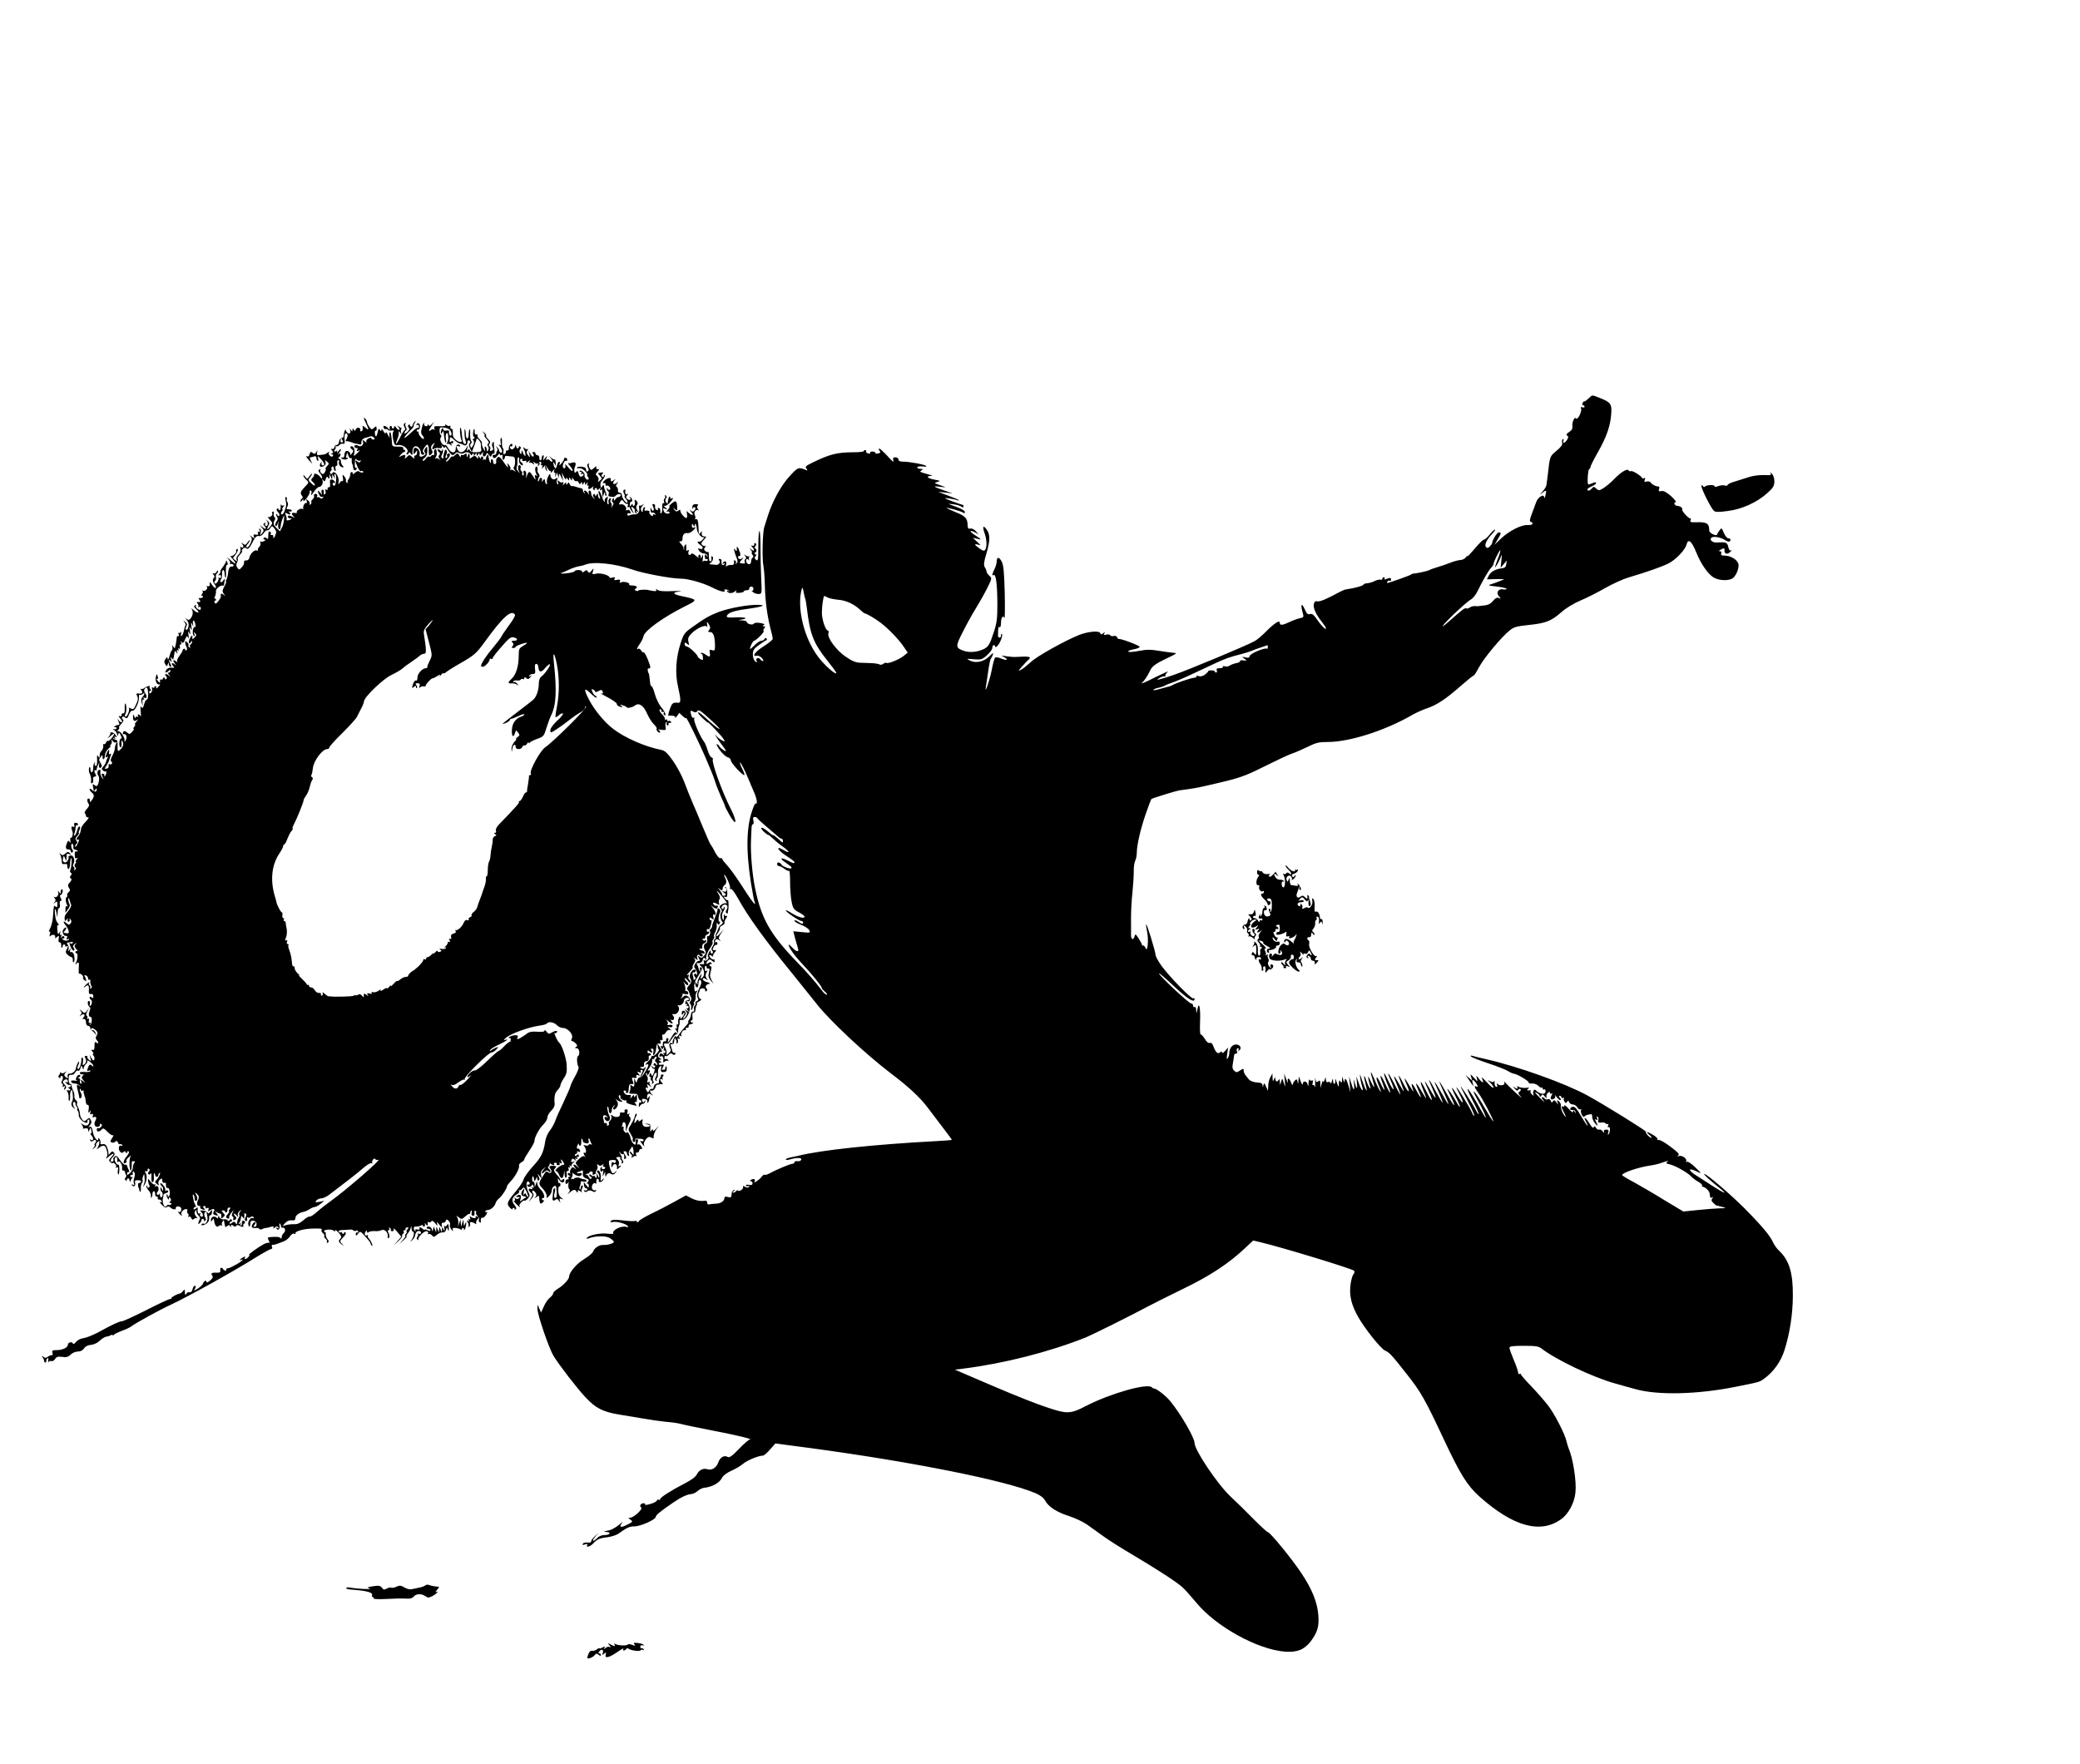 <?xml version="1.0" standalone="no"?>
<!DOCTYPE svg PUBLIC "-//W3C//DTD SVG 20010904//EN"
 "http://www.w3.org/TR/2001/REC-SVG-20010904/DTD/svg10.dtd">
<svg version="1.0" xmlns="http://www.w3.org/2000/svg"
 width="500pt" height="424pt" viewBox="0 0 1440 740"
 preserveAspectRatio="xMidYMid meet">
<g transform="translate(0,940) scale(0.1,-0.1)"
fill="#000000" stroke="none">
<path d="M10998 9048 c-13 -13 -26 -22 -30 -21 -3 1 -9 -4 -12 -12 -3 -8 -1
-15 4 -15 6 0 10 -4 10 -10 0 -5 -7 -7 -15 -4 -11 4 -13 2 -9 -9 7 -20 -25
-84 -35 -68 -10 16 -29 -27 -25 -55 2 -15 -5 -28 -23 -39 -18 -12 -22 -19 -13
-25 9 -6 9 -12 -1 -29 -16 -24 -34 -29 -25 -5 3 9 2 12 -5 9 -5 -4 -7 -15 -4
-25 4 -13 -7 -28 -39 -55 -47 -39 -46 -35 -61 -170 -4 -27 -7 -58 -9 -67 -1
-10 -13 -30 -27 -45 -22 -25 -22 -26 -1 -9 27 23 30 20 21 -19 -4 -16 -7 -22
-8 -13 -2 29 -45 2 -57 -35 -6 -18 -20 -54 -30 -81 -14 -37 -16 -50 -6 -53 25
-9 11 -24 -20 -22 -43 4 -130 -40 -187 -94 l-44 -42 21 36 c26 43 27 49 8 49
-12 0 -46 -55 -46 -75 0 -3 -7 -13 -16 -22 -11 -12 -18 -13 -26 -5 -14 14 3
51 44 94 14 15 22 28 17 28 -4 0 -21 -16 -36 -35 -15 -19 -33 -35 -40 -35 -6
0 -34 -27 -62 -61 -28 -33 -51 -57 -51 -53 0 4 -6 0 -13 -10 -7 -9 -24 -17
-37 -17 -14 -1 -45 -9 -70 -19 -25 -10 -65 -24 -90 -31 -25 -7 -49 -16 -55
-20 -9 -6 -86 -23 -110 -24 -5 0 -12 -3 -15 -6 -5 -6 -154 -59 -166 -59 -3 0
-2 5 1 10 4 6 11 8 16 5 5 -4 9 1 9 9 0 12 -5 14 -26 6 -16 -7 -23 -7 -19 0 3
6 1 10 -4 10 -6 0 -11 -5 -11 -11 0 -6 -6 -9 -12 -6 -7 2 -25 -2 -40 -9 -15
-8 -39 -15 -53 -16 -14 -1 -25 -5 -25 -9 0 -8 -70 -27 -120 -33 -8 -1 -28 -9
-45 -18 -94 -51 -138 -69 -155 -65 -13 3 -20 -2 -24 -18 -7 -26 15 -75 56
-125 15 -19 28 -39 28 -44 0 -14 -30 15 -62 61 -23 34 -34 42 -49 38 -15 -5
-23 2 -38 37 -21 46 -28 28 -12 -29 8 -29 7 -31 -20 -37 -16 -3 -48 -15 -71
-26 -50 -24 -68 -25 -68 -5 0 22 -41 -6 -100 -66 -25 -25 -58 -53 -75 -62 -56
-31 -459 -199 -558 -233 -102 -35 -139 -43 -97 -20 14 8 28 12 33 9 4 -2 6 0
5 6 -2 5 6 17 17 26 11 9 -29 -9 -90 -39 -60 -31 -101 -48 -90 -38 20 18 36
43 63 96 11 20 38 40 101 70 82 39 84 41 51 43 -19 2 -65 8 -101 14 -52 9 -81
9 -133 -1 -37 -7 -70 -10 -73 -6 -6 6 5 11 50 20 15 4 27 10 27 14 0 9 -130
58 -143 54 -4 -1 -10 4 -13 12 -3 8 -13 12 -24 9 -10 -3 -21 0 -24 5 -3 6 -16
8 -28 4 -16 -4 -19 -2 -13 9 7 12 6 12 -7 1 -13 -10 -17 -10 -21 1 -7 19 -86
11 -147 -13 -99 -40 -291 -147 -332 -186 -24 -22 -55 -47 -68 -54 -24 -12 -23
-11 5 21 16 19 36 40 44 46 26 23 10 27 -89 21 -14 -1 -43 2 -65 5 -34 6 -37
6 -17 -4 36 -19 25 -29 -14 -13 -20 9 -40 12 -45 7 -5 -5 -15 -42 -23 -84 -13
-69 -51 -180 -41 -119 2 14 9 61 16 105 6 44 14 85 18 90 5 6 11 19 15 30 5
15 -1 11 -24 -12 -37 -38 -95 -51 -135 -30 -26 13 -25 14 27 9 50 -4 58 -2 91
28 21 18 37 41 37 51 0 10 5 19 10 19 6 0 10 -5 10 -11 0 -6 7 -3 15 5 19 19
40 75 31 83 -3 4 -6 -2 -6 -11 0 -10 -5 -16 -11 -14 -6 2 -10 7 -10 11 1 4 1
21 1 38 0 17 4 28 10 24 6 -4 10 8 10 29 0 36 14 56 24 34 3 -7 4 70 2 172 -4
145 -8 192 -21 218 -18 35 -35 34 -35 -1 0 -12 -7 -35 -15 -51 -17 -32 -19
-50 -6 -41 16 9 25 -62 26 -195 0 -110 -3 -135 -28 -210 -23 -70 -33 -88 -58
-103 -43 -24 -101 -31 -142 -18 -63 21 -64 30 -12 131 25 50 64 121 87 158 23
37 59 100 80 141 36 73 37 75 17 91 -10 10 -19 23 -19 29 0 6 -5 20 -12 30 -9
15 -7 34 10 92 26 88 28 131 6 164 -25 38 -35 30 -19 -16 17 -47 19 -97 6
-118 -7 -11 -14 -10 -40 8 -37 26 -39 35 -8 26 19 -6 18 -4 -8 20 l-30 28 30
-7 c34 -9 34 -7 -19 28 -39 26 -34 36 7 15 l22 -12 -20 22 c-11 13 -27 20 -37
18 -14 -4 -18 1 -19 21 -1 50 -14 65 -85 93 -38 16 -65 29 -61 29 18 0 103
-24 115 -33 8 -7 12 -5 12 5 0 8 -25 23 -62 36 -61 22 -62 22 -18 17 24 -3 50
-11 57 -17 9 -7 13 -7 13 1 0 6 -1 11 -3 11 -2 0 -35 11 -73 25 -60 23 -64 25
-27 21 23 -3 50 -9 60 -13 10 -3 15 -3 12 0 -3 4 -37 18 -75 32 l-69 26 50 -5
50 -6 -60 21 c-76 26 -82 33 -25 25 40 -5 42 -5 15 5 -62 22 -61 21 -35 29 23
7 21 8 -18 15 -47 8 -66 24 -30 26 17 1 14 3 -12 10 -65 18 -66 19 -50 29 12
8 10 10 -7 10 -13 0 -23 5 -23 10 0 6 15 9 36 7 19 -3 32 -1 27 3 -10 10 -116
30 -160 30 -23 0 -33 5 -33 15 0 8 -9 15 -21 15 -16 0 -19 -4 -14 -22 5 -16
-8 -6 -40 30 -26 28 -52 52 -57 52 -7 0 -6 -5 1 -14 9 -11 7 -15 -9 -19 -11
-3 -20 -1 -20 4 0 5 -9 9 -21 9 -11 0 -18 -4 -15 -9 4 -5 -3 -7 -14 -4 -11 3
-17 9 -14 14 3 5 0 9 -5 9 -6 0 -11 -3 -11 -7 0 -5 -35 -8 -77 -8 -110 -1
-160 -14 -277 -71 -48 -23 -54 -29 -43 -42 10 -13 9 -15 -8 -8 -47 19 -52 17
-107 -43 -59 -63 -121 -176 -152 -276 -10 -33 -21 -67 -24 -75 -13 -35 -17
-223 -7 -270 4 -19 9 -80 10 -135 3 -111 16 -209 39 -300 9 -32 16 -65 16 -71
0 -7 -28 -30 -63 -52 -59 -37 -86 -75 -47 -65 8 2 24 -5 34 -16 11 -12 14 -21
8 -21 -6 0 -14 5 -17 10 -11 18 -35 11 -28 -7 6 -15 4 -16 -9 -5 -9 7 -16 28
-16 47 0 29 7 40 41 65 22 16 45 31 51 33 6 3 7 8 2 13 -5 5 -11 4 -13 -3 -3
-7 -12 -13 -22 -13 -9 0 -30 -13 -46 -30 -16 -16 -30 -28 -32 -26 -5 5 19 56
27 56 13 0 73 60 67 67 -4 3 -2 12 4 20 9 10 8 13 -2 13 -12 0 -12 2 -1 9 9 5
1 10 -24 14 -23 4 -41 2 -45 -4 -7 -13 -49 -3 -49 12 0 5 -15 10 -32 10 -31 2
-31 2 -5 6 53 8 26 18 -39 15 -52 -3 -65 -1 -62 10 8 22 47 36 137 48 110 15
145 28 76 29 -68 1 -198 -23 -268 -49 -63 -24 -97 -43 -185 -106 -53 -38 -59
-45 -81 -114 -32 -99 -38 -207 -17 -297 21 -94 21 -115 -1 -112 -35 3 -41 -2
-56 -46 -9 -24 -13 -44 -9 -44 29 4 52 -3 47 -13 -3 -7 2 -3 11 10 l17 23 23
-22 c13 -13 24 -18 24 -13 1 11 98 -188 135 -276 15 -36 33 -78 40 -95 7 -16
19 -48 26 -70 6 -22 25 -68 40 -103 16 -34 29 -65 29 -69 0 -3 14 -30 31 -60
48 -84 55 -49 9 42 -60 116 -136 327 -125 345 3 4 -2 10 -9 13 -8 3 -20 25
-27 49 -7 24 -18 50 -24 58 -27 33 -77 149 -69 161 4 7 3 10 -3 6 -6 -4 -13 3
-17 16 -9 35 -7 38 13 27 13 -7 22 -7 26 0 11 17 19 12 93 -55 40 -36 68 -65
63 -65 -9 0 -45 29 -109 88 -47 43 -55 32 -9 -13 21 -20 37 -33 37 -30 0 8
100 -97 111 -118 10 -17 8 -17 -13 -6 -13 7 -29 19 -36 28 -23 28 -2 -10 28
-49 43 -56 45 -64 16 -45 -14 10 -26 21 -26 25 0 4 -7 10 -15 14 -9 3 -1 -14
17 -39 18 -25 43 -48 56 -51 12 -3 22 -14 22 -23 0 -16 78 -101 93 -101 4 0
-2 18 -13 41 -12 23 -19 43 -17 46 5 4 32 -50 62 -122 6 -16 22 -51 33 -78 22
-48 29 -93 13 -83 -4 3 -19 -31 -32 -76 -37 -131 -32 -315 17 -572 3 -16 7
-33 10 -38 3 -4 2 -8 -3 -8 -4 0 -42 53 -83 118 -41 64 -90 132 -108 150 -17
18 -32 37 -32 42 0 5 -6 7 -12 5 -8 -3 -23 15 -38 42 -13 27 -27 50 -31 53 -3
3 -27 57 -53 120 -26 63 -60 144 -76 180 -15 36 -40 97 -54 136 -15 39 -49
103 -76 142 -40 56 -57 72 -83 77 -112 22 -251 83 -333 146 -61 47 -128 129
-166 201 -39 75 -35 89 12 43 22 -21 40 -34 40 -27 0 7 -4 12 -8 12 -5 0 -14
11 -20 25 -9 20 -9 23 3 18 8 -3 15 -9 15 -14 0 -6 8 -5 19 1 25 13 28 13 34
-4 4 -11 1 -13 -11 -10 -9 3 11 -10 46 -28 34 -18 62 -38 62 -44 0 -7 7 -15
16 -18 24 -9 31 -7 14 5 -11 8 -9 9 10 3 14 -4 26 -10 28 -14 4 -9 42 -1 59
13 27 20 58 -1 82 -55 13 -29 34 -63 47 -75 14 -13 23 -27 20 -32 -3 -5 1 -14
9 -21 9 -8 15 -8 15 -2 0 6 -6 13 -12 16 -7 3 2 3 21 0 31 -4 33 -3 29 21 -3
14 -1 28 5 32 5 3 7 1 3 -5 -3 -6 -2 -14 4 -17 6 -4 9 -1 8 7 -2 7 3 12 10 10
8 -1 11 2 7 8 -3 6 -11 8 -16 5 -5 -4 -9 -1 -9 5 0 6 -6 8 -12 4 -7 -4 -10 -3
-5 1 4 5 -4 21 -19 36 -17 17 -22 29 -15 34 7 4 10 1 9 -7 -2 -7 3 -12 10 -10
8 1 11 -2 8 -7 -4 -5 -2 -12 3 -15 19 -12 4 26 -22 55 -14 17 -34 57 -43 89
-9 33 -20 58 -23 56 -4 -3 -8 7 -10 22 -4 42 -8 67 -10 67 -2 0 -4 8 -6 17 -2
10 0 17 3 17 19 -3 19 6 -2 59 -12 31 -26 55 -30 52 -4 -3 -12 3 -17 13 -6 9
-14 15 -20 12 -15 -10 -10 5 12 36 11 16 22 39 24 51 7 38 137 131 284 205 95
47 95 48 -23 73 -62 13 -64 25 -6 33 19 3 -5 3 -54 1 -61 -3 -94 0 -105 9 -10
8 -13 9 -8 0 5 -8 -1 -11 -20 -8 -16 2 -30 5 -33 6 -14 5 -70 3 -70 -3 0 -4
-7 -5 -16 -1 -12 4 -13 7 -3 14 18 11 5 21 -25 22 -14 0 -23 3 -20 8 7 11 -42
23 -57 13 -8 -5 -11 -2 -7 8 5 11 0 14 -19 10 -20 -4 -24 -2 -18 8 6 10 3 12
-13 8 -12 -4 -22 -3 -22 0 0 16 -61 33 -91 27 -29 -7 -31 -5 -24 16 6 24 6 24
-10 4 -13 -17 -17 -17 -25 -6 -7 12 -11 12 -24 2 -11 -9 -16 -10 -16 -2 0 13
-47 15 -52 2 -1 -4 -28 -11 -58 -14 -30 -3 -46 -2 -35 2 11 4 38 15 60 26 22
10 51 19 64 21 13 2 31 6 40 10 55 25 207 9 326 -32 75 -27 274 -64 340 -64
51 0 156 -30 222 -64 52 -26 89 -34 79 -17 -7 11 21 8 31 -4 4 -4 2 -5 -6 0
-9 5 -12 4 -7 -3 9 -16 39 -15 55 1 11 10 13 9 7 -1 -5 -9 1 -12 23 -10 17 1
31 6 31 10 0 4 9 8 20 8 11 0 19 5 17 11 -1 6 5 13 13 14 9 2 16 -5 16 -15 0
-10 -5 -16 -11 -14 -5 3 -2 -1 8 -9 9 -8 27 -14 40 -13 22 1 22 3 17 106 -3
58 -5 156 -5 218 0 61 -3 112 -7 112 -5 0 -8 -48 -8 -106 0 -94 -2 -105 -15
-94 -12 10 -13 16 -3 27 6 8 7 13 2 11 -5 -2 -9 2 -9 7 0 6 3 9 6 8 3 -1 6 5
6 13 0 8 -5 14 -10 14 -5 0 -4 6 2 14 8 10 9 16 1 21 -6 4 -9 1 -8 -7 2 -7 -4
-12 -12 -10 -12 3 -13 1 -2 -9 18 -20 14 -33 -5 -18 -16 13 -17 12 -4 -3 7
-10 10 -18 6 -18 -4 0 -2 -6 4 -14 8 -10 9 -16 1 -21 -5 -3 -10 -15 -10 -26 0
-10 -6 -19 -14 -19 -16 0 -29 27 -16 35 5 3 10 0 13 -7 2 -7 3 -5 2 4 -2 9 0
19 4 21 3 2 1 3 -5 1 -6 -1 -18 3 -25 9 -11 10 -11 9 -1 -5 9 -10 9 -18 3 -22
-6 -4 -8 -13 -5 -21 4 -9 0 -12 -13 -10 -10 2 -20 4 -22 4 -2 1 4 11 15 23 12
14 13 18 3 10 -16 -12 -29 -7 -29 10 0 5 4 7 9 4 8 -5 8 22 1 32 -2 1 -3 6 -4
11 0 5 -5 13 -9 18 -5 4 -8 3 -7 -2 5 -21 -1 -29 -10 -15 -8 12 -9 11 -7 -5 2
-11 9 -33 16 -49 9 -23 9 -32 0 -40 -9 -8 -10 -8 -5 1 3 6 2 15 -4 18 -6 4
-10 3 -9 -2 4 -21 -3 -31 -18 -28 -10 1 -23 -2 -30 -7 -8 -7 -10 -3 -6 11 6
22 -11 29 -23 9 -5 -7 -3 -8 6 -3 9 5 11 4 6 -4 -10 -16 -25 -4 -21 18 2 10
-3 18 -11 18 -9 0 -11 -4 -4 -12 11 -14 -6 -33 -27 -29 -7 1 -21 2 -30 3 -15
1 -15 3 -4 10 17 11 23 39 11 46 -5 3 -7 -4 -5 -15 2 -11 0 -20 -6 -20 -9 0
-11 8 -12 48 0 12 -2 20 -5 17 -3 -2 -11 0 -19 6 -11 9 -11 15 -1 28 7 9 8 13
4 9 -5 -4 -15 -3 -23 4 -11 9 -10 15 8 35 13 12 19 24 16 24 -4 1 -13 2 -19 3
-7 1 -12 10 -10 21 2 17 1 17 -7 5 -13 -18 -13 -18 -16 45 -2 36 -6 49 -16 47
-8 -2 -11 0 -7 3 4 4 3 16 -2 25 -11 20 10 46 26 32 4 -4 3 0 -4 9 -7 10 -8
19 -2 25 7 7 2 10 -13 10 -16 0 -23 -6 -24 -20 -1 -12 1 -15 4 -8 3 6 9 9 14
6 6 -3 5 -11 -2 -20 -9 -12 -15 -12 -28 -2 -9 8 -8 3 4 -10 14 -17 15 -23 5
-20 -8 2 -20 10 -27 18 -10 12 -11 10 -7 -12 2 -16 1 -28 -4 -28 -13 0 -42 34
-42 50 0 9 -3 10 -14 1 -10 -9 -17 -7 -27 6 -13 16 -12 17 4 4 16 -13 17 -11
15 18 -3 42 -10 45 -39 21 -13 -11 -20 -19 -15 -20 5 0 1 -10 -10 -22 -10 -12
-14 -18 -7 -15 6 4 14 3 18 -3 3 -5 -3 -10 -13 -10 -11 0 -23 7 -26 16 -9 23
-8 24 12 17 14 -5 14 -3 -3 11 -11 10 -14 14 -7 11 8 -4 23 4 38 20 25 27 31
41 14 30 -5 -3 -10 -1 -10 6 0 7 -3 10 -6 7 -5 -5 -7 -14 -13 -48 -1 -3 -5 2
-11 10 -5 9 -5 19 1 26 7 8 6 15 -2 20 -7 4 -9 3 -5 -4 3 -6 2 -13 -3 -17 -6
-3 -7 -13 -4 -22 4 -10 2 -14 -4 -10 -6 4 -9 -7 -8 -29 1 -19 -2 -37 -7 -40
-5 -3 -8 -2 -7 3 3 19 -2 33 -12 33 -5 0 -7 -4 -4 -10 3 -5 0 -7 -9 -4 -8 3
-13 13 -11 23 2 10 -3 18 -10 18 -8 0 -11 -5 -7 -11 10 -17 11 -36 2 -36 -5 0
-11 8 -13 18 -3 9 -4 5 -4 -9 1 -16 6 -25 13 -22 7 2 15 -1 20 -8 4 -8 3 -10
-4 -5 -7 4 -12 2 -12 -5 0 -8 -4 -8 -15 1 -8 7 -12 16 -9 21 5 8 -10 13 -30
10 -5 -1 -6 5 -2 14 3 9 2 13 -4 10 -6 -3 -10 -14 -10 -23 0 -14 -2 -15 -10
-2 -6 10 -4 21 8 35 14 16 14 17 1 7 -9 -6 -19 -9 -22 -6 -3 4 -4 -5 -2 -19 5
-26 -10 -44 -35 -42 -8 1 -22 -2 -31 -6 -10 -5 -16 -3 -16 6 0 7 6 11 14 8 9
-4 11 0 7 11 -4 11 -13 15 -22 11 -9 -3 -13 -3 -10 1 13 13 -12 43 -32 39 -17
-3 -18 -1 -7 16 11 18 13 18 25 2 7 -10 18 -17 24 -15 6 2 8 -4 4 -13 -3 -9
-2 -13 4 -10 6 3 10 2 10 -2 0 -5 7 -18 16 -29 15 -18 15 -18 5 3 -15 30 -14
38 4 23 8 -7 13 -16 10 -20 -3 -5 0 -12 6 -16 8 -5 9 -3 4 6 -6 9 -4 11 6 5
11 -7 12 -6 3 6 -12 16 -12 29 -1 45 4 7 0 17 -8 24 -12 10 -14 8 -10 -9 2
-11 0 -23 -6 -26 -5 -4 -9 0 -9 7 0 9 -3 9 -10 -2 -6 -10 -10 -11 -10 -2 0 18
4 27 12 25 3 -1 5 5 4 14 -2 9 -8 18 -15 19 -6 1 -7 0 -1 -3 5 -2 7 -9 4 -14
-3 -6 -11 -5 -20 2 -12 9 -12 15 -2 27 10 13 10 14 1 8 -12 -7 -18 5 -14 27 1
5 -3 6 -9 2 -7 -4 -7 -12 0 -26 6 -10 8 -19 4 -19 -4 0 0 -8 9 -18 10 -10 14
-22 10 -25 -8 -9 -38 33 -38 53 0 8 -7 15 -15 15 -8 0 -14 8 -12 17 1 9 -2 19
-8 23 -8 5 -7 12 2 23 11 15 11 15 -3 5 -21 -17 -33 -5 -16 16 11 14 10 14 -5
2 -16 -12 -22 -9 -20 10 2 13 -29 4 -45 -13 -14 -15 -14 -19 -3 -16 8 2 14 -3
12 -10 -1 -8 2 -11 7 -8 5 3 14 -1 20 -8 8 -9 8 -17 2 -20 -5 -3 -12 0 -14 6
-4 9 -6 10 -6 1 -1 -6 3 -14 9 -18 5 -3 7 -12 3 -20 -3 -8 0 -16 6 -16 6 -1
17 -2 24 -3 6 -1 15 3 19 8 10 14 40 16 35 3 -2 -7 -9 -12 -16 -12 -6 0 -16
-7 -21 -15 -9 -13 -10 -13 -10 0 0 13 -1 13 -10 0 -6 -9 -5 -17 2 -21 7 -5 7
-12 -2 -25 -9 -16 -11 -16 -6 -2 3 10 1 20 -4 23 -5 3 -6 13 -3 22 5 11 3 14
-6 9 -7 -5 -11 -17 -8 -27 3 -11 1 -16 -5 -13 -5 3 -7 18 -3 32 5 22 4 24 -9
13 -9 -7 -13 -18 -9 -25 3 -6 2 -7 -3 -3 -5 5 -9 12 -10 15 0 4 -6 20 -13 36
-15 36 -25 29 -11 -8 6 -18 6 -25 0 -21 -6 3 -10 14 -10 23 0 15 -2 15 -10 2
-7 -11 -10 -11 -10 -2 0 7 -5 10 -10 7 -8 -5 -7 -12 2 -23 10 -15 10 -15 -2
-4 -8 7 -16 17 -16 23 -1 5 -2 14 -3 19 0 6 -5 10 -11 10 -5 0 -7 -8 -4 -17 5
-17 5 -17 -6 0 -12 19 -35 24 -24 5 4 -8 3 -10 -2 -5 -5 5 -9 14 -9 20 0 7 -6
13 -12 13 -7 1 -15 3 -18 4 -3 1 -9 4 -15 5 -5 1 -13 4 -17 5 -5 1 -12 2 -16
1 -4 -1 -10 6 -14 15 -5 13 -7 13 -14 2 -7 -11 -9 -11 -9 1 0 9 -5 8 -17 -6
-10 -10 -15 -14 -10 -9 9 12 10 32 0 23 -3 -4 -13 -1 -21 6 -13 10 -15 9 -9
-6 4 -11 3 -16 -4 -12 -5 4 -7 16 -3 28 6 18 5 20 -8 10 -17 -14 -38 0 -38 27
-1 9 -6 6 -14 -10 -8 -13 -12 -33 -10 -44 2 -10 0 -15 -4 -12 -4 4 -8 12 -8
17 -3 22 -5 23 -15 9 -9 -13 -9 -13 -7 0 2 9 -1 17 -7 18 -5 1 -10 -2 -10 -7
0 -5 -3 -12 -7 -16 -3 -4 -5 0 -4 9 1 8 5 19 9 22 4 4 2 13 -3 20 -6 6 -10 16
-9 20 3 20 -2 35 -10 29 -10 -6 -7 -37 5 -57 5 -7 3 -8 -6 -3 -9 6 -10 1 -5
-16 5 -19 2 -17 -14 9 -25 38 -29 39 -41 10 l-10 -23 3 24 c1 13 -3 26 -10 28
-8 3 -11 -3 -8 -17 2 -11 0 -18 -6 -15 -5 4 -7 10 -4 15 3 5 0 12 -6 15 -5 4
-8 13 -5 21 3 7 1 16 -4 19 -13 8 -18 -18 -8 -40 9 -19 9 -19 -6 -1 -9 10 -12
24 -9 30 4 6 6 23 5 38 -1 15 2 28 7 28 5 0 7 -8 4 -18 -2 -10 3 -24 11 -31
10 -8 16 -9 16 -3 0 6 -4 14 -10 17 -13 8 -13 25 1 25 5 0 8 -4 4 -9 -3 -6 4
-8 15 -6 14 3 18 0 13 -8 -4 -7 2 -5 12 3 17 13 18 13 10 0 -4 -8 -5 -12 0 -8
4 4 15 2 23 -5 13 -10 14 -9 7 3 -7 12 -6 13 7 3 8 -7 19 -9 23 -5 5 4 5 1 0
-7 -5 -10 -4 -12 4 -7 6 4 9 12 6 17 -4 5 -1 9 5 9 7 0 9 -7 6 -16 -3 -8 -2
-12 4 -9 6 4 7 -1 4 -12 -6 -16 -4 -15 10 2 10 11 15 14 11 8 -3 -7 -1 -21 5
-30 9 -15 10 -14 5 7 l-6 25 14 -24 c8 -13 16 -20 19 -15 3 5 3 2 1 -6 -2 -10
3 -8 13 5 14 17 16 17 10 2 -3 -10 -2 -16 3 -13 5 4 7 -4 5 -16 -4 -21 -4 -21
4 -3 l9 20 5 -20 6 -20 1 20 c2 16 5 14 16 -10 l14 -30 -5 30 -5 30 15 -30 c8
-16 15 -23 15 -15 1 13 2 13 11 0 9 -13 10 -13 10 0 0 13 1 13 10 0 9 -13 10
-13 10 0 1 12 3 11 11 -3 6 -9 14 -15 20 -12 5 4 12 -1 15 -10 6 -13 8 -14 15
-3 7 10 9 10 9 -2 0 -13 1 -13 10 0 9 13 10 13 10 0 0 -13 2 -13 11 0 9 13 10
12 5 -3 -3 -10 -2 -16 4 -12 6 3 7 -1 4 -9 -7 -19 7 -21 25 -3 10 8 12 8 7 0
-3 -6 -1 -15 5 -19 7 -4 9 -3 6 3 -3 5 0 10 8 10 8 0 11 -5 8 -11 -4 -6 2 -4
12 4 15 12 17 12 10 1 -5 -10 -4 -12 4 -7 6 4 11 4 10 -1 -1 -4 -1 -17 1 -28
l1 -20 9 20 c8 19 9 19 9 1 1 -11 4 -17 7 -13 4 3 3 14 -1 24 -10 22 -12 29
-14 46 -1 8 -4 7 -11 -3 -5 -8 -10 -12 -11 -7 -5 27 -3 34 15 54 10 13 16 26
13 30 -4 3 -7 1 -7 -6 0 -7 -5 -9 -10 -6 -8 5 -8 11 0 20 9 10 7 13 -7 10 -10
-2 -20 -4 -22 -4 -2 -1 3 -9 13 -20 15 -17 15 -19 -1 -32 -15 -12 -16 -12 -10
3 3 9 -1 22 -9 29 -13 10 -12 14 3 31 14 15 14 19 3 16 -9 -2 -14 3 -12 12 3
11 -1 10 -16 -4 -20 -17 -21 -17 -31 2 -6 11 -7 23 -3 27 4 5 1 5 -6 1 -9 -5
-9 -13 -2 -26 7 -13 7 -21 0 -25 -10 -6 -12 -5 -14 17 -1 13 -54 19 -62 7 -2
-4 4 -6 15 -4 11 2 29 -7 42 -21 12 -13 19 -24 15 -24 -5 0 -3 -6 3 -13 6 -8
8 -17 5 -20 -9 -9 -32 16 -27 29 5 13 -25 40 -34 30 -3 -3 -1 -6 6 -6 7 0 9
-5 5 -12 -4 -7 -3 -8 4 -4 7 4 12 3 12 -2 0 -6 -6 -12 -14 -15 -9 -4 -16 4
-21 21 -4 18 -9 22 -14 13 -5 -7 -10 -9 -13 -5 -4 8 -3 31 2 37 1 1 3 9 5 18
3 15 -11 18 -35 9 -3 -1 -9 -1 -15 0 -5 1 0 -9 13 -22 12 -14 19 -27 16 -31
-4 -4 -18 8 -32 26 -14 17 -22 24 -19 15 3 -10 2 -20 -3 -23 -4 -3 -10 1 -13
7 -5 16 11 50 22 44 4 -3 8 1 8 8 0 7 -6 13 -13 13 -7 0 -11 -3 -9 -6 2 -4 -6
-18 -17 -31 -13 -16 -18 -19 -14 -7 3 9 2 17 -3 17 -5 0 -12 -12 -16 -27 -5
-21 -8 -24 -16 -12 -5 7 -8 21 -8 29 0 10 3 8 9 -5 8 -17 8 -16 7 7 -1 15 -3
25 -6 23 -2 -3 -14 3 -25 12 -21 18 -21 18 -2 -4 11 -13 14 -23 8 -23 -6 0
-14 5 -17 10 -4 6 -11 7 -17 4 -8 -5 -9 -1 -5 12 7 18 6 18 -9 -1 -16 -20 -16
-20 -11 3 3 12 1 20 -4 16 -5 -3 -9 -12 -9 -20 0 -8 -4 -14 -9 -14 -5 0 -8 8
-7 17 0 10 -6 18 -14 18 -8 1 -14 6 -13 11 1 6 -5 11 -12 11 -10 0 -12 -4 -5
-12 5 -7 7 -15 3 -19 -4 -4 -13 4 -20 16 l-14 23 6 -25 c6 -24 5 -24 -9 -6
-12 15 -13 23 -4 35 7 9 8 13 4 9 -5 -4 -16 -2 -24 5 -13 10 -14 9 -7 -3 11
-18 17 -50 10 -50 -3 0 -10 10 -15 23 -8 20 -9 20 -10 2 0 -16 -2 -17 -10 -5
-5 9 -5 19 1 26 7 8 6 14 -1 19 -6 4 -9 3 -8 -2 2 -4 -1 -9 -7 -10 -5 -2 -10
1 -10 6 0 5 -3 12 -8 15 -4 3 -5 3 -2 -1 7 -9 -16 -34 -26 -27 -5 3 -9 10 -9
15 0 6 4 8 8 5 5 -3 9 1 9 9 0 11 -4 12 -14 4 -7 -7 -12 -19 -11 -28 2 -9 -3
-15 -10 -13 -6 1 -11 -3 -10 -9 2 -6 -2 -13 -9 -16 -8 -3 -11 3 -8 16 2 11 0
23 -4 25 -4 3 -7 21 -6 40 1 20 -1 33 -6 31 -4 -3 -6 -17 -3 -31 3 -19 1 -24
-8 -18 -9 5 -8 2 2 -10 18 -23 22 -48 7 -43 -7 2 -12 9 -12 15 0 6 -7 17 -15
24 -12 11 -12 11 -2 -3 6 -9 8 -19 4 -23 -4 -4 -7 -13 -7 -19 -1 -7 -6 -11
-13 -9 -14 2 -16 -14 -3 -23 5 -3 17 5 25 17 9 12 16 17 16 10 0 -7 5 -10 10
-7 6 4 10 3 9 -2 -3 -19 2 -36 8 -29 5 4 8 12 8 17 0 8 7 11 20 8 3 -1 15 -2
28 -3 18 -1 22 -7 23 -34 0 -18 -4 -36 -8 -38 -5 -3 -3 -13 4 -22 11 -15 11
-15 -3 -5 -9 7 -20 9 -24 5 -5 -4 -5 -2 -2 4 4 6 0 20 -9 30 -14 18 -15 18 -8
-6 4 -17 -4 -9 -26 23 -25 37 -35 45 -45 37 -8 -6 -12 -19 -10 -29 2 -10 -2
-18 -9 -18 -7 0 -13 7 -12 16 1 9 -3 17 -9 18 -5 1 -8 -6 -7 -15 2 -9 1 -14
-3 -10 -6 6 -12 28 -14 53 -1 6 -5 4 -10 -4 -5 -8 -8 -19 -7 -25 2 -6 1 -8 -1
-3 -3 4 -10 4 -15 1 -6 -4 -8 -2 -4 4 3 6 2 13 -4 17 -5 3 -10 0 -10 -7 0 -9
-3 -9 -10 2 -9 13 -10 13 -10 0 0 -12 -2 -12 -9 -2 -9 15 -20 15 -39 -1 -7 -6
-12 -6 -11 -1 1 5 1 16 -1 24 -1 11 -4 9 -10 -5 -8 -19 -9 -19 -9 -1 -1 14 -4
16 -14 7 -8 -6 -17 -8 -20 -4 -4 3 -7 0 -7 -8 -1 -10 -4 -8 -11 4 -10 18 -12
18 -30 1 -10 -9 -19 -13 -19 -8 0 5 -7 -2 -16 -14 -8 -12 -19 -22 -25 -22 -5
0 0 9 11 20 20 20 19 47 -1 34 -5 -3 -7 -9 -4 -14 3 -5 1 -11 -4 -14 -10 -7
-9 13 1 29 4 6 3 17 -1 24 -6 9 -11 4 -16 -16 -5 -15 -7 -32 -6 -36 1 -5 -3
-6 -9 -2 -7 4 -7 13 1 26 5 11 8 25 5 32 -3 8 -5 8 -5 -2 -1 -11 -4 -11 -16
-1 -9 8 -15 9 -15 2 0 -6 5 -14 10 -17 8 -5 8 -11 1 -19 -7 -9 -7 -17 2 -26
10 -12 9 -12 -4 -2 -9 6 -20 8 -25 4 -4 -4 -4 0 2 8 6 8 9 21 8 28 -1 6 -2 17
-3 23 0 5 -5 8 -10 4 -6 -3 -8 -14 -6 -25 2 -12 0 -18 -5 -15 -5 3 -11 1 -15
-5 -4 -6 -10 -8 -15 -5 -5 3 -15 -4 -23 -15 -7 -11 -17 -17 -20 -13 -4 3 2 12
12 19 13 9 19 26 19 49 0 32 -1 34 -13 18 -9 -12 -10 -22 -4 -30 7 -7 6 -14
-3 -19 -23 -15 -37 -12 -33 5 4 22 -9 44 -28 47 -9 1 -15 -7 -15 -24 0 -24 2
-24 14 -8 12 17 13 17 11 -2 0 -11 -6 -20 -12 -19 -5 1 -9 -5 -7 -13 3 -11 0
-11 -15 3 -18 16 -20 16 -37 -1 -15 -15 -16 -15 -11 0 7 18 -8 19 -35 3 -9 -5
-8 -1 4 13 10 12 21 20 25 19 3 -1 6 3 6 8 0 6 -3 9 -8 7 -4 -1 -6 4 -5 10 2
9 -10 13 -37 12 -34 0 -40 3 -41 20 -3 53 -9 84 -15 80 -4 -2 -5 -14 -3 -27 4
-16 1 -14 -10 8 -8 17 -15 23 -16 15 0 -10 -6 -6 -15 10 -9 15 -14 19 -15 10
0 -13 -1 -13 -10 0 -7 12 -11 8 -16 -18 -7 -34 -17 -35 -19 -2 -1 10 2 17 6
14 4 -2 7 5 6 15 -1 18 -3 19 -18 5 -15 -14 -18 -13 -33 8 -9 12 -16 28 -16
34 0 6 -7 17 -14 24 -11 8 -9 -1 5 -29 24 -51 24 -59 -2 -35 -11 10 -20 14
-19 9 4 -20 0 -35 -11 -35 -5 0 -8 4 -5 9 3 5 -1 12 -9 15 -9 3 -18 -1 -22
-10 -5 -13 -7 -13 -14 -2 -7 10 -9 10 -9 -2 0 -13 -2 -13 -11 0 -9 13 -10 12
-5 -2 7 -22 -8 -32 -23 -14 -6 7 -10 15 -8 17 1 2 0 3 -2 1 -5 -3 -11 -27 -13
-49 -1 -7 -6 -10 -11 -6 -5 3 -4 -3 1 -14 8 -15 8 -20 -3 -20 -8 0 -11 7 -7
16 3 9 2 13 -2 9 -4 -3 -9 -14 -10 -25 -2 -10 -9 -18 -17 -18 -8 0 -14 -7 -14
-15 -1 -8 -7 -14 -15 -12 -11 3 -11 0 -1 -11 9 -12 9 -16 -1 -20 -11 -4 -10
-6 0 -6 7 -1 10 -6 7 -11 -5 -8 -11 -7 -21 1 -7 6 -11 16 -7 23 5 8 3 8 -8 -1
-8 -6 -17 -12 -21 -12 -5 -1 -9 -1 -10 -2 -2 0 -13 -2 -26 -3 -18 -2 -21 1
-17 18 5 19 5 19 -5 3 -9 -15 -14 -16 -26 -6 -12 10 -16 8 -21 -9 -3 -12 -9
-19 -14 -16 -16 10 -9 -7 12 -29 l21 -22 -11 23 c-7 12 -8 22 -2 22 5 0 16 3
25 6 10 4 16 1 16 -9 0 -9 4 -18 9 -21 5 -4 6 4 3 16 -5 21 -3 20 21 -6 15
-16 24 -33 21 -37 -8 -14 -25 1 -18 14 4 7 3 8 -1 4 -14 -12 -14 -35 -1 -33
23 3 35 17 29 34 -6 15 -5 15 10 3 16 -13 16 -15 1 -32 -10 -11 -14 -19 -10
-19 4 0 2 -9 -4 -21 -9 -16 -14 -18 -26 -9 -7 7 -11 17 -7 23 4 6 1 7 -6 3 -9
-6 -9 -12 3 -25 9 -10 16 -24 16 -31 0 -9 -5 -8 -14 5 -7 10 -21 20 -31 21 -9
1 -14 0 -11 -3 3 -4 -1 -14 -9 -23 -14 -15 -14 -18 0 -30 8 -7 15 -17 15 -23
0 -6 -11 0 -25 13 -22 21 -23 25 -10 40 8 9 15 21 15 26 0 4 -7 -2 -17 -15
-15 -23 -17 -23 -30 -6 -7 11 -13 14 -13 8 0 -5 9 -18 20 -28 20 -19 20 -19
-9 -49 -32 -33 -35 -44 -20 -63 7 -7 6 -14 -1 -18 -5 -3 -10 -12 -10 -18 0 -7
4 -6 10 3 8 13 10 13 10 1 0 -8 11 0 25 19 13 18 22 37 19 41 -3 5 0 9 6 9 7
0 9 -8 5 -22 -5 -16 0 -12 17 12 13 19 29 35 36 35 17 0 31 25 25 44 -4 13 -3
13 5 2 8 -11 11 -9 17 9 6 18 9 20 16 9 7 -11 9 -9 10 6 l0 20 9 -20 9 -20 1
20 1 20 10 -20 c9 -19 9 -18 5 3 -2 12 0 20 4 17 13 -8 7 -82 -6 -82 -6 0 -11
6 -11 13 0 7 5 10 10 7 5 -3 8 0 5 7 -2 7 -11 14 -20 16 -13 2 -16 -5 -13 -27
2 -18 -1 -28 -8 -26 -7 1 -11 -4 -9 -11 1 -8 -2 -11 -9 -6 -9 5 -10 2 -6 -9 3
-9 2 -19 -4 -22 -5 -4 -9 -3 -8 2 3 20 -2 34 -11 28 -5 -3 -6 -13 -3 -23 4
-13 2 -13 -10 3 -19 23 -22 13 -6 -16 5 -11 15 -16 21 -13 7 4 8 2 4 -5 -6 -8
-12 -9 -20 -2 -7 6 -16 8 -20 4 -4 -4 -4 0 -1 8 4 10 0 16 -10 16 -9 0 -14 -6
-11 -13 3 -7 -2 -18 -9 -24 -8 -7 -13 -16 -10 -20 3 -5 0 -12 -6 -16 -7 -4 -9
-3 -6 3 4 6 -1 17 -10 24 -15 12 -16 12 -10 -4 4 -10 3 -16 -2 -13 -10 6 -26
-23 -22 -39 2 -5 -1 -7 -4 -3 -10 10 -47 -11 -40 -22 3 -5 -4 -7 -15 -5 -23 4
-26 -5 -8 -24 11 -11 10 -12 -2 -5 -23 13 -42 14 -37 1 3 -7 11 -11 18 -9 8 2
10 0 6 -4 -4 -4 -15 -9 -23 -10 -9 -1 -13 0 -11 3 3 3 2 16 -3 29 -9 22 -8 24
10 14 12 -7 20 -7 20 -1 0 5 -6 11 -12 14 -7 2 -5 3 4 2 10 -2 18 1 18 6 0 5
-9 9 -20 9 -17 0 -19 3 -11 18 6 10 6 24 1 32 -5 8 -7 17 -4 21 2 4 0 10 -5
14 -6 3 -8 -4 -5 -17 7 -27 7 -38 1 -58 -9 -33 -20 -50 -29 -44 -5 3 -4 11 3
20 6 8 8 14 4 14 -4 0 -1 8 6 17 8 9 9 14 2 10 -6 -4 -14 -1 -16 5 -3 7 -4 2
-4 -12 1 -14 -2 -25 -8 -25 -5 0 -9 4 -7 8 1 5 -2 5 -8 2 -8 -5 -6 -13 5 -25
11 -12 13 -20 6 -25 -6 -3 -11 -1 -11 6 0 7 -3 9 -6 6 -4 -4 -2 -12 4 -19 7
-9 6 -18 -4 -32 -7 -10 -10 -24 -7 -30 4 -6 10 0 15 14 7 24 8 24 4 -3 -2 -15
1 -30 5 -33 5 -3 10 0 10 5 1 6 2 19 4 29 1 9 7 28 13 42 10 24 11 23 8 -10
-1 -19 -8 -46 -15 -58 l-13 -24 -23 22 c-23 22 -26 35 -12 57 4 6 3 14 -2 18
-5 3 -8 14 -6 25 2 12 0 18 -6 14 -6 -3 -8 -9 -5 -12 10 -9 -16 -32 -28 -25
-6 3 -1 -5 11 -18 22 -24 22 -24 3 -49 -21 -27 -27 -21 -10 10 7 13 5 21 -8
31 -14 11 -15 11 -5 0 13 -15 6 -44 -8 -35 -5 3 -6 10 -3 16 5 7 2 8 -5 3 -9
-5 -10 -10 -2 -18 21 -21 11 -30 -11 -11 -23 19 -23 19 -6 -2 16 -18 16 -22 2
-40 -15 -18 -15 -18 -9 3 3 12 1 24 -4 28 -7 4 -8 -1 -4 -11 4 -12 3 -15 -5
-10 -8 5 -10 2 -6 -8 4 -11 0 -14 -15 -11 -15 3 -18 0 -14 -13 6 -15 5 -16
-13 -2 -17 13 -18 13 -7 0 9 -12 8 -22 -4 -48 -8 -17 -20 -29 -25 -26 -5 3 -3
13 6 23 9 10 16 22 16 27 0 4 -7 -2 -16 -14 -13 -20 -18 -21 -32 -10 -15 11
-15 11 -4 -4 8 -10 9 -19 3 -22 -5 -3 -12 0 -15 6 -3 7 -3 1 -1 -14 2 -17 -3
-32 -15 -43 -11 -10 -16 -24 -12 -33 5 -15 4 -15 -11 -3 -17 13 -17 15 0 33
18 20 27 52 12 42 -5 -3 -7 -9 -4 -13 7 -12 -30 -42 -41 -34 -5 5 1 -4 14 -18
35 -40 26 -46 -15 -8 -21 18 -28 22 -15 8 12 -14 19 -29 15 -33 -5 -4 -2 -6 6
-4 7 2 15 -2 18 -8 2 -7 -4 -11 -13 -10 -16 1 -22 -13 -27 -59 -2 -11 -6 -26
-10 -32 -5 -7 -6 -13 -2 -13 3 0 -1 -13 -10 -30 -18 -34 -18 -39 -2 -60 10
-13 10 -13 -5 -1 -17 12 -23 9 -19 -12 1 -5 -7 -19 -18 -33 -15 -19 -20 -21
-25 -9 -3 8 -2 14 2 12 4 -1 7 3 7 8 0 6 -4 9 -8 7 -4 -1 -4 6 1 15 5 10 8 26
7 36 -3 16 31 44 48 39 4 -1 7 1 8 5 0 5 2 17 4 28 3 19 3 19 -9 3 -7 -10 -16
-15 -19 -11 -4 3 -2 11 3 18 5 6 8 23 7 38 -1 14 2 27 8 27 5 0 9 -11 10 -24
0 -13 3 -27 6 -30 3 -3 5 17 3 44 -1 27 2 48 6 45 10 -6 7 22 -3 30 -4 3 -5 2
-2 -2 3 -3 -7 -21 -21 -40 -14 -18 -22 -33 -18 -33 3 0 0 -8 -7 -17 -10 -11
-10 -14 -1 -9 7 4 12 1 12 -9 0 -10 -5 -13 -12 -9 -6 4 -9 3 -5 -2 3 -5 -1
-17 -8 -27 -7 -11 -16 -14 -19 -8 -4 5 -2 12 3 16 5 3 8 14 6 25 -2 11 0 22 6
25 5 4 9 12 9 18 0 7 -5 4 -11 -6 -6 -10 -15 -14 -22 -10 -8 4 -7 1 1 -9 8
-10 9 -19 3 -22 -12 -8 -9 -30 7 -48 6 -8 9 -18 5 -22 -3 -3 -15 6 -25 21 -15
23 -18 24 -16 8 2 -13 -2 -19 -12 -17 -8 2 -12 0 -8 -4 11 -10 -12 -35 -26
-27 -6 3 -8 3 -4 -2 4 -4 3 -14 -4 -22 -6 -8 -7 -13 -2 -11 5 2 9 -1 9 -7 0
-5 -8 -9 -18 -9 -14 1 -15 -2 -6 -12 11 -13 5 -19 -15 -15 -5 1 -4 -4 2 -12 7
-8 8 -18 4 -22 -4 -5 -1 -5 6 -1 7 4 12 1 12 -9 0 -13 -4 -14 -20 -5 -11 6
-17 16 -14 22 5 7 2 8 -6 3 -10 -6 -8 -12 8 -25 12 -10 18 -20 15 -24 -4 -3
-18 4 -32 16 -14 13 -20 16 -14 8 12 -18 9 -45 -8 -66 -9 -11 -15 -12 -28 -2
-12 9 -11 7 2 -8 12 -15 16 -30 11 -48 -3 -14 -10 -23 -15 -20 -5 3 -5 13 1
24 7 13 5 21 -8 31 -15 12 -16 12 -5 -2 7 -9 10 -18 7 -21 -2 -3 -7 -18 -10
-34 -3 -16 -10 -33 -16 -39 -7 -7 -8 -2 -4 15 3 14 3 19 0 12 -3 -6 -10 -10
-15 -7 -5 4 -6 -2 -2 -11 4 -10 2 -15 -3 -11 -6 3 -11 -4 -11 -16 -1 -12 -4
-31 -6 -42 -3 -11 -6 -22 -6 -25 -1 -3 -6 2 -12 10 -9 13 -10 13 -6 -1 3 -9 1
-21 -4 -26 -5 -5 -11 -20 -14 -33 -5 -26 -15 -40 -15 -20 0 9 -5 7 -14 -5 -10
-15 -11 -23 -2 -37 10 -17 11 -17 18 0 6 16 7 16 7 0 1 -10 6 -18 11 -18 7 0
7 6 0 19 -13 25 -13 40 1 21 8 -12 9 -9 4 10 -5 19 -4 22 4 10 8 -11 11 -11
12 -2 1 6 3 17 4 22 1 6 3 16 4 23 1 8 4 8 12 -3 9 -13 10 -12 5 3 -4 12 -2
16 6 11 7 -5 8 -3 3 6 -5 8 -4 11 3 6 7 -4 10 1 7 14 -2 11 0 18 5 15 6 -3 7
2 4 12 -4 13 -3 15 4 4 7 -10 13 -6 23 18 12 26 15 28 21 13 5 -10 6 -2 3 18
-4 28 -3 31 5 15 8 -16 9 -13 5 15 -4 28 -3 31 5 15 8 -16 9 -13 5 15 -4 28
-3 31 5 15 10 -19 10 -19 6 3 -2 12 -1 22 4 22 4 0 10 -11 12 -25 3 -13 2 -22
-2 -20 -14 8 -22 -47 -9 -59 9 -8 10 -6 5 9 -6 16 -5 18 5 7 11 -10 10 -16 -5
-30 -9 -9 -16 -12 -15 -7 4 25 -2 28 -15 5 -14 -27 -10 -52 5 -29 6 10 9 10 9
2 0 -6 -5 -15 -10 -18 -6 -4 -7 -11 -4 -17 4 -7 2 -8 -5 -4 -6 4 -9 11 -6 16
3 4 -2 13 -10 20 -13 11 -15 10 -12 -6 1 -11 6 -24 10 -31 4 -6 3 -15 -3 -18
-6 -4 -9 -3 -8 2 2 4 -1 8 -7 8 -5 0 -10 -6 -11 -12 -1 -7 -12 -24 -23 -39
-11 -14 -18 -31 -14 -38 4 -6 -1 -5 -10 3 -20 16 -23 2 -4 -19 10 -12 9 -12
-6 -1 -19 15 -24 2 -6 -16 9 -9 5 -11 -13 -9 -16 2 -29 -4 -37 -16 -13 -20 -1
-24 17 -6 9 9 12 9 12 0 0 -7 -5 -12 -11 -12 -8 0 -7 -6 2 -17 11 -15 11 -16
-1 -5 -19 17 -35 15 -21 -2 8 -10 9 -16 1 -21 -6 -4 -9 -3 -8 2 2 4 -1 8 -7 8
-5 0 -9 -3 -7 -8 1 -4 -4 -6 -10 -5 -7 2 -12 -3 -10 -9 3 -18 -3 -16 -19 4 -8
9 -9 14 -2 10 7 -5 9 0 5 15 -5 21 -6 21 -12 2 -9 -24 4 -60 21 -56 10 2 10 0
-1 -12 -13 -17 -22 -21 -18 -8 2 4 -1 7 -7 7 -5 0 -9 -4 -7 -8 1 -5 -3 -5 -9
-1 -8 5 -10 2 -6 -9 3 -8 0 -20 -7 -26 -9 -8 -13 -7 -13 4 0 8 5 11 11 8 6 -4
5 0 -1 9 -7 8 -10 17 -7 21 11 11 -24 1 -38 -11 -8 -6 -19 -8 -24 -4 -4 4 -3
0 4 -10 14 -18 6 -27 -20 -23 -13 2 -16 -1 -10 -13 10 -21 9 -29 -9 -69 -12
-27 -17 -30 -34 -21 -11 6 -17 8 -13 4 9 -11 -12 -67 -23 -60 -6 3 -6 11 -1
17 9 13 9 63 0 73 -4 3 -5 -12 -5 -33 2 -26 -2 -37 -11 -35 -6 1 -11 -4 -10
-10 2 -7 -4 -12 -12 -10 -11 3 -11 -1 3 -16 9 -10 14 -22 11 -25 -4 -4 -13 1
-21 11 -13 15 -13 15 -3 -5 6 -13 8 -24 5 -24 -3 -1 -9 -2 -14 -3 -5 0 -13 -5
-18 -9 -4 -5 -3 -7 4 -5 6 1 10 -1 10 -7 -1 -5 -8 -9 -17 -7 -11 2 -11 0 2 -8
10 -6 18 -19 19 -28 0 -16 1 -16 7 0 6 15 9 14 18 -7 8 -15 8 -23 2 -22 -12 2
-17 -52 -6 -59 8 -5 12 9 9 36 -2 13 0 13 8 1 10 -16 2 -40 -22 -59 -11 -10
-14 -4 -13 31 1 26 -3 42 -11 42 -6 0 -15 4 -20 9 -5 5 -2 6 6 1 10 -6 12 -4
6 5 -6 9 -4 11 5 5 10 -6 10 -4 2 10 -5 10 -17 20 -27 21 -9 1 -14 0 -11 -3 3
-4 -2 -16 -11 -27 -13 -15 -10 -14 10 3 15 14 27 21 27 17 0 -14 -37 -56 -43
-49 -4 3 -9 -2 -13 -11 -3 -9 -10 -14 -14 -11 -5 3 -7 -3 -5 -12 1 -10 -3 -25
-11 -33 -13 -15 -14 -19 -14 -42 0 -9 -4 -8 -10 2 -7 12 -9 10 -8 -10 2 -45
-2 -61 -12 -55 -6 4 -7 12 -4 18 4 7 3 8 -2 4 -5 -5 -9 -22 -9 -38 0 -16 -4
-29 -10 -29 -5 0 -9 9 -9 20 1 11 -2 17 -6 15 -7 -4 -6 -34 0 -42 2 -2 4 -7 5
-13 1 -5 4 -13 5 -17 1 -5 1 -16 0 -27 -1 -10 3 -15 9 -12 5 4 8 15 6 26 -2
13 2 20 11 20 10 0 12 5 7 13 -11 18 -13 38 -2 31 5 -3 9 -2 8 3 -1 4 3 19 10
33 11 23 11 23 7 3 -4 -22 4 -30 17 -16 4 3 1 16 -7 28 -12 18 -12 24 0 40 12
17 14 17 14 2 0 -28 15 -19 17 10 0 15 11 35 23 45 12 10 19 18 14 18 -4 0 -3
5 3 11 6 6 9 19 6 28 -3 13 -2 12 7 -2 6 -9 16 -14 22 -11 7 5 8 2 2 -7 -4 -8
-9 -23 -9 -34 0 -11 -8 -34 -18 -52 -11 -20 -13 -34 -7 -38 6 -4 8 -11 4 -16
-3 -5 -10 -7 -15 -3 -6 3 -9 -2 -7 -11 2 -11 -4 -19 -14 -20 -16 -3 -16 -2 0
22 9 15 17 31 18 37 1 6 6 20 10 30 5 13 4 17 -4 12 -7 -4 -9 1 -7 15 6 28
-10 12 -20 -20 -5 -18 -4 -22 5 -16 9 6 11 4 4 -6 -4 -8 -9 -20 -10 -27 -2 -8
-10 -22 -18 -31 -14 -15 -14 -20 -3 -29 8 -7 16 -9 20 -6 3 3 4 -1 3 -10 -1
-8 -6 -19 -10 -23 -4 -4 -6 -3 -4 3 3 11 -1 14 -17 14 -3 0 -1 -10 5 -22 10
-21 10 -22 -4 -5 -8 11 -13 28 -11 39 3 12 -1 18 -8 15 -14 -4 -17 -27 -5 -43
8 -11 4 -46 -7 -65 -5 -7 -11 -6 -21 2 -12 10 -14 8 -10 -12 3 -13 5 -26 5
-29 1 -3 6 2 11 10 5 8 10 10 10 4 0 -21 -14 -24 -32 -7 -10 9 -18 11 -18 6 0
-6 7 -16 15 -23 19 -16 19 -30 -1 -55 -11 -13 -14 -15 -12 -5 2 9 -1 17 -7 18
-13 3 -14 -19 -2 -36 7 -9 3 -20 -12 -36 -11 -12 -18 -26 -14 -30 5 -4 8 -13
8 -19 1 -7 7 -11 15 -9 8 2 2 -10 -14 -27 -17 -17 -31 -37 -33 -44 -1 -6 -4
-20 -6 -30 -2 -9 -9 -23 -15 -29 -14 -14 -16 -32 -3 -24 12 8 8 -14 -7 -39 -6
-11 -12 -15 -12 -8 0 6 5 15 10 18 8 5 7 11 -1 21 -9 11 -8 19 6 34 10 11 15
20 11 20 -4 0 -2 9 4 19 6 12 6 22 1 25 -5 4 -12 -7 -16 -24 -4 -16 -11 -33
-17 -37 -8 -4 -9 0 -3 13 4 10 8 29 8 41 1 12 5 19 9 17 4 -3 8 0 8 5 0 6 -7
11 -16 11 -11 0 -14 -5 -10 -16 4 -11 2 -15 -8 -11 -9 4 -13 0 -11 -11 2 -9 4
-18 5 -19 8 -10 1 -48 -7 -46 -6 1 -9 -7 -6 -20 3 -16 2 -18 -5 -9 -7 11 -11
10 -17 -5 -14 -30 -11 -48 8 -47 9 1 17 -5 17 -13 0 -8 5 -11 10 -8 7 4 7 11
2 18 -12 15 -12 48 0 41 5 -3 7 -13 6 -22 -2 -9 2 -17 9 -17 6 0 15 -4 20 -8
4 -5 1 -7 -7 -5 -13 3 -15 -7 -11 -43 0 -5 7 -7 14 -3 8 5 8 2 -2 -9 -7 -9
-10 -17 -6 -17 4 0 3 -6 -4 -13 -7 -10 -7 -17 0 -24 8 -8 7 -13 -2 -18 -7 -5
-10 -4 -5 3 3 6 2 13 -4 17 -6 4 -7 12 -3 18 17 27 1 70 -23 60 -8 -3 -13 -8
-10 -11 3 -2 1 -13 -5 -23 -11 -22 -38 -15 -34 9 6 28 6 28 15 7 l9 -20 1 20
c2 11 2 23 1 27 0 4 7 5 17 1 14 -5 15 -3 5 7 -10 11 -16 11 -31 -3 -15 -13
-21 -14 -32 -4 -10 10 -11 9 -4 -3 5 -8 9 -23 10 -32 1 -10 2 -22 3 -27 0 -6
9 -8 20 -6 13 2 18 -2 17 -16 0 -10 3 -19 8 -19 5 0 10 16 11 35 0 19 4 37 7
40 8 8 3 -69 -6 -83 -3 -6 -2 -14 4 -17 8 -5 8 -11 0 -20 -8 -10 -8 -15 0 -20
8 -5 6 -13 -6 -27 -15 -15 -16 -23 -7 -38 10 -14 9 -21 -2 -30 -8 -7 -13 -16
-10 -20 3 -5 1 -11 -4 -15 -10 -6 -7 -37 5 -57 4 -6 3 -8 -3 -5 -6 4 -10 -4
-10 -20 l0 -26 17 24 c10 13 16 28 12 34 -9 13 -14 50 -6 43 3 -3 6 -12 8 -20
1 -7 5 -18 8 -24 4 -6 -5 -26 -20 -45 -25 -30 -28 -40 -23 -66 1 -5 6 -1 12 7
9 13 9 13 7 0 -2 -9 1 -15 7 -15 5 0 9 7 7 15 -2 13 -2 13 7 0 7 -9 6 -19 -1
-27 -9 -11 -14 -10 -29 3 -23 21 -25 8 -4 -16 9 -10 17 -26 20 -38 3 -19 1
-20 -34 -13 -2 1 2 8 9 16 7 9 11 18 8 20 -3 3 -11 -2 -18 -11 -15 -17 -1 -51
19 -47 6 2 8 -4 4 -14 -5 -12 -3 -14 7 -8 8 5 11 4 7 -3 -4 -5 -14 -9 -22 -8
-19 3 -32 16 -16 16 7 0 9 5 5 11 -4 8 -9 7 -16 -2 -7 -11 -8 -10 -4 4 3 10 2
16 -4 12 -6 -4 -7 2 -4 12 5 15 4 16 -5 3 -11 -16 -12 -13 -15 32 -1 16 2 24
9 20 5 -3 4 2 -4 12 -8 9 -16 27 -17 39 -1 12 -3 27 -4 32 -1 6 -1 17 0 25 2
8 6 -1 10 -20 l7 -35 2 33 c0 17 5 32 10 32 5 0 8 11 5 25 -2 14 0 25 6 25 8
0 7 6 0 20 -6 11 -7 20 -2 20 6 0 12 9 15 20 3 11 1 20 -4 20 -5 0 -9 -8 -9
-17 0 -16 -2 -16 -11 -3 -9 13 -10 13 -6 -2 7 -19 -15 -42 -29 -30 -4 4 -3 0
4 -9 9 -12 9 -19 -1 -29 -10 -12 -9 -12 4 -2 14 11 16 9 16 -13 0 -19 -3 -23
-12 -15 -13 11 -13 11 -18 -65 -1 -27 -10 -65 -19 -83 -9 -18 -12 -29 -6 -26
6 4 8 -2 3 -17 -3 -13 -3 -19 2 -14 12 15 39 12 35 -5 -3 -11 0 -11 13 0 14
12 15 10 11 -13 -3 -17 0 -26 7 -24 7 1 11 -8 11 -21 -1 -12 1 -20 5 -17 3 4
6 11 6 16 0 5 5 8 10 7 6 -2 9 -7 7 -11 -1 -5 2 -6 8 -2 13 8 13 -1 0 -24 -7
-14 -5 -23 8 -34 9 -9 22 -16 27 -17 6 0 9 -9 9 -20 -1 -11 2 -18 6 -15 9 6 7
46 -3 63 -5 7 -13 10 -18 7 -5 -3 -6 2 -3 12 5 15 4 16 -6 3 -10 -13 -11 -12
-6 4 4 10 1 25 -5 32 -6 8 -8 14 -3 15 5 0 17 2 27 4 9 2 15 -1 11 -6 -3 -5
-10 -7 -15 -4 -12 8 -11 1 2 -29 7 -14 16 -23 21 -20 5 3 4 11 -2 19 -7 9 -6
16 7 26 15 11 16 11 6 -1 -10 -11 -9 -17 4 -33 10 -10 12 -17 6 -15 -6 2 -11
-1 -11 -7 0 -5 4 -9 8 -8 11 3 7 -47 -5 -67 -7 -13 -6 -13 7 -2 14 11 16 8 13
-33 -1 -25 0 -43 3 -40 7 7 33 -16 27 -25 -3 -4 2 -13 9 -19 11 -9 14 -9 12 1
-1 7 -5 19 -9 25 -6 9 -3 11 7 7 9 -3 16 -13 16 -21 0 -8 4 -12 9 -9 5 4 8 -2
6 -11 -1 -10 2 -23 7 -30 6 -7 5 -14 -3 -19 -7 -4 -9 -3 -5 4 3 6 2 13 -4 17
-6 4 -7 12 -3 18 3 7 -3 3 -15 -7 -24 -21 -31 -36 -8 -17 17 14 24 5 21 -31
-1 -19 2 -25 14 -23 11 2 17 -4 17 -15 0 -14 -3 -16 -13 -8 -9 7 -13 7 -13 0
0 -6 4 -13 9 -16 11 -7 9 -32 -4 -43 -4 -4 -6 1 -3 13 3 12 0 21 -7 21 -13 0
-8 -34 6 -43 5 -3 5 -13 1 -22 -11 -23 -9 -47 4 -45 13 2 12 -43 0 -54 -5 -5
-6 -2 -1 6 5 9 4 12 -3 7 -7 -4 -10 1 -7 14 3 13 0 18 -7 14 -6 -4 -8 -3 -4 4
3 6 2 13 -4 17 -6 4 -4 16 6 33 15 26 15 26 -2 4 -16 -22 -18 -22 -38 -5 -14
13 -17 13 -9 2 10 -12 10 -18 0 -29 -10 -12 -9 -12 4 -2 20 15 33 4 17 -15 -9
-11 -8 -13 2 -11 9 2 14 -6 15 -22 0 -15 6 -25 15 -25 8 0 15 -7 15 -15 0 -8
4 -16 8 -17 5 -1 15 -10 23 -20 14 -17 14 -16 4 5 -6 12 -15 20 -21 17 -5 -4
-9 -1 -9 4 0 14 11 13 30 -2 17 -13 19 -25 6 -45 -5 -8 -4 -18 3 -25 16 -16
14 -32 -2 -18 -11 8 -13 4 -13 -22 1 -23 -3 -31 -13 -29 -12 3 -12 0 -1 -12 7
-9 9 -16 4 -16 -4 0 -3 -5 3 -11 6 -6 9 -18 6 -26 -5 -12 -9 -10 -20 8 l-14
24 7 -25 c6 -22 5 -23 -9 -11 -9 7 -15 17 -12 20 2 4 -2 8 -10 8 -8 0 -11 -5
-7 -11 12 -19 10 -35 -4 -47 -13 -10 -14 -8 -10 14 2 15 1 29 -3 32 -5 2 -8
-3 -8 -13 1 -29 -15 -72 -24 -66 -5 3 -4 14 2 25 6 12 8 23 6 26 -4 4 -19 -28
-22 -47 -2 -17 -23 -36 -40 -36 -14 1 -19 -5 -17 -19 3 -16 2 -17 -12 -6 -13
11 -14 17 -4 30 11 14 11 14 -3 4 -10 -8 -19 -9 -27 -3 -7 6 -10 7 -7 4 3 -4
0 -13 -6 -20 -7 -8 -7 -14 1 -19 6 -4 9 -3 8 2 -2 4 2 9 7 11 12 3 14 -19 3
-35 -5 -6 -5 -14 2 -18 6 -3 7 -11 4 -17 -5 -7 -2 -8 6 -3 10 6 12 4 6 -11 -6
-15 -5 -16 5 -7 10 10 9 16 -4 31 -15 16 -15 21 -4 30 14 12 27 7 27 -10 0 -5
-6 -6 -13 -2 -8 5 -8 3 2 -9 7 -9 17 -14 22 -11 5 3 9 0 9 -5 0 -6 -6 -11 -12
-11 -9 0 -8 -4 2 -10 14 -9 7 -15 -14 -11 -5 1 -5 -4 1 -11 5 -7 9 -25 8 -40
-1 -15 1 -25 5 -23 4 3 6 18 5 35 -2 27 13 56 16 31 5 -38 5 -57 0 -66 -11
-20 -9 -34 7 -47 15 -11 15 -11 6 2 -13 19 -12 41 1 38 6 -2 9 -7 7 -12 -1 -4
3 -14 9 -22 6 -8 8 -14 4 -14 -4 0 -3 -6 2 -12 6 -7 9 -21 8 -30 -3 -18 27
-51 51 -54 8 -1 12 2 9 6 -3 5 0 12 6 15 7 5 9 -1 7 -16 -3 -26 -24 -32 -48
-15 -13 9 -13 8 -3 -5 7 -9 10 -19 7 -22 -4 -4 3 -5 15 -2 14 3 21 -1 22 -13
0 -14 2 -14 8 2 7 19 8 19 13 -2 4 -12 2 -22 -4 -22 -5 0 -2 -7 6 -16 17 -17
12 -39 -6 -28 -7 4 -8 2 -4 -5 6 -8 12 -9 20 -2 17 14 29 1 15 -16 -6 -7 -8
-13 -4 -13 4 0 1 -8 -6 -17 -13 -16 -12 -17 3 -4 10 7 16 17 13 21 -3 4 2 13
10 20 13 11 15 10 12 -6 -1 -11 -7 -26 -12 -34 -8 -13 -7 -13 9 0 27 21 43 20
51 -4 11 -33 11 -50 0 -66 -5 -8 2 -5 16 8 33 29 49 28 20 -1 -19 -21 -20 -25
-6 -37 8 -7 15 -9 15 -5 0 4 7 2 15 -5 8 -7 12 -17 8 -23 -3 -6 -1 -7 6 -3 8
5 10 0 7 -18 -3 -14 -1 -28 3 -30 3 -3 7 13 7 34 0 21 -3 37 -7 34 -8 -5 -22
14 -25 33 -1 7 2 15 7 19 8 5 13 -10 10 -29 -1 -5 3 -6 8 -2 12 7 29 -24 26
-47 -2 -10 2 -16 8 -15 6 1 11 -3 12 -10 0 -6 3 -15 7 -19 4 -4 3 -13 -3 -20
-7 -8 -7 -14 1 -19 6 -4 9 -3 8 2 -2 4 2 9 7 11 6 1 10 -2 10 -7 0 -5 3 -12 7
-15 5 -3 6 -3 3 1 -3 3 0 12 7 20 7 9 8 13 1 11 -6 -2 -11 2 -11 7 0 6 4 9 9
7 5 -1 8 1 8 5 -3 20 2 27 10 14 6 -8 6 -24 0 -38 -4 -12 -6 -30 -2 -40 5 -12
3 -14 -7 -8 -9 5 -11 4 -6 -4 11 -17 28 -2 21 18 -4 13 1 17 20 17 14 0 24 -5
21 -10 -2 -6 -8 -10 -14 -9 -8 2 -9 -25 -2 -34 2 -2 3 -7 4 -12 3 -24 13 -18
11 6 -1 16 2 33 7 40 6 7 8 16 5 20 -2 4 -1 17 4 28 7 18 8 18 9 -5 3 -31 3
-31 -5 -55 -6 -20 -6 -20 6 0 16 25 19 66 6 83 -8 10 -6 12 4 10 8 -2 13 3 11
10 -1 8 2 11 8 7 8 -5 8 -11 0 -20 -7 -8 -7 -15 -1 -19 5 -3 12 0 14 6 3 7 5
2 5 -12 -1 -41 1 -52 11 -46 5 3 7 19 6 36 -1 17 0 28 4 25 3 -4 6 -11 6 -16
0 -5 5 -9 10 -9 6 0 10 4 10 9 0 5 3 12 7 16 15 15 1 -25 -15 -43 -17 -18 -17
-20 0 -33 15 -12 16 -12 10 3 -3 9 1 22 9 28 8 7 15 10 15 6 1 -3 2 -12 3 -18
1 -7 7 -12 14 -10 7 1 11 -1 11 -5 -3 -20 2 -33 13 -31 13 3 19 -50 6 -58 -4
-3 -8 0 -8 7 0 7 -3 10 -6 6 -3 -3 -1 -14 5 -24 8 -14 10 -14 11 -3 0 13 1 13
10 0 6 -9 5 -17 -3 -22 -9 -6 -9 -8 1 -8 7 0 10 -5 7 -10 -4 -6 -10 -8 -15 -5
-5 3 -12 1 -15 -5 -17 -27 -38 26 -25 60 1 3 2 9 1 13 -1 5 8 11 19 14 11 3
17 9 14 14 -3 5 -10 6 -16 3 -6 -4 -8 -2 -5 3 4 6 -2 22 -13 34 -11 13 -19 19
-20 12 0 -6 5 -15 10 -18 6 -3 10 -14 9 -23 0 -14 -2 -13 -9 3 -7 16 -9 17 -9
3 -1 -9 3 -19 8 -22 12 -8 7 -42 -5 -38 -5 2 -8 11 -7 20 1 10 0 11 -3 4 -3
-6 -10 -9 -15 -6 -6 3 -6 11 2 20 14 17 4 48 -12 38 -8 -5 -9 -3 -4 6 5 8 4
11 -3 6 -5 -3 -19 6 -30 20 -16 22 -19 24 -17 8 0 -11 4 -25 8 -31 4 -6 3 -14
-3 -18 -5 -3 -10 -1 -10 6 0 7 -3 9 -7 6 -3 -4 3 -17 14 -30 11 -12 19 -30 18
-40 -2 -11 0 -16 3 -12 4 4 7 15 7 26 0 10 5 19 10 19 6 0 9 -9 9 -20 -1 -10
4 -18 10 -17 6 1 10 -4 8 -11 -1 -6 3 -11 9 -10 6 2 14 -3 17 -11 3 -9 0 -11
-9 -6 -8 5 -3 -4 10 -18 17 -18 28 -24 36 -17 7 6 16 5 23 -2 16 -16 42 -19
39 -5 -2 14 25 16 35 3 9 -14 -2 -37 -16 -29 -6 4 -5 -1 3 -10 14 -17 26 -24
17 -9 -7 12 10 35 29 38 11 2 15 -3 11 -11 -3 -8 -1 -17 5 -20 5 -4 6 -11 3
-17 -4 -6 -2 -8 3 -5 6 4 14 0 17 -9 5 -12 10 -14 20 -5 7 6 17 7 22 3 5 -4 1
2 -8 13 -12 14 -14 25 -8 35 8 13 10 13 10 -1 0 -9 7 -22 15 -29 8 -7 12 -17
8 -24 -4 -6 -8 -17 -10 -25 -1 -10 1 -11 10 -2 7 7 12 16 12 22 0 5 5 8 10 7
6 -2 9 -7 7 -11 -1 -5 2 -6 8 -2 6 3 7 12 3 18 -11 18 -12 36 -2 43 5 3 9 2
10 -3 0 -4 2 -19 5 -32 4 -25 -12 -54 -26 -46 -5 3 -11 1 -14 -4 -9 -13 19 -7
38 8 9 8 15 23 14 35 -2 12 2 20 7 19 6 -1 12 8 12 20 2 21 1 21 -12 4 -8 -12
-14 -14 -17 -6 -2 6 -16 13 -31 15 -24 2 -25 1 -12 -12 16 -16 11 -39 -6 -28
-5 3 -6 10 -3 16 4 7 2 8 -4 4 -11 -7 -17 13 -13 38 1 5 -5 4 -13 -4 -11 -8
-16 -9 -16 -1 0 6 5 11 11 11 6 0 7 5 2 13 -4 6 -8 17 -10 22 -1 6 -4 21 -7
34 -3 13 -2 20 2 17 7 -7 8 -11 11 -37 0 -5 5 -8 10 -5 11 7 9 25 -4 46 -7 13
-6 13 7 2 16 -13 18 -27 7 -47 -9 -18 -4 -40 10 -37 7 1 10 -2 7 -7 -3 -5 1
-12 10 -15 24 -9 28 -7 15 7 -8 10 -7 14 4 14 8 0 11 -5 8 -10 -4 -6 0 -8 10
-4 12 4 14 2 10 -10 -5 -12 -3 -14 8 -7 26 16 40 14 29 -6 -7 -13 -6 -20 6
-24 25 -9 27 -7 13 11 -12 15 -12 16 1 8 8 -6 20 -10 25 -10 6 0 8 -9 7 -20
-3 -16 -2 -17 12 -6 15 13 15 16 1 31 -13 14 -13 17 -1 17 8 0 14 -3 13 -6 -1
-3 3 -7 8 -8 6 -1 10 6 9 16 -1 10 5 18 12 18 10 0 11 -4 3 -14 -6 -7 -8 -13
-4 -13 5 0 1 -8 -8 -18 -10 -10 -14 -22 -10 -25 9 -10 25 -9 19 1 -2 4 5 19
15 32 18 22 19 22 10 3 -8 -15 -8 -24 -1 -28 6 -4 8 -11 5 -16 -4 -5 -2 -9 4
-9 15 0 23 18 11 25 -5 3 -10 11 -10 18 0 6 7 2 16 -9 12 -15 15 -16 10 -2 -2
9 3 22 12 30 15 11 15 11 5 -3 -7 -9 -10 -19 -7 -22 3 -3 2 -12 -2 -19 -9 -13
-10 -18 -13 -40 -1 -9 -4 -9 -10 1 -8 12 -12 12 -25 2 -11 -9 -16 -10 -16 -2
0 6 5 11 11 11 5 0 7 5 3 11 -5 8 -9 8 -14 -1 -5 -8 -10 -9 -14 -2 -4 6 -15 9
-26 7 -11 -2 -24 4 -30 13 -7 13 -9 14 -10 2 0 -10 -3 -11 -11 -3 -15 15 -39
5 -39 -16 0 -14 2 -14 10 -1 7 10 10 11 11 3 5 -40 17 -57 33 -44 7 6 17 7 21
3 5 -4 6 -2 2 3 -3 6 -2 17 4 25 6 11 9 11 10 3 1 -7 3 -17 4 -23 1 -5 3 -13
4 -16 0 -4 7 -1 15 5 11 9 15 9 19 -1 4 -10 6 -10 6 1 1 10 4 11 15 2 10 -8
16 -9 21 -1 3 6 12 7 18 3 17 -11 38 -13 32 -3 -3 5 -1 11 5 15 6 4 8 11 4 16
-3 5 -10 7 -15 3 -5 -3 -7 -9 -4 -14 3 -5 0 -12 -6 -16 -8 -5 -9 -3 -4 6 6 9
4 11 -5 5 -10 -6 -11 -4 -4 6 9 14 10 19 13 42 1 8 4 7 11 -3 9 -13 10 -13 11
0 1 8 1 19 0 23 -1 5 3 6 9 2 7 -4 7 -12 0 -25 -7 -13 -7 -21 0 -25 10 -6 14
2 10 20 -1 6 2 7 6 3 4 -4 13 -3 20 3 8 7 14 6 20 -2 4 -7 3 -9 -3 -6 -17 11
-42 -25 -33 -48 8 -19 10 -15 14 18 2 22 41 14 42 -9 1 -11 -5 -21 -12 -21
-10 0 -11 4 -2 14 6 7 9 16 6 18 -8 9 -30 -23 -24 -34 4 -5 15 -8 26 -6 11 2
22 -1 25 -6 4 -5 12 -6 18 -2 7 4 20 8 30 9 9 1 18 2 20 4 1 1 10 3 20 5 11 2
15 -1 10 -8 -4 -7 -1 -7 9 1 13 10 18 10 24 1 5 -8 3 -9 -6 -4 -9 5 -11 4 -6
-4 11 -17 25 -3 21 21 -3 11 -1 17 3 14 4 -4 7 -13 7 -19 1 -7 6 -11 12 -10
18 4 23 -24 7 -37 -8 -7 -14 -20 -14 -29 0 -9 -3 -12 -8 -6 -6 9 -28 11 -75 7
-15 -2 -16 -5 -6 -24 6 -13 8 -20 4 -16 -4 4 -21 0 -38 -8 -37 -20 -113 -74
-102 -74 4 0 2 -7 -5 -15 -14 -17 -35 -21 -24 -4 4 8 0 8 -15 0 -11 -7 -21
-14 -21 -17 0 -3 5 -2 10 1 6 3 10 4 10 1 0 -10 -81 -57 -100 -59 -10 -1 -16
-5 -14 -9 3 -4 1 -8 -5 -8 -5 0 -13 5 -16 10 -10 17 -24 11 -20 -8 2 -13 -3
-17 -24 -16 -34 2 -44 -5 -32 -20 8 -9 4 -19 -14 -34 -14 -12 -25 -17 -25 -12
0 17 -18 11 -24 -8 -3 -10 -21 -26 -38 -37 -26 -15 -30 -15 -20 -3 8 11 9 18
3 23 -6 3 -13 -6 -17 -20 -6 -23 -11 -27 -30 -24 -4 0 -11 -5 -15 -13 -6 -9
-9 -6 -9 12 -1 22 -2 23 -13 9 -7 -9 -16 -16 -20 -17 -19 -2 -65 -27 -61 -33
2 -4 -2 -6 -9 -5 -6 0 -80 -34 -164 -77 -83 -42 -159 -77 -168 -77 -18 0 -71
-25 -165 -77 -36 -19 -81 -37 -100 -40 -20 -2 -43 -13 -53 -26 -12 -14 -20
-18 -23 -10 -6 14 -34 6 -34 -9 0 -20 -35 -37 -74 -38 -33 0 -38 -3 -33 -20 3
-11 2 -18 -2 -15 -5 2 -17 -2 -27 -9 -15 -11 -22 -12 -33 -3 -12 10 -13 9 -6
-3 6 -8 10 -18 10 -22 0 -15 15 -20 15 -5 0 9 4 18 9 21 5 4 7 -4 5 -16 -2
-13 -2 -18 2 -11 3 7 11 10 19 7 8 -3 19 3 26 14 10 16 20 19 50 15 28 -4 41
-1 58 16 12 12 34 21 50 21 18 0 34 8 43 22 9 14 27 23 47 24 20 2 45 13 60
28 15 14 35 27 46 29 11 1 26 6 33 10 6 5 12 5 12 0 0 -4 4 -3 8 3 4 5 30 18
57 28 28 10 57 24 65 31 29 22 195 114 272 149 118 55 434 230 598 333 47 29
91 53 98 53 6 0 9 7 5 15 -3 9 -2 15 3 14 5 -1 18 1 29 5 11 4 33 13 48 18 16
6 36 22 44 35 9 14 22 22 30 19 8 -3 12 -2 9 2 -8 13 53 31 109 33 67 2 77 1
71 -10 -3 -5 1 -14 9 -21 8 -7 13 -16 10 -20 -3 -4 2 -13 10 -20 8 -7 12 -17
8 -23 -4 -6 -1 -7 6 -3 9 6 9 12 -2 24 -8 10 -13 25 -12 34 2 10 0 16 -5 15
-4 -1 -7 2 -6 7 2 13 59 14 68 1 5 -6 8 -5 8 3 0 7 11 0 24 -15 21 -25 23 -30
10 -44 -12 -14 -11 -18 8 -35 23 -18 23 -18 6 1 -17 18 -17 20 8 46 17 17 22
29 15 34 -7 3 -10 3 -9 -2 2 -4 -1 -8 -7 -8 -5 0 -9 4 -7 8 1 5 -2 6 -7 3 -5
-4 -12 -2 -16 4 -4 6 6 10 22 11 15 0 38 2 51 3 13 2 25 -1 28 -5 2 -5 11 -6
19 -2 8 3 15 0 15 -7 0 -6 -4 -9 -8 -6 -5 3 -9 -2 -9 -11 0 -14 3 -13 16 3 14
19 16 19 50 -20 20 -21 36 -42 36 -47 0 -4 3 -10 7 -14 15 -15 1 25 -15 43 -9
10 -14 22 -10 27 5 4 3 5 -4 1 -16 -9 -24 7 -12 24 7 12 9 12 9 1 0 -9 4 -10
13 -4 6 5 25 8 41 7 16 -2 37 1 46 6 21 11 49 -16 45 -43 -2 -9 0 -15 5 -12 9
6 8 24 -3 43 -5 7 -3 12 3 12 6 0 8 5 4 12 -4 7 -3 8 5 4 6 -4 9 -11 7 -15 -3
-4 2 -8 10 -8 9 0 13 6 9 16 -3 9 7 0 24 -19 l29 -35 -26 -30 -27 -30 32 29
c18 16 30 33 27 37 -2 4 0 10 6 14 6 4 8 11 5 16 -4 5 -1 9 4 9 6 0 10 3 9 8
-2 4 0 8 5 10 16 5 19 1 7 -13 -7 -8 -9 -15 -5 -15 4 0 2 -7 -5 -15 -7 -8 -9
-15 -4 -15 4 0 -3 -12 -17 -27 l-24 -28 27 24 c16 14 26 27 23 29 -3 3 1 12 9
21 8 9 16 25 19 36 4 18 5 18 6 -2 0 -13 5 -23 10 -23 12 0 6 -37 -11 -59 -11
-15 -11 -15 6 0 9 9 18 22 19 30 4 25 17 38 32 33 8 -4 12 -10 9 -15 -3 -5
-11 -6 -17 -3 -7 4 -9 4 -5 -1 4 -4 3 -14 -3 -21 -7 -9 -6 -14 3 -20 7 -4 10
-3 5 1 -11 12 43 65 59 58 8 -3 11 -10 7 -16 -3 -5 -1 -7 4 -4 6 4 16 0 23 -8
12 -14 15 -14 34 3 12 11 29 18 40 17 12 -2 20 4 24 18 5 20 6 20 13 1 5 -14
7 -10 6 14 -2 27 -4 30 -13 17 -9 -13 -13 -13 -18 -3 -3 7 -3 0 0 -17 3 -24 3
-26 -5 -10 l-10 20 -1 -20 -1 -20 -9 20 -9 20 -1 -20 -1 -20 -9 20 -9 20 -1
-20 -1 -20 -8 20 -8 20 -5 -20 c-4 -14 -6 -15 -7 -4 -1 20 -28 33 -36 19 -4
-6 1 -10 9 -10 9 0 16 -5 16 -10 0 -7 -6 -7 -20 0 -11 6 -20 7 -20 3 0 -4 -5
-2 -12 5 -14 14 -32 16 -23 3 3 -6 -4 -8 -15 -6 -14 3 -18 0 -14 -8 4 -7 3 -8
-1 -4 -16 14 -13 35 4 32 9 -1 24 2 34 7 9 5 16 5 15 1 -2 -4 1 -8 7 -8 5 0 9
7 7 15 -3 13 -2 13 7 0 10 -14 15 -7 12 13 -1 5 3 6 8 3 5 -4 13 -1 17 5 5 8
13 4 26 -12 17 -21 19 -21 14 -4 -5 17 -3 16 14 -5 18 -22 20 -23 18 -5 -2 12
2 19 10 17 7 -1 15 4 18 13 5 12 8 12 20 0 8 -7 12 -20 9 -27 -3 -7 1 -22 10
-33 10 -13 13 -15 10 -4 -5 12 0 16 17 15 13 -1 29 -5 36 -10 7 -4 11 -4 10 1
-2 4 2 8 7 8 6 0 8 -4 7 -10 -2 -5 0 -6 4 -2 5 4 9 20 11 35 2 23 1 24 -7 7
-8 -19 -9 -18 -10 5 l-2 25 -8 -25 -8 -25 -2 25 -2 25 -9 -25 -8 -25 2 25 c1
14 -3 32 -8 40 -8 13 -7 13 10 0 20 -16 22 -16 49 8 10 9 21 16 25 15 3 -2 6
1 6 6 0 5 3 13 7 17 4 3 6 -3 3 -15 -2 -13 1 -21 10 -21 9 0 12 8 10 20 -2 12
0 18 6 14 6 -3 8 -9 5 -12 -3 -3 0 -12 7 -20 10 -13 9 -14 -2 -7 -9 5 -12 4
-8 -2 9 -14 -25 -11 -36 2 -5 6 -6 2 -3 -8 4 -12 2 -16 -6 -11 -7 5 -8 3 -3
-6 6 -9 4 -11 -4 -5 -10 6 -11 3 -2 -12 6 -11 7 -24 3 -28 -4 -5 -2 -5 5 -1 7
4 10 13 7 21 -6 15 12 15 35 1 9 -6 12 -5 8 1 -4 6 1 19 9 29 13 16 15 16 10
2 -3 -10 -1 -20 5 -23 5 -4 9 -3 8 2 -3 19 2 34 10 29 5 -3 17 6 26 20 9 15
12 23 6 20 -6 -4 -11 -2 -11 3 0 6 8 11 18 11 20 0 48 26 54 50 2 8 13 23 26
33 20 17 53 69 52 82 0 3 11 18 25 33 32 33 64 93 58 109 -2 6 5 17 16 23 12
6 21 15 21 21 0 5 16 32 35 60 19 28 35 58 35 66 0 27 33 87 62 115 15 15 28
37 28 49 0 12 12 32 26 46 14 13 25 33 24 46 -5 51 1 78 20 97 11 11 20 26 20
34 0 7 11 29 23 48 20 29 23 44 20 94 -4 52 -34 139 -53 154 -11 8 -39 71 -30
65 5 -3 11 -1 15 5 9 14 -11 13 -36 -2 -17 -11 -22 -10 -35 6 -8 11 -14 15
-14 8 0 -8 -16 -10 -50 -8 -36 3 -55 0 -72 -13 -13 -10 -34 -24 -47 -31 -21
-11 -23 -10 -18 4 5 12 1 16 -16 16 -24 0 -62 -20 -39 -20 7 0 11 -4 8 -9 -4
-5 -3 -11 1 -14 5 -2 3 -3 -3 -1 -6 1 -26 -13 -43 -32 -18 -19 -36 -34 -40
-34 -5 0 -40 -31 -80 -70 -39 -38 -77 -67 -84 -64 -7 2 -24 -7 -37 -21 -24
-25 -16 -35 11 -12 7 6 -4 -7 -25 -30 -22 -23 -43 -40 -48 -37 -4 3 -11 -2
-14 -10 -8 -21 -28 -20 -45 1 -10 12 -11 15 -1 9 8 -5 26 2 46 18 19 14 37 22
41 18 5 -4 5 -2 2 4 -8 13 164 184 185 184 8 0 23 9 33 20 18 20 18 21 -1 14
-10 -4 -25 -12 -33 -18 -11 -8 -13 -8 -7 2 4 7 32 24 62 38 50 23 76 44 37 30
-10 -4 -4 4 12 18 34 28 156 72 228 82 26 3 50 10 53 15 10 16 50 9 69 -11 10
-11 29 -20 42 -20 35 0 75 -47 62 -71 -6 -12 -6 -19 0 -19 5 0 17 -7 26 -16
13 -14 14 -19 3 -25 -10 -7 -9 -9 5 -9 18 0 25 -44 8 -55 -10 -6 -7 -57 4 -75
4 -6 -7 -35 -24 -65 -17 -30 -31 -60 -31 -65 0 -6 -21 -55 -46 -108 -26 -53
-53 -114 -60 -135 -8 -22 -25 -52 -38 -68 -13 -15 -27 -48 -31 -71 -12 -81
-28 -113 -86 -176 -31 -34 -60 -75 -64 -90 -4 -15 -26 -49 -49 -77 -66 -78
-72 -93 -46 -119 12 -11 20 -16 18 -11 -2 6 2 10 7 10 6 0 9 -4 7 -8 -1 -5 2
-6 8 -2 7 4 3 16 -10 32 -22 28 -15 54 21 73 11 6 17 16 13 23 -4 7 -4 9 1 5
4 -4 13 0 20 9 11 14 14 12 29 -17 9 -18 14 -35 11 -38 -2 -3 -8 3 -11 12 -5
14 -9 15 -16 4 -5 -8 -6 -2 -2 17 6 29 6 29 -9 10 -15 -20 -8 -40 13 -40 6 0
10 -3 10 -7 0 -5 -2 -7 -3 -5 -2 1 -12 -5 -22 -13 -16 -14 -17 -13 -11 7 8 25
-4 36 -24 22 -12 -7 -11 -9 5 -9 16 0 17 -2 5 -10 -9 -6 -17 -5 -23 3 -6 8 -7
6 -3 -6 4 -13 2 -16 -7 -11 -6 4 -1 -5 12 -19 24 -26 37 -36 27 -18 -6 9 28
44 36 36 3 -3 13 4 22 14 14 16 15 23 6 40 -17 32 -20 78 -6 78 7 0 13 -6 13
-13 0 -7 -4 -11 -9 -8 -4 3 -8 0 -8 -5 0 -15 27 -14 32 1 3 7 7 5 11 -6 5 -11
3 -15 -5 -10 -7 4 -8 3 -4 -4 5 -8 2 -10 -8 -6 -20 8 -21 -10 -1 -26 14 -11
14 -16 0 -39 l-16 -26 21 24 c14 16 17 27 10 36 -5 6 -7 15 -3 18 3 4 12 -1
19 -11 9 -13 10 -20 1 -32 -10 -13 -10 -13 6 -1 18 14 19 13 21 -18 2 -28 11
-34 26 -16 7 9 9 15 3 13 -6 -2 -11 2 -11 7 0 6 3 9 7 8 18 -4 7 37 -15 58
-13 12 -24 32 -25 43 -1 18 -2 18 -9 -4 -8 -25 -8 -25 -9 -2 -1 13 -5 21 -9
18 -4 -2 -8 6 -8 19 0 22 9 25 12 4 3 -22 6 -23 14 -4 8 18 9 18 9 2 1 -10 6
-15 11 -12 7 4 6 14 -1 28 -10 22 -10 22 7 2 16 -20 16 -19 10 6 -4 20 0 31
17 45 22 19 22 19 4 -2 -22 -27 -22 -42 1 -21 14 13 21 14 30 5 9 -9 12 -9 12
-1 0 7 -5 15 -10 18 -8 5 -8 11 -1 19 6 7 9 16 6 20 -3 3 1 2 7 -4 14 -12 31
-13 24 -2 -3 5 1 9 9 9 8 0 12 -4 9 -9 -3 -4 2 -8 11 -8 10 0 13 5 9 12 -5 7
-3 8 6 3 10 -6 12 -4 7 8 -9 24 0 21 14 -4 6 -12 7 -19 2 -16 -5 3 -22 -5 -39
-18 -16 -13 -23 -24 -16 -25 7 0 17 -11 22 -25 13 -33 28 -32 33 3 l4 27 2
-28 c0 -16 5 -26 10 -23 5 3 7 15 4 26 -3 12 0 20 7 20 7 0 10 7 6 16 -4 10
-2 13 6 8 7 -5 8 -3 3 6 -6 9 -4 11 6 5 8 -5 11 -5 7 0 -4 4 0 14 10 22 16 12
16 13 -1 7 -13 -5 -16 -2 -11 10 5 14 9 14 22 4 13 -11 14 -11 7 1 -6 10 -4
12 5 6 9 -6 11 -4 5 5 -5 8 -4 11 2 7 5 -3 10 0 10 8 0 11 -4 12 -14 4 -9 -8
-13 -8 -13 0 0 6 5 11 11 11 5 0 7 4 4 10 -3 6 1 7 10 4 11 -5 14 -2 9 10 -3
9 -10 14 -14 11 -10 -6 -7 22 4 32 4 4 6 3 4 -2 -1 -6 2 -10 7 -10 6 0 10 12
9 27 0 16 2 25 5 22 3 -3 6 -11 6 -17 0 -7 10 -13 22 -15 18 -3 21 1 18 19 -2
12 -1 18 3 15 4 -4 7 -11 7 -14 0 -4 4 -13 9 -21 6 -9 5 -12 -2 -7 -6 3 -13 2
-17 -3 -3 -6 -13 -7 -23 -4 -14 5 -15 4 -6 -8 13 -16 15 -51 2 -43 -11 7 -10
-9 2 -24 7 -9 7 -9 -2 -2 -8 7 -20 2 -40 -17 -27 -26 -27 -27 -10 -47 17 -21
17 -21 -5 -2 -24 20 -32 10 -10 -14 10 -12 9 -12 -5 -1 -14 10 -18 9 -27 -7
-6 -11 -7 -23 -3 -27 4 -5 1 -5 -5 -1 -7 4 -13 3 -13 -3 0 -5 6 -12 13 -14 9
-4 9 -6 -1 -6 -7 -1 -10 -6 -7 -11 4 -6 1 -9 -5 -8 -7 2 -14 -5 -15 -14 -4
-21 11 -24 19 -5 3 6 3 0 1 -15 -2 -15 1 -30 6 -34 6 -3 5 -12 -3 -22 -12 -16
-11 -16 7 0 26 21 36 23 46 6 7 -11 9 -11 9 1 0 11 3 11 18 0 9 -7 14 -10 10
-5 -4 5 -3 17 3 27 6 13 6 19 -1 19 -5 0 -10 -7 -10 -17 0 -9 -3 -14 -6 -10
-4 3 -3 14 1 24 5 10 7 22 6 27 -1 5 7 6 19 3 11 -3 20 -1 20 4 0 5 -4 10 -10
10 -13 2 -29 6 -32 9 -10 8 -46 4 -44 -4 2 -6 1 -8 -1 -3 -3 4 -9 4 -15 1 -6
-4 -6 1 1 13 6 11 7 24 3 29 -4 5 2 2 13 -7 23 -18 47 -19 52 -2 3 8 -4 11
-18 8 -12 -2 -18 -1 -15 3 4 4 11 7 14 7 4 0 12 4 19 8 8 5 10 -1 8 -19 -2
-19 4 -28 22 -35 22 -8 23 -11 12 -26 -8 -9 -9 -14 -4 -11 6 4 11 -2 11 -13 0
-18 -1 -18 -18 3 l-17 23 2 -22 c1 -13 7 -23 15 -23 7 0 10 -5 7 -10 -4 -6
-11 -7 -17 -4 -7 4 -8 2 -4 -5 5 -7 12 -9 19 -3 14 10 27 10 44 -1 6 -4 15 -2
19 5 4 7 4 10 -1 6 -4 -4 -14 -3 -21 3 -16 13 0 54 17 44 5 -4 9 -3 8 2 -3 20
2 34 11 28 6 -4 8 -10 5 -15 -3 -4 3 -7 12 -6 9 2 19 9 21 17 3 11 1 11 -7 -1
-10 -14 -16 -7 -12 14 4 21 -10 56 -20 50 -8 -4 -7 -10 0 -17 6 -6 11 -18 10
-27 0 -10 -3 -9 -9 5 l-9 20 0 -20 c-1 -17 -3 -17 -11 -5 -5 8 -10 11 -10 6 0
-5 -7 -3 -15 4 -10 9 -15 9 -15 1 0 -6 5 -11 11 -11 5 0 7 -5 3 -11 -4 -8 -11
-4 -19 11 -8 14 -14 19 -18 11 -4 -8 -5 -7 -2 1 1 7 8 12 14 10 6 -1 11 2 11
6 0 5 6 9 14 9 8 0 12 -6 9 -14 -4 -9 0 -11 11 -7 9 4 14 9 12 12 -3 3 -1 11
5 18 6 8 8 21 5 30 -5 13 -4 14 7 6 10 -9 17 -8 27 1 10 9 11 9 6 -1 -4 -6 -2
-12 3 -12 6 0 11 -4 11 -8 0 -5 -7 -9 -15 -9 -8 0 -11 5 -8 10 3 6 1 7 -5 3
-6 -4 -8 -14 -5 -22 5 -13 7 -13 15 -2 5 8 7 2 3 -17 -4 -24 -3 -26 4 -10 l10
20 1 -20 c1 -16 3 -17 8 -5 8 17 20 19 38 7 7 -4 18 1 25 11 13 15 12 16 -3 4
-14 -11 -18 -11 -26 5 -6 10 -12 32 -15 48 -4 27 -2 30 23 31 21 1 27 -2 23
-12 -4 -10 -9 -11 -17 -5 -8 7 -12 2 -13 -17 -1 -17 1 -21 5 -12 14 31 39 20
33 -14 -1 -5 5 -4 13 4 19 15 21 24 4 14 -8 -5 -9 -2 -4 11 4 11 0 25 -8 34
-14 15 -13 17 5 18 10 1 17 -2 14 -7 -3 -5 -1 -11 5 -15 6 -4 7 -11 4 -17 -4
-7 -2 -8 5 -4 9 6 9 11 0 22 -6 8 -9 14 -5 14 4 0 -1 12 -10 28 -11 18 -11 21
-2 10 8 -10 18 -15 21 -11 7 6 11 -12 8 -30 -1 -5 3 -5 9 -2 8 5 6 14 -4 29
-12 19 -12 23 0 23 8 0 14 -6 14 -13 0 -7 4 -16 10 -19 6 -3 7 1 4 10 -4 8 0
23 7 32 8 9 13 18 12 20 -2 1 0 2 4 1 5 -2 9 -16 9 -33 2 -27 1 -28 -12 -10
-8 10 -14 14 -14 8 0 -7 5 -15 10 -18 6 -4 7 -12 3 -18 -5 -8 -2 -8 9 0 8 7
18 10 22 6 4 -4 4 1 0 10 -4 12 -2 17 7 15 7 -2 13 4 14 12 1 8 7 14 13 12 10
-2 10 3 2 18 -6 11 -16 18 -22 14 -6 -4 -8 1 -3 15 4 12 2 21 -4 21 -6 0 -10
-3 -10 -7 1 -5 1 -15 0 -23 -2 -22 -30 9 -36 40 -4 23 -25 52 -25 36 0 -5 -6
-3 -14 4 -8 6 -12 18 -9 26 3 9 0 13 -8 11 -8 -2 -11 -2 -6 0 4 3 7 11 7 20 0
8 6 13 13 10 7 -2 11 -18 10 -38 -2 -32 -2 -32 6 -7 5 14 13 32 17 40 12 19
13 37 3 44 -5 3 -6 10 -3 16 5 7 2 8 -6 3 -9 -5 -10 -2 -6 12 4 14 2 20 -9 20
-9 0 -14 -6 -11 -13 3 -8 -2 -11 -15 -9 -14 3 -19 -1 -17 -12 4 -20 -31 -26
-51 -10 -12 10 -14 9 -8 -5 3 -9 -1 -22 -8 -28 -8 -7 -13 -16 -10 -20 3 -5 1
-12 -5 -15 -6 -4 -9 -1 -8 7 2 7 -3 12 -10 10 -6 -1 -11 1 -11 5 1 5 0 10 -1
13 -9 24 -6 38 8 36 9 -2 17 -8 18 -15 1 -6 0 -7 -3 -1 -2 5 -9 7 -14 4 -6 -3
-5 -11 2 -20 19 -23 42 2 27 30 -12 22 -19 71 -9 60 3 -3 6 -14 6 -25 0 -10 5
-19 10 -19 6 0 10 9 10 19 0 11 7 26 15 33 12 11 12 11 2 -4 -15 -19 -2 -32
13 -14 16 18 17 37 3 55 -10 13 -10 14 2 4 8 -7 21 -13 29 -13 14 0 14 2 2 9
-8 5 -16 17 -17 25 -1 9 2 14 7 10 5 -3 7 -9 4 -14 -5 -8 24 -25 38 -21 5 1 6
-3 3 -8 -5 -8 15 -18 58 -27 16 -4 17 -2 6 11 -8 9 -9 15 -3 13 12 -3 13 0 13
35 0 18 -2 19 -10 7 -8 -13 -10 -13 -10 -1 0 11 -4 9 -15 -5 -12 -15 -14 -16
-9 -2 4 13 1 16 -13 14 -11 -2 -24 4 -30 13 -9 14 -8 18 3 18 7 0 11 -4 8 -9
-3 -4 0 -8 5 -8 11 0 12 3 15 43 1 15 7 21 19 19 14 -2 15 1 7 22 -8 22 -7 24
11 21 15 -3 19 0 15 10 -3 10 0 12 12 8 15 -6 15 -5 3 10 -12 15 -12 17 4 11
13 -5 16 -4 11 4 -4 7 -2 12 3 12 14 0 14 -6 1 -31 -6 -10 -8 -19 -6 -19 3 0
15 19 26 42 12 24 15 35 7 26 -9 -11 -18 -14 -28 -7 -11 7 -11 9 4 9 9 0 16 3
16 8 -3 20 2 32 16 32 14 0 19 12 16 33 0 4 4 7 10 7 5 0 7 5 4 10 -4 6 -10 8
-14 6 -4 -3 -8 2 -8 10 0 10 4 11 11 4 15 -15 30 -12 17 3 -8 10 -7 14 3 14
10 0 13 -9 9 -26 -3 -18 -1 -23 6 -16 6 6 12 26 14 45 2 26 7 34 20 32 12 -2
15 2 10 14 -4 12 -3 15 6 10 8 -5 10 0 7 18 -3 15 -1 24 4 21 5 -3 14 4 20 15
8 14 18 19 28 16 13 -5 12 -2 -3 10 -16 13 -16 15 -3 11 10 -3 20 -2 23 3 6
10 -9 15 -30 10 -5 -1 -7 2 -3 6 4 4 2 14 -4 23 -10 12 -8 12 8 -1 26 -23 41
-23 23 -1 -8 10 -9 14 -2 10 17 -10 27 11 13 28 -9 11 -7 13 7 11 24 -4 44 34
29 53 -6 9 -7 12 -1 9 14 -8 40 13 40 32 0 8 8 16 18 18 9 2 17 -1 17 -7 0 -6
-5 -10 -11 -9 -6 2 -13 -5 -14 -15 -2 -10 1 -14 7 -11 7 5 8 2 3 -6 -5 -8 -4
-11 2 -7 5 3 10 0 10 -8 0 -8 -5 -11 -11 -8 -6 4 -4 -2 4 -13 14 -18 14 -18
-5 -4 -18 14 -19 14 -7 -2 12 -14 11 -21 -2 -40 -9 -12 -16 -18 -16 -12 0 5 5
15 11 21 6 6 8 16 5 22 -11 17 -26 13 -26 -6 0 -15 2 -16 10 -3 5 8 10 11 10
5 -1 -5 -7 -19 -15 -29 -11 -14 -15 -16 -15 -5 0 12 -2 12 -9 0 -5 -8 -8 -23
-6 -33 2 -10 0 -16 -5 -13 -5 3 -7 -4 -5 -15 3 -14 0 -18 -8 -14 -8 5 -8 3 1
-7 6 -7 12 -18 12 -23 0 -6 -4 -5 -8 2 -6 8 -15 0 -31 -28 -22 -40 -35 -53
-25 -25 4 8 1 15 -5 15 -6 0 -10 -6 -9 -12 2 -7 -3 -12 -10 -10 -11 2 -16 -11
-13 -31 1 -5 -3 -6 -9 -2 -6 4 -7 -1 -3 -10 5 -14 8 -14 15 -3 7 10 8 8 4 -5
-3 -10 -2 -16 2 -13 5 3 9 -1 9 -9 0 -8 -5 -11 -10 -8 -6 4 -7 1 -2 -8 7 -12
6 -12 -7 -1 -13 10 -17 10 -22 -4 -4 -12 -2 -15 9 -10 14 5 21 -11 16 -38 -1
-5 4 -4 12 2 8 7 18 8 22 4 5 -4 5 -1 1 6 -4 7 -12 10 -17 7 -5 -4 -9 1 -9 10
0 9 4 14 9 11 5 -3 14 1 21 9 9 11 16 12 25 5 9 -8 15 -8 20 0 4 6 1 9 -5 8
-7 -2 -14 4 -15 12 -2 8 -6 23 -10 33 -5 12 -3 17 6 15 7 -2 14 3 15 10 1 6 2
18 3 25 1 8 4 8 10 -3 6 -8 7 -18 4 -24 -3 -5 -1 -6 5 -2 6 4 8 14 5 23 -4 11
-3 14 5 9 8 -5 10 -1 5 10 -5 13 -3 15 8 9 8 -4 11 -5 7 0 -10 11 11 47 23 40
5 -4 8 -1 7 7 -2 7 3 12 10 10 6 -1 11 3 10 10 -2 7 2 12 9 13 6 0 15 4 20 8
4 5 3 7 -3 5 -7 -2 -12 2 -12 7 0 6 3 9 8 8 4 -1 6 11 4 27 -2 19 1 29 8 27 7
-1 12 7 13 18 0 11 4 26 8 33 5 6 5 12 0 12 -4 1 3 7 16 14 19 10 20 14 8 19
-12 5 -16 32 -7 45 2 1 3 8 4 15 0 6 10 12 21 12 11 -1 19 -7 17 -14 -1 -7 2
-10 8 -6 8 5 8 11 0 20 -7 9 -6 16 3 24 8 6 17 9 20 6 4 -3 4 -2 1 3 -3 4 -9
7 -12 8 -20 2 -41 17 -36 26 3 5 13 4 22 -4 15 -11 15 -11 6 2 -12 18 -12 30
0 49 6 10 5 12 -2 7 -7 -4 -12 -1 -12 8 0 9 0 18 0 21 0 3 3 5 8 4 4 -1 6 -5
4 -10 -1 -5 4 -8 10 -7 7 2 11 -4 10 -12 -2 -8 -5 -23 -7 -32 -2 -10 5 -28 16
-40 l20 -23 -14 25 c-8 14 -13 32 -11 40 1 8 5 25 8 37 3 13 1 22 -4 20 -4 -1
-8 3 -8 8 0 6 4 9 10 7 5 -1 7 2 3 8 -5 8 -11 7 -21 -1 -17 -14 -19 2 -2 19 9
9 15 8 28 -3 15 -13 17 -13 17 0 0 8 -3 13 -5 10 -7 -7 -32 15 -32 27 0 6 8 4
18 -3 9 -7 14 -9 9 -4 -4 4 1 17 10 27 10 11 13 19 8 18 -21 -5 -25 1 -15 20
6 11 15 18 19 16 4 -3 8 1 8 9 0 8 -4 12 -9 9 -4 -3 -8 -1 -8 4 0 17 13 22 29
10 13 -10 14 -10 4 2 -10 10 -8 20 8 44 l21 31 -26 -30 c-28 -32 -36 -24 -11
11 8 12 12 24 9 27 -3 3 4 11 16 17 12 6 19 14 16 18 -3 3 1 16 10 30 9 13 11
22 6 18 -6 -3 -13 0 -16 6 -4 9 -5 8 -5 -2 2 -33 -3 -44 -10 -20 -5 16 -2 33
7 48 8 12 12 25 8 29 -3 3 -6 1 -6 -6 0 -7 -5 -9 -10 -6 -15 9 8 35 25 29 14
-6 15 -21 2 -41 -4 -6 -3 -15 3 -18 6 -4 10 -3 9 2 -1 4 0 10 1 13 6 13 5 78
-1 75 -4 -3 -13 3 -20 12 -12 14 -12 16 1 11 13 -5 16 2 15 30 0 20 -5 36 -13
38 -7 1 -8 0 -2 -3 18 -9 12 -36 -7 -29 -17 6 -17 5 0 -8 15 -12 16 -14 2 -20
-8 -3 -15 0 -15 6 0 6 -8 21 -17 32 -17 20 -17 20 0 7 9 -7 18 -11 18 -7 1 3
2 11 3 16 0 6 6 14 11 18 15 10 17 30 5 52 -6 11 -8 20 -6 20 11 0 46 -81 40
-92 -4 -6 -3 -8 4 -5 6 4 26 -21 48 -60 71 -130 188 -292 384 -532 52 -64 125
-155 162 -202 91 -117 337 -347 518 -485 123 -93 200 -165 254 -237 30 -40 79
-105 110 -145 31 -40 56 -75 56 -76 0 -2 -48 -6 -107 -9 -433 -23 -800 -62
-958 -102 -11 -2 -35 -8 -52 -11 -18 -3 -33 -10 -33 -14 0 -5 15 -4 32 1 47
13 81 12 75 -3 -2 -7 -14 -12 -25 -10 -12 2 -22 -2 -22 -7 0 -6 -6 -11 -14
-11 -14 0 -111 -40 -159 -67 -16 -8 -31 -12 -34 -9 -4 3 -12 -3 -20 -14 -15
-21 -61 -51 -49 -32 9 15 -7 22 -24 11 -10 -6 -11 -9 -2 -9 6 0 12 -7 12 -15
0 -11 -7 -14 -25 -11 -15 3 -23 1 -20 -5 4 -5 11 -6 17 -3 7 4 8 2 4 -4 -5 -9
-13 -9 -28 -1 -11 6 -18 7 -14 1 7 -12 -20 -36 -33 -28 -5 4 -12 2 -16 -4 -3
-5 -12 -10 -18 -10 -7 0 -6 4 3 11 13 9 13 10 0 7 -8 -3 -15 -15 -15 -29 0
-14 -5 -23 -12 -22 -7 2 -18 4 -25 5 -7 2 -12 -2 -13 -9 0 -21 -25 -38 -58
-39 -18 -1 -39 -3 -47 -5 -9 -2 -15 2 -14 12 1 12 -6 15 -32 12 -21 -2 -50 5
-74 17 l-41 21 -82 -45 c-45 -25 -116 -62 -157 -81 -41 -20 -81 -43 -87 -52
-7 -9 -13 -12 -13 -5 0 6 -6 9 -13 6 -7 -2 -46 -1 -85 4 -53 6 -75 5 -82 -3
-8 -9 -4 -11 14 -8 28 6 92 -13 103 -29 4 -7 0 -9 -10 -5 -32 12 -104 -24 -91
-45 3 -4 -15 -5 -40 -2 -47 7 -131 -10 -143 -29 -4 -7 1 -8 13 -3 46 18 121
19 147 1 15 -9 27 -21 27 -26 0 -10 -46 -23 -75 -21 -25 2 -62 -22 -69 -46 -3
-10 -31 -33 -62 -52 -52 -31 -104 -92 -104 -122 -1 -19 -41 -61 -78 -83 -18
-11 -32 -25 -32 -31 0 -7 -10 -21 -23 -31 -13 -10 -32 -37 -42 -61 l-19 -42
-12 27 -12 28 -1 -30 c-1 -37 79 -271 110 -323 39 -64 162 -224 222 -288 71
-76 120 -101 234 -120 49 -8 124 -21 168 -28 44 -8 113 -18 154 -22 41 -3 88
-10 105 -15 17 -5 112 -25 211 -44 177 -34 293 -62 266 -64 -8 -1 -42 -30 -75
-65 -50 -51 -65 -62 -79 -55 -24 14 -53 -4 -65 -40 -12 -34 -44 -55 -72 -46
-30 10 -59 -3 -75 -34 -9 -18 -39 -41 -87 -65 -95 -49 -168 -96 -168 -108 0
-5 -4 -7 -9 -4 -5 4 -11 1 -13 -5 -2 -7 -23 -18 -46 -24 -23 -7 -39 -9 -36 -4
3 5 -2 9 -10 9 -20 0 -32 -20 -17 -29 15 -9 -51 -71 -76 -71 -15 0 -15 -1 2
-14 18 -13 16 -15 -22 -34 -46 -24 -61 -19 -36 12 10 11 1 6 -20 -12 -20 -17
-50 -34 -65 -38 -43 -9 -49 -12 -24 -13 36 -1 25 -21 -11 -21 -21 0 -41 -8
-52 -20 -10 -11 -23 -20 -28 -20 -6 0 0 12 14 28 l24 27 -27 -24 c-15 -13 -26
-29 -25 -35 1 -6 -9 -10 -25 -8 -14 2 -29 -2 -33 -8 -5 -9 -1 -10 15 -5 15 5
20 4 16 -4 -13 -20 20 -12 40 10 27 30 46 38 101 44 26 4 59 14 72 23 62 44
79 52 113 52 42 0 148 47 148 66 0 12 29 36 115 95 59 41 102 61 132 63 12 1
31 10 43 21 12 11 31 20 43 22 57 5 110 35 126 70 7 14 32 34 64 48 28 12 65
34 81 48 28 24 108 57 138 57 7 0 29 19 49 42 l37 42 243 -32 c711 -96 1355
-225 1560 -313 32 -14 55 -32 65 -51 22 -42 81 -80 166 -107 41 -13 98 -40
126 -60 28 -20 80 -57 116 -83 36 -26 120 -79 188 -119 177 -105 318 -196 357
-233 18 -17 60 -64 94 -105 135 -164 422 -323 612 -338 84 -7 135 14 179 71
47 62 59 103 53 181 -7 90 -43 180 -118 292 -66 100 -217 283 -231 283 -6 0
-51 42 -102 93 -50 51 -121 121 -157 154 -88 82 -249 321 -249 370 0 37 -96
202 -169 291 -32 38 -95 87 -113 87 -3 0 -10 3 -14 8 -30 30 -282 -41 -451
-127 -68 -36 -99 -46 -136 -46 -67 0 -251 68 -639 236 l-137 59 57 7 c285 36
595 115 849 216 50 21 302 146 433 216 36 19 144 73 240 120 183 88 314 174
425 278 l61 57 55 -13 c150 -36 629 -182 643 -196 5 -6 4 -16 -4 -25 -8 -9
-17 -44 -21 -77 -8 -71 7 -135 52 -215 44 -80 158 -223 188 -236 31 -14 46
-30 151 -164 96 -121 125 -172 255 -449 115 -245 162 -320 247 -397 233 -208
423 -261 566 -157 51 36 92 113 99 185 8 79 -17 238 -49 310 -4 11 -10 31 -13
44 -9 46 -81 187 -126 246 -25 33 -78 93 -117 134 -40 41 -72 78 -72 83 0 5
-4 6 -10 3 -5 -3 -10 1 -10 10 0 9 -13 48 -30 87 -16 38 -30 76 -30 84 0 11
21 14 99 14 80 0 103 -3 122 -18 104 -80 356 -200 512 -243 37 -11 100 -28
140 -39 153 -43 427 -37 691 16 171 34 166 33 197 55 66 47 118 119 143 199
37 116 58 251 58 380 1 157 -26 244 -97 310 -15 14 -33 40 -41 58 -17 41 -80
116 -194 231 -92 93 -264 241 -281 241 -10 0 42 -48 111 -102 53 -42 28 -34
-48 15 -37 24 -88 57 -114 73 -67 41 -63 62 5 28 29 -14 28 -11 -16 31 -27 27
-52 43 -59 39 -6 -4 -8 -3 -5 3 10 16 -27 44 -49 37 -14 -4 -16 -3 -5 4 10 7
-2 22 -55 61 -37 28 -74 49 -81 46 -8 -2 -12 -1 -8 4 3 5 -10 19 -29 30 -42
26 -59 27 -27 1 13 -11 19 -20 14 -20 -13 0 -45 35 -38 42 5 5 -286 186 -405
251 -151 83 -483 202 -705 252 -39 9 -79 18 -90 22 -14 4 -17 2 -10 -5 6 -6
60 -27 120 -47 61 -20 121 -44 135 -53 14 -9 32 -17 40 -18 25 -3 105 -51 103
-61 -1 -6 9 -9 23 -7 15 1 34 -6 44 -16 10 -10 21 -16 24 -13 3 4 6 1 6 -6 0
-7 5 -9 10 -6 6 3 10 -2 10 -13 0 -23 -32 -23 -60 0 -16 15 -19 15 -24 1 -3
-8 -3 -20 1 -26 4 -7 -1 -6 -10 2 -9 7 -14 17 -11 22 3 5 2 9 -3 8 -20 -3 -27
2 -13 11 11 7 7 8 -15 6 -17 -2 -38 1 -49 6 -13 7 -16 7 -12 -1 10 -15 -7 -14
-24 2 -8 6 -6 2 5 -11 13 -16 21 -19 26 -10 4 7 11 9 16 5 4 -5 1 -12 -7 -17
-12 -7 -10 -14 10 -37 14 -15 -2 -3 -35 27 -32 30 -65 62 -72 70 -12 13 -12
13 -8 0 6 -18 -35 -23 -48 -6 -5 7 -6 3 -3 -7 4 -12 2 -17 -6 -14 -7 2 -12 15
-11 28 1 13 -1 18 -3 12 -4 -10 -11 -10 -27 -2 -22 11 -22 11 1 -10 12 -12 22
-27 22 -34 -1 -7 -22 11 -47 38 -25 28 -41 39 -34 27 18 -35 7 -37 -19 -5 -22
28 -22 28 -15 3 7 -24 6 -24 -20 5 -27 29 -27 29 -20 5 l8 -25 -24 20 -23 20
24 -35 c32 -47 34 -49 26 -22 -9 26 2 29 20 5 16 -21 18 -37 4 -28 -18 11 -11
-10 15 -45 30 -40 108 -190 103 -196 -2 -2 -28 39 -58 91 -29 52 -62 102 -72
112 -12 11 -5 -7 17 -47 37 -66 67 -130 60 -130 -2 0 -19 28 -38 62 -82 149
-121 189 -50 52 25 -47 43 -88 40 -90 -2 -3 -11 10 -20 28 -16 34 -111 181
-105 163 2 -5 25 -52 51 -104 27 -51 46 -95 43 -98 -3 -3 -10 7 -16 23 -11 28
-100 174 -107 174 -2 0 8 -23 23 -51 35 -70 24 -73 -17 -5 -18 30 -35 54 -37
52 -2 -2 11 -32 28 -66 36 -71 36 -92 0 -27 -23 41 -60 94 -60 85 0 -2 12 -28
26 -57 40 -84 22 -69 -30 24 -26 47 -49 85 -51 85 -2 0 12 -34 31 -76 19 -42
33 -78 31 -80 -2 -2 -23 32 -47 76 -25 43 -46 78 -47 76 -2 -2 11 -33 28 -71
16 -37 28 -69 26 -71 -2 -2 -22 32 -46 76 -23 44 -44 80 -47 80 -2 0 7 -25 21
-56 36 -81 30 -89 -11 -16 -19 34 -37 62 -39 62 -2 0 9 -29 25 -65 37 -82 25
-85 -15 -4 -37 75 -52 88 -27 22 35 -87 34 -89 -8 -18 -41 69 -48 66 -16 -7
25 -57 10 -45 -24 20 -28 51 -36 44 -15 -13 3 -11 -8 4 -25 33 -17 28 -33 52
-35 52 -3 0 4 -20 15 -45 27 -63 10 -56 -24 10 -15 30 -29 55 -32 55 -2 0 5
-24 16 -52 27 -72 25 -73 -15 -3 -41 71 -44 67 -11 -15 14 -33 23 -60 20 -60
-2 0 -22 35 -43 78 -44 84 -54 90 -20 11 31 -71 17 -71 -17 0 -15 33 -29 59
-31 58 -4 -4 12 -55 32 -100 9 -22 12 -37 8 -34 -4 3 -19 30 -33 61 -31 69
-45 73 -19 6 25 -66 15 -64 -16 3 -27 56 -35 40 -10 -20 8 -19 15 -38 15 -42
-1 -11 -23 32 -47 89 -26 62 -30 56 -9 -13 17 -58 11 -60 -15 -4 -17 37 -19
38 -15 12 3 -16 8 -39 12 -50 5 -14 4 -17 -3 -10 -6 6 -16 27 -23 48 -18 56
-22 40 -6 -22 17 -68 4 -53 -23 24 -17 50 -19 53 -14 20 3 -22 10 -50 14 -63
5 -12 5 -22 1 -22 -5 0 -16 21 -25 48 l-17 47 4 -43 c5 -49 -2 -49 -15 0 -8
30 -8 30 -5 -10 5 -52 -4 -47 -21 11 l-13 42 5 -55 4 -55 -12 42 c-14 48 -27
65 -28 37 -1 -15 -3 -13 -9 6 l-8 25 -1 -25 c-1 -20 -3 -22 -11 -10 -7 12 -10
8 -11 -15 -1 -29 -1 -29 -15 10 -7 22 -12 30 -10 18 2 -13 0 -26 -5 -29 -5 -3
-9 5 -10 18 -1 23 -1 23 -9 -2 -4 -14 -8 -19 -9 -11 -1 7 -7 11 -16 7 -10 -4
-15 1 -16 17 -1 21 -1 21 -9 -3 -5 -14 -9 -18 -10 -10 -1 8 -6 2 -10 -15 l-8
-30 -1 29 c-1 23 -3 26 -15 17 -12 -10 -15 -7 -19 16 -3 15 -3 6 -2 -22 1 -27
0 -42 -2 -32 -2 9 -8 15 -13 12 -4 -3 -6 5 -2 17 3 13 1 19 -6 15 -5 -4 -13
-1 -15 5 -3 7 -6 -3 -8 -22 -1 -25 -3 -28 -6 -12 -5 26 -33 30 -34 5 0 -10 -7
-2 -14 17 l-13 35 -3 -30 c-1 -24 -3 -26 -6 -7 -4 19 -6 20 -19 8 -8 -8 -14
-21 -15 -28 0 -7 -5 -1 -11 15 -12 33 -28 36 -22 5 2 -13 -3 -5 -11 17 l-15
40 5 -50 c4 -48 4 -49 -7 -15 -11 34 -11 35 -18 10 l-8 -25 -2 25 c-1 14 -4
19 -7 13 -7 -19 -23 -16 -24 5 0 14 -2 14 -9 -3 -7 -17 -9 -16 -10 10 l-1 30
-14 -25 c-8 -14 -15 -41 -15 -60 l-2 -35 -13 30 c-11 25 -13 27 -18 10 -4 -17
-5 -17 -6 -2 0 9 -9 17 -18 18 -42 2 -69 11 -80 27 -7 9 -17 22 -23 29 -5 7
-10 20 -10 29 0 15 -2 15 -25 0 -23 -15 -27 -15 -41 -1 -12 11 -14 25 -9 48 3
18 7 42 8 53 1 12 7 19 14 17 7 -3 10 3 6 16 -3 13 -1 21 6 21 7 0 9 -5 5 -12
-4 -6 -3 -8 4 -4 21 13 9 41 -19 42 -28 1 -49 -26 -49 -64 0 -9 -5 -24 -11
-32 -7 -11 -8 -3 -3 30 l6 45 -21 -24 c-11 -13 -21 -18 -21 -11 0 9 -3 10 -14
1 -16 -13 -29 -1 -46 43 -6 18 -15 26 -25 23 -9 -4 -22 7 -35 29 -12 19 -25
32 -28 30 -4 -2 -6 36 -4 86 4 99 -7 148 -18 88 -7 -32 -7 -33 -9 -7 0 16 -5
26 -11 22 -5 -3 -10 1 -10 9 0 9 -6 16 -14 16 -15 0 -229 200 -222 208 3 2 51
-39 107 -92 92 -86 139 -115 139 -85 0 5 -4 8 -9 4 -12 -7 -168 153 -221 227
-22 31 -40 64 -40 74 0 20 -60 217 -65 212 -2 -1 1 -26 7 -55 11 -54 2 -145
-11 -110 -4 10 -11 18 -16 18 -6 -1 -10 2 -10 7 0 4 -10 23 -22 42 -22 33 -23
34 -29 13 -8 -28 -24 -20 -24 10 1 12 0 64 0 115 0 51 4 132 10 181 5 49 9
113 9 143 -1 30 4 64 10 76 6 11 11 36 11 54 0 54 26 166 62 270 18 53 36 99
39 103 7 6 165 55 194 60 11 2 40 6 65 9 51 7 96 16 265 57 96 24 149 44 265
103 80 40 163 79 185 86 22 7 70 28 107 46 58 29 78 34 140 34 152 0 401 80
588 189 25 14 69 34 99 44 69 23 133 66 236 157 44 38 83 70 87 70 4 0 21 26
38 59 34 63 154 207 210 252 30 25 49 30 133 39 118 12 155 26 227 89 33 29
86 61 131 80 41 17 117 55 169 85 52 30 127 64 165 75 134 40 230 74 276 97
50 25 116 94 125 131 11 44 35 25 67 -54 32 -80 81 -150 120 -174 35 -21 97
-25 129 -8 25 14 50 72 43 102 -8 29 -53 57 -94 57 -23 0 -29 4 -25 15 4 9 0
15 -7 15 -11 0 -11 3 1 10 18 12 30 13 29 3 -5 -32 19 -40 44 -13 8 8 8 11 0
6 -7 -4 -14 5 -18 24 -7 31 -15 35 -74 31 -32 -3 -56 14 -45 31 9 14 58 8 91
-11 29 -19 43 -18 43 1 0 4 -7 8 -15 8 -8 0 -22 17 -31 38 -14 35 -16 36 -29
18 -8 -10 -16 -24 -18 -30 -5 -14 -55 11 -54 28 1 49 -17 60 -92 57 -37 -1
-42 1 -37 16 4 10 4 14 0 11 -8 -9 -65 53 -58 63 5 9 -16 23 -35 24 -18 0 -27
25 -10 25 7 0 -7 18 -31 41 -32 28 -52 39 -68 36 -18 -4 -21 -1 -16 15 3 10 2
18 -3 17 -13 -3 -47 13 -55 27 -5 7 -17 10 -28 7 -16 -4 -19 -2 -13 12 4 12 3
16 -4 12 -6 -4 -13 -4 -15 1 -6 15 -68 53 -77 47 -5 -3 -12 -1 -16 5 -9 15
-53 -11 -100 -60 -22 -23 -55 -50 -73 -62 -31 -19 -34 -19 -51 -4 -16 15 -19
15 -31 1 -14 -17 -30 -20 -30 -6 0 5 14 14 30 21 17 7 30 17 30 22 0 6 -7 7
-15 4 -8 -3 -22 -9 -30 -12 -13 -5 -15 3 -13 50 2 31 6 56 11 56 4 0 7 5 7 12
0 6 24 55 54 107 60 106 86 183 91 268 4 64 -6 76 -83 106 -53 21 -48 21 -74
-5z m-8592 -261 c-1 -6 -5 -18 -10 -25 -4 -7 -4 -12 1 -11 4 1 11 0 16 -1 4
-1 12 -4 17 -5 6 -1 11 -3 13 -5 1 -1 9 -3 17 -5 8 -1 22 -4 30 -6 9 -3 14 2
12 13 -2 16 11 30 33 34 6 1 17 5 26 8 9 4 21 1 27 -7 9 -11 8 -14 -3 -14 -8
0 -15 4 -15 9 0 5 -9 4 -20 -2 -12 -7 -18 -16 -13 -23 4 -7 -2 -5 -12 3 -17
14 -18 13 -12 -2 8 -21 -14 -40 -33 -28 -16 10 -33 3 -24 -11 3 -5 10 -7 15
-4 5 3 6 -2 2 -11 -4 -12 -3 -15 5 -10 19 12 14 1 -9 -20 -22 -19 -22 -19 -16
7 7 26 -12 56 -26 42 -4 -3 0 -11 8 -17 14 -10 14 -13 0 -31 -9 -11 -14 -15
-11 -9 7 15 -16 35 -30 26 -5 -4 -10 -16 -10 -27 0 -12 -5 -19 -14 -17 -8 2
-11 0 -7 -4 12 -12 36 -13 44 -2 3 6 1 8 -5 5 -6 -5 -8 1 -4 15 l5 22 9 -23
c4 -12 12 -20 17 -17 5 4 8 -2 6 -11 -1 -10 0 -22 3 -28 4 -5 6 -18 7 -27 0
-20 18 -25 24 -7 2 6 0 9 -5 6 -5 -3 -8 8 -8 24 2 42 3 43 17 30 8 -6 18 -7
22 -3 5 4 5 1 1 -6 -6 -10 -11 -10 -22 -1 -18 15 -18 7 1 -37 8 -20 19 -33 24
-30 5 4 12 2 15 -3 7 -10 -20 -9 -30 2 -4 4 -16 -1 -26 -10 -11 -10 -18 -13
-16 -8 2 6 -1 11 -7 13 -5 1 -10 -6 -10 -16 0 -11 -6 -26 -12 -34 -7 -8 -9
-19 -5 -23 4 -5 1 -5 -6 -1 -7 4 -10 11 -7 15 2 5 -2 17 -10 27 -14 18 -15 17
-11 -9 3 -15 1 -25 -4 -22 -5 3 -14 -3 -19 -12 -9 -15 -10 -14 -7 9 6 34 -28
81 -43 59 -5 -8 -11 -9 -15 -3 -3 6 -2 13 4 17 6 4 8 10 5 15 -3 5 -1 11 5 15
5 3 10 -1 10 -9 0 -8 4 -17 9 -20 5 -4 7 3 4 14 -3 11 -1 20 5 20 6 0 9 9 7
20 -2 11 1 20 7 20 5 0 8 -6 5 -14 -6 -14 10 -36 27 -36 6 0 5 5 -2 12 -7 7
-12 20 -12 30 0 10 -6 18 -12 18 -8 0 -9 3 -3 8 15 11 18 35 3 26 -10 -6 -11
-4 0 7 6 7 12 17 12 23 0 5 -7 1 -15 -10 -10 -12 -14 -14 -12 -4 2 8 2 12 0 8
-3 -5 -9 -8 -15 -8 -7 0 -7 5 1 13 6 8 7 18 3 22 -4 5 -2 5 4 2 7 -4 17 0 24
8 6 7 18 11 25 9 10 -4 13 2 11 23 -2 15 -1 34 1 40 6 16 22 8 19 -10z m2404
-618 c0 24 13 3 14 -23 2 -30 34 -68 50 -59 6 4 3 -3 -8 -15 -10 -12 -23 -19
-27 -16 -5 3 -9 1 -9 -3 0 -5 9 -14 20 -21 23 -14 18 -34 -6 -25 -14 5 -14 3
-4 -14 7 -10 22 -19 33 -19 11 1 22 -6 24 -14 4 -13 3 -13 -6 0 -9 12 -11 11
-11 -8 0 -13 4 -20 10 -17 6 3 10 1 10 -5 0 -7 -6 -10 -14 -7 -8 3 -17 1 -20
-6 -2 -7 -3 4 0 23 3 27 2 31 -5 15 -9 -18 -10 -18 -10 -2 -1 10 -6 15 -11 12
-6 -4 -7 -12 -4 -18 4 -7 -4 -2 -18 11 -17 15 -28 20 -33 13 -10 -17 -25 -3
-18 16 4 11 3 14 -6 9 -6 -4 -11 -4 -10 1 1 4 1 17 0 28 -1 16 -3 17 -10 5 -6
-8 -7 -19 -4 -25 4 -5 3 -7 -1 -3 -4 3 -6 8 -4 11 2 3 -6 15 -17 27 -14 15
-15 21 -5 18 9 -2 15 5 15 17 0 29 13 44 34 40 11 -2 29 7 42 21 18 19 19 23
6 18 -12 -4 -17 -1 -17 12 0 16 2 17 10 4 8 -12 10 -12 10 -1z m-2898 -54 c-4
-5 -7 -13 -7 -17 0 -3 -4 -10 -8 -15 -5 -4 -7 -1 -5 7 2 8 -3 14 -10 12 -8 -1
-11 2 -8 7 4 5 2 12 -4 16 -10 6 -13 -3 -13 -38 0 -13 -3 -15 -12 -7 -9 8 -15
8 -20 0 -3 -5 0 -10 7 -10 10 0 9 -3 -2 -9 -8 -6 -18 -7 -24 -4 -5 4 -7 -1 -3
-10 3 -8 -1 -21 -8 -27 -8 -7 -12 -16 -9 -21 3 -5 -1 -6 -9 -4 -16 7 -47 -25
-51 -52 -2 -10 -11 -17 -20 -17 -9 1 -16 -2 -16 -7 0 -20 -2 -25 -18 -42 -15
-17 -17 -17 -29 -1 -9 12 -9 22 -2 36 6 11 8 22 5 26 -4 3 4 16 16 29 12 13
18 23 14 23 -5 0 -3 7 4 15 9 11 16 12 25 5 13 -11 24 2 54 62 9 17 20 25 32
23 12 -3 25 5 35 20 9 14 20 22 25 20 4 -3 14 3 20 14 12 19 13 18 30 -3 9
-11 14 -25 11 -31z m8458 -176 c-11 -30 -20 -56 -20 -59 0 -10 28 37 38 65 10
27 11 25 6 -20 l-5 -50 21 25 21 25 -3 -25 c-2 -18 -10 -26 -28 -28 -45 -5
-80 -24 -93 -51 l-13 -26 65 2 c37 1 59 0 51 -3 -8 -3 -24 -9 -35 -14 -11 -5
-33 -13 -50 -18 -27 -8 -24 -10 38 -17 37 -4 67 -11 67 -16 0 -4 -11 -6 -24
-3 -34 6 -51 -24 -28 -49 15 -17 15 -17 -2 -11 -13 5 -24 -1 -40 -21 -15 -18
-33 -28 -56 -30 -19 -2 -37 -4 -40 -5 -3 -1 -15 -1 -28 0 -13 1 -29 -4 -37
-10 -8 -6 -18 -9 -24 -6 -9 6 -26 -7 -130 -99 -25 -22 -39 -31 -31 -20 25 35
164 165 192 180 15 8 36 34 47 58 36 74 77 145 94 162 9 9 17 21 17 27 0 14
42 99 47 94 2 -2 -5 -28 -17 -57z m-4805 -238 c3 -19 8 -37 10 -41 2 -3 6 -28
10 -56 22 -189 45 -249 145 -374 33 -41 60 -78 60 -83 0 -15 -58 32 -105 86
-105 119 -167 333 -139 476 8 38 11 36 19 -8z m166 -32 c11 -6 43 -12 70 -15
55 -4 110 -29 152 -68 15 -14 30 -26 32 -26 12 0 73 -36 110 -64 57 -43 130
-120 162 -168 l27 -40 -29 -24 c-32 -25 -110 -56 -119 -47 -3 3 -12 0 -20 -6
-8 -7 -21 -9 -27 -5 -7 4 -31 8 -53 9 -23 1 -60 2 -82 3 -30 1 -58 13 -98 41
-65 43 -130 132 -121 162 4 11 2 19 -3 19 -16 0 -42 77 -42 123 0 47 10 117
17 117 2 0 13 -5 24 -11z m-2166 -119 c4 -6 -15 -38 -41 -73 -25 -34 -49 -69
-52 -77 -3 -8 -30 -43 -58 -77 -47 -55 -84 -111 -84 -128 0 -3 6 -5 13 -5 14
0 47 35 47 51 0 5 5 7 10 4 6 -3 10 -2 10 2 0 9 32 49 90 113 27 30 41 38 58
33 28 -7 29 -23 0 -23 -17 0 -19 -3 -10 -12 8 -8 9 -15 1 -25 -9 -10 -8 -13 5
-13 9 0 16 3 16 8 0 7 72 33 78 27 2 -2 -10 -11 -27 -21 -27 -16 -30 -22 -30
-70 0 -68 -18 -128 -47 -155 -30 -28 -30 -36 -1 -34 12 1 29 -3 37 -9 13 -10
13 -9 1 6 -7 10 -18 15 -24 11 -6 -3 -7 -1 -3 5 3 6 15 9 26 7 11 -2 22 1 25
6 4 5 11 7 16 4 5 -4 9 -1 9 6 0 8 3 9 14 0 10 -9 17 -7 27 6 12 14 12 16 0 8
-10 -5 -12 -4 -7 3 4 7 16 12 26 12 15 0 18 6 14 35 -3 24 0 35 9 35 7 0 13
-10 14 -21 3 -39 19 -42 47 -8 15 17 29 29 33 26 7 -7 -35 -67 -59 -85 -12 -9
-18 -26 -18 -52 0 -39 -15 -85 -35 -105 -5 -6 -56 -46 -112 -88 -57 -43 -103
-80 -103 -82 0 -3 11 1 25 7 14 6 25 15 25 20 0 4 5 8 10 8 6 0 29 9 50 19 22
11 40 15 40 11 0 -5 -9 -12 -21 -15 -39 -13 -63 -46 -65 -92 -3 -46 10 -58 22
-21 6 21 7 21 21 2 12 -16 12 -20 -4 -31 -9 -7 -14 -13 -10 -13 4 0 -1 -10
-13 -22 -11 -12 -19 -33 -19 -47 2 -26 2 -26 6 2 4 28 23 38 23 12 0 -20 39
-20 46 0 4 8 10 13 14 10 5 -3 13 3 19 12 6 10 11 14 11 8 0 -7 3 -7 8 0 4 6
27 17 52 26 43 15 46 19 63 75 10 32 24 70 31 84 37 73 42 171 20 375 -8 78 5
64 22 -22 17 -88 17 -200 0 -288 -8 -38 -12 -72 -10 -74 2 -2 13 4 24 14 11
10 23 15 27 11 4 -4 -14 -27 -40 -50 -28 -26 -47 -53 -47 -65 0 -21 1 -21 43
6 23 15 62 43 87 63 25 20 60 44 78 54 17 9 32 24 33 34 0 10 3 12 6 5 5 -13
-226 -242 -283 -281 -35 -24 -111 -163 -99 -182 3 -5 1 -10 -4 -10 -6 0 -10
-3 -9 -7 1 -5 -2 -28 -6 -53 -5 -25 -8 -48 -7 -52 0 -5 -3 -8 -8 -8 -5 0 -14
-13 -21 -30 -7 -16 -17 -30 -23 -30 -6 0 -8 -3 -4 -6 5 -5 -26 -40 -134 -151
-20 -20 -29 -38 -26 -47 4 -9 1 -16 -6 -16 -9 0 -8 -3 1 -9 11 -7 11 -9 -2
-14 -8 -3 -15 -14 -15 -24 1 -10 -2 -31 -6 -48 -4 -16 -8 -43 -9 -60 -1 -16
-5 -36 -10 -44 -5 -8 -9 -34 -9 -58 0 -24 -3 -43 -7 -43 -5 0 -7 -8 -6 -17 2
-10 -3 -36 -11 -58 -8 -22 -16 -44 -17 -50 -2 -5 -9 -23 -15 -40 -7 -16 -14
-38 -17 -49 -2 -10 -13 -25 -24 -33 -11 -8 -18 -18 -15 -23 3 -4 -2 -11 -11
-14 -8 -3 -12 -10 -9 -16 3 -6 0 -7 -9 -4 -10 4 -19 -2 -25 -17 -11 -29 -46
-60 -57 -51 -4 4 -4 1 0 -6 5 -9 1 -15 -14 -19 -15 -4 -20 -11 -17 -24 3 -12
1 -17 -6 -12 -7 4 -8 0 -4 -11 4 -10 3 -15 -3 -11 -6 3 -10 1 -10 -6 0 -6 -8
-18 -17 -26 -10 -8 -12 -11 -4 -7 9 4 12 3 8 -4 -4 -5 -17 -8 -30 -5 -16 3
-18 2 -9 -5 11 -7 11 -10 -2 -15 -9 -4 -16 -2 -16 4 0 6 -8 3 -17 -8 -10 -10
-16 -14 -13 -8 3 6 -2 3 -12 -7 -9 -10 -21 -18 -27 -18 -6 0 -11 -5 -11 -11 0
-5 -4 -7 -10 -4 -5 3 -10 1 -10 -6 0 -7 -16 -27 -35 -45 -19 -17 -35 -30 -35
-28 0 2 -8 -4 -18 -13 -11 -10 -18 -20 -16 -23 1 -3 -7 -7 -18 -7 -11 -1 -29
-10 -39 -19 -11 -9 -19 -13 -19 -9 0 4 -12 -5 -26 -21 -15 -16 -23 -22 -19
-14 3 8 -1 6 -9 -4 -9 -11 -16 -16 -16 -12 0 5 -12 1 -26 -9 -15 -10 -23 -12
-19 -4 5 7 -1 6 -14 -4 -13 -8 -30 -13 -39 -10 -9 4 -13 2 -9 -4 5 -7 -1 -9
-15 -5 -16 4 -19 2 -13 -9 8 -12 6 -12 -8 0 -16 13 -21 9 -18 -14 1 -5 -5 -2
-12 7 -9 11 -18 14 -27 8 -8 -5 -18 -6 -22 -4 -4 3 -8 2 -8 -3 0 -6 -154 -10
-167 -4 -2 1 -5 0 -7 -1 -2 -2 -14 6 -27 17 -12 11 -19 15 -16 8 4 -6 3 -15
-3 -18 -6 -4 -9 -1 -8 7 2 7 -4 12 -14 10 -9 -1 -22 7 -28 18 -6 11 -17 20
-25 20 -8 0 -15 5 -15 10 0 6 -3 9 -7 8 -5 -2 -9 1 -10 5 -1 5 -17 22 -35 39
-18 17 -26 27 -18 22 9 -5 6 0 -7 11 -13 12 -23 29 -23 38 0 10 -4 16 -8 13
-4 -2 -9 5 -10 17 -2 35 -9 70 -20 98 -6 15 -8 30 -5 33 4 3 1 6 -5 6 -6 0 -9
7 -5 17 4 11 3 14 -5 9 -9 -5 -9 0 -2 20 6 15 8 41 5 58 -4 17 -7 37 -7 44 -1
6 -5 12 -10 12 -5 0 -6 5 -3 10 3 6 2 10 -4 10 -5 0 -8 9 -6 20 2 11 0 20 -4
20 -7 0 -34 51 -37 70 0 3 -6 24 -13 48 -31 108 -19 212 33 289 14 21 26 43
26 50 0 7 4 13 8 13 4 0 14 17 21 38 8 20 20 45 29 55 8 9 12 17 8 17 -4 0 0
12 8 28 22 41 68 154 68 169 0 4 8 19 18 33 10 14 21 41 25 60 4 19 12 40 17
47 6 7 5 14 -2 18 -6 3 -7 11 -4 17 4 5 8 26 10 45 5 52 66 133 99 133 8 0 15
5 15 11 0 7 41 52 91 101 49 49 95 99 100 111 6 12 19 38 29 57 11 19 19 42
20 50 1 30 133 157 190 183 31 15 64 34 75 44 11 10 40 32 65 48 25 17 51 36
58 43 7 6 20 12 29 12 16 0 15 27 -2 135 -4 24 2 38 31 70 20 22 33 33 29 25
-5 -8 -17 -25 -28 -38 l-21 -22 24 -91 c23 -89 23 -91 5 -127 -10 -20 -18 -40
-17 -44 1 -5 -4 -8 -10 -8 -25 -1 -58 -38 -58 -65 0 -14 -4 -24 -9 -21 -8 6
-21 -14 -27 -42 -2 -10 1 -11 12 -1 11 9 14 9 14 -1 0 -8 3 -10 6 -7 4 4 2 12
-4 20 -8 10 -6 13 9 13 14 0 18 -5 13 -21 -3 -11 -2 -15 3 -9 4 6 16 10 26 8
11 -1 17 0 14 2 -6 6 39 56 48 54 3 -1 18 6 32 15 18 12 23 13 18 4 -3 -8 1
-5 9 5 9 11 16 16 16 11 0 -4 8 -1 18 7 9 8 51 35 92 58 103 59 117 71 173
148 128 177 188 231 212 192z m1345 -71 c9 -15 8 -24 -1 -35 -9 -11 -8 -14 9
-14 21 0 32 -33 32 -97 0 -30 -3 -34 -20 -28 -18 6 -20 3 -16 -19 5 -30 -1
-32 -32 -10 -13 9 -26 13 -29 10 -4 -3 -2 -6 3 -6 5 0 10 -11 10 -24 2 -22 0
-23 -17 -13 -10 6 -19 15 -19 18 0 13 -61 69 -75 69 -8 0 -15 7 -15 16 0 14 2
15 17 3 15 -13 16 -11 9 14 -5 23 -1 34 21 57 36 37 99 65 107 47 4 -6 4 -2 2
11 -5 28 0 28 14 1z m3867 -154 c0 -8 -3 -12 -7 -10 -15 9 -115 -34 -118 -50
-3 -13 -10 -15 -30 -10 -26 6 -26 6 -7 -9 19 -14 19 -15 -7 -12 -15 2 -25 0
-23 -5 3 -4 -9 -11 -27 -14 -18 -4 -39 -12 -45 -17 -7 -6 -22 -8 -33 -5 -11 3
-18 1 -14 -4 3 -5 -7 -9 -21 -9 -20 0 -26 -4 -21 -15 3 -8 1 -15 -4 -15 -6 0
-10 3 -10 8 0 4 -11 7 -24 7 -13 0 -23 -2 -21 -4 3 -2 -7 -12 -20 -23 -17 -13
-32 -17 -46 -13 -12 4 -19 3 -16 -1 3 -5 -5 -10 -16 -10 -23 -2 -129 -38 -150
-51 -6 -4 -16 -8 -22 -9 -5 -1 -34 -9 -63 -17 -29 -9 -50 -12 -47 -7 3 5 20
12 38 15 17 4 37 11 42 15 6 4 28 13 50 20 22 7 92 37 155 67 63 30 129 60
145 68 60 28 109 46 169 60 34 9 70 20 81 25 11 5 40 16 65 24 25 8 45 15 46
16 0 0 1 -7 1 -15z m-7751 -325 c0 -21 -4 -38 -9 -37 -5 1 -14 -13 -19 -32 -7
-27 -12 -31 -19 -20 -6 9 -8 -1 -5 -31 3 -25 2 -39 -1 -32 -2 6 -9 12 -14 12
-6 0 -7 -5 -3 -12 4 -7 3 -8 -4 -4 -7 4 -12 1 -13 -6 0 -7 -4 -4 -9 7 -8 20
-9 20 -9 -1 -1 -28 9 -36 28 -22 10 8 9 4 -3 -10 -11 -12 -16 -22 -11 -22 4 0
2 -7 -5 -15 -7 -8 -9 -15 -5 -15 5 0 0 -9 -10 -20 -16 -18 -20 -19 -35 -5 -9
8 -20 12 -23 8 -11 -10 -8 -23 4 -20 15 3 20 -26 8 -44 -8 -12 -9 -11 -7 1 4
22 -32 71 -46 63 -6 -4 -5 1 3 10 7 9 10 17 5 17 -4 0 3 11 15 24 15 16 19 26
12 31 -6 3 -9 11 -5 16 4 6 11 6 20 -2 12 -10 17 -6 27 20 7 18 17 29 24 27
16 -6 47 59 45 93 -1 13 1 21 5 17 3 -3 12 -1 20 5 17 15 17 0 0 -20 -10 -11
-11 -24 -6 -41 9 -25 9 -25 5 2 -2 17 1 25 7 21 6 -4 7 -1 2 7 -5 8 -4 11 3 6
17 -10 23 9 8 30 -10 14 -11 23 -4 32 15 18 22 7 24 -38z m4216 -857 c2 -5 32
-33 68 -63 36 -30 71 -61 78 -67 7 -7 18 -13 23 -13 5 0 9 -7 9 -16 0 -13 -2
-13 -14 -2 -27 26 -56 48 -56 43 0 -3 -10 4 -22 15 -29 27 -58 43 -58 32 0 -5
11 -18 25 -30 14 -12 25 -19 25 -16 0 2 11 -6 24 -19 14 -14 45 -40 70 -58 54
-38 61 -57 11 -28 -60 36 -42 -2 20 -41 30 -19 55 -38 55 -42 0 -12 -7 -10
-50 12 -42 22 -55 15 -19 -10 11 -8 28 -20 37 -27 10 -6 14 -14 10 -18 -7 -8
-68 16 -68 26 0 4 -7 9 -15 13 -9 3 -15 0 -15 -9 0 -8 6 -15 14 -15 7 0 25 -9
38 -20 14 -10 28 -16 32 -13 3 3 6 -32 6 -80 0 -47 5 -109 11 -137 9 -44 16
-53 50 -70 21 -11 39 -25 39 -30 0 -16 -44 -4 -89 24 -22 15 -41 23 -41 19 1
-11 93 -73 108 -73 7 0 12 -4 12 -10 0 -14 -7 -13 -35 6 -14 9 -25 12 -25 6 0
-6 20 -18 45 -28 25 -9 51 -26 57 -37 10 -19 8 -20 -50 -14 l-60 6 12 -47 c7
-26 16 -57 20 -69 10 -31 -9 -29 -39 3 -14 15 -25 24 -25 20 0 -20 41 -77 97
-136 63 -66 133 -153 133 -165 0 -4 10 -15 23 -26 12 -10 17 -18 10 -19 -6 0
-21 12 -32 28 -55 71 -93 115 -182 207 -178 185 -240 296 -282 505 -19 94 -31
235 -28 320 2 36 3 77 4 93 0 15 4 27 10 27 5 0 6 11 3 25 -5 18 -2 25 8 25 8
0 16 -3 18 -7z m-237 -550 c21 -26 32 -44 24 -41 -8 3 -23 0 -33 -8 -16 -11
-17 -16 -6 -29 9 -11 10 -19 3 -26 -11 -11 -5 -56 9 -65 5 -3 1 -12 -9 -19
-10 -7 -18 -17 -18 -22 -1 -4 -6 -18 -13 -31 -7 -12 -10 -27 -7 -32 3 -5 0
-12 -6 -15 -5 -4 -8 -12 -6 -19 3 -6 -1 -20 -9 -31 -10 -13 -11 -22 -3 -31 7
-8 7 -14 -1 -19 -5 -3 -10 2 -10 12 0 14 -3 12 -13 -7 -7 -14 -9 -27 -5 -28 5
-2 4 -10 -3 -18 -6 -8 -16 -11 -22 -7 -6 4 -8 0 -4 -10 3 -9 3 -16 -1 -16 -4
1 -13 1 -21 0 -12 -1 -12 -3 2 -13 23 -18 29 -64 10 -80 -14 -11 -15 -10 -9
12 6 22 5 21 -11 -5 -9 -16 -16 -37 -15 -45 3 -13 2 -13 -8 0 -8 12 -10 12 -7
-5 4 -33 22 -33 22 0 1 17 5 29 10 28 13 -4 14 -24 1 -48 -6 -11 -11 -23 -12
-27 -1 -5 -3 -10 -4 -13 -6 -13 -5 -31 2 -41 5 -7 2 -14 -7 -18 -9 -3 -14 -10
-10 -15 3 -5 1 -12 -4 -16 -5 -3 -8 -14 -6 -25 2 -11 -1 -19 -8 -17 -6 1 -12
-8 -13 -20 -1 -13 -7 -29 -14 -38 -7 -8 -9 -15 -4 -15 4 0 -6 -15 -23 -32 -16
-18 -37 -44 -46 -58 -11 -15 -17 -19 -17 -10 -1 9 -7 4 -14 -10 -8 -14 -12
-29 -9 -34 4 -5 1 -6 -5 -2 -16 10 -24 -11 -13 -33 8 -14 6 -22 -9 -36 -17
-16 -18 -16 -15 2 1 10 -4 28 -11 41 -14 21 -9 28 19 23 4 -1 16 14 27 31 11
18 25 33 32 33 7 0 13 11 13 25 0 14 3 30 6 35 4 6 5 18 4 27 -2 11 3 15 15
13 22 -4 52 37 55 75 1 14 -5 34 -14 44 -9 11 -11 16 -4 13 20 -12 27 15 8 29
-16 12 -22 11 -39 -4 -16 -13 -18 -13 -8 -1 6 9 9 19 6 22 -4 3 5 4 20 1 20
-3 24 -1 20 11 -3 8 -10 13 -14 10 -5 -3 -7 3 -5 12 1 10 -2 27 -7 38 -9 19
-8 19 5 2 9 -10 18 -14 21 -9 3 5 -1 15 -9 22 -8 7 -15 17 -15 22 0 6 9 0 20
-13 10 -13 19 -19 20 -12 0 6 -4 14 -10 18 -5 3 -6 13 -3 22 5 12 3 14 -8 8
-8 -4 -1 6 15 23 17 18 26 32 22 32 -5 0 -1 11 7 24 12 18 13 26 4 37 -8 9 -6
8 7 -1 18 -14 19 -13 13 2 -7 19 8 34 18 18 4 -6 11 -7 17 -4 6 4 5 10 -3 16
-11 7 -9 8 4 4 12 -4 17 -2 15 6 -3 7 -10 13 -16 13 -5 0 -14 4 -19 8 -4 5 -1
7 7 5 10 -2 14 3 12 15 -2 9 4 20 13 23 8 3 15 10 15 16 0 5 -4 7 -9 3 -5 -3
-13 -1 -16 5 -4 6 -1 9 7 8 7 -2 12 3 10 10 -1 7 5 15 13 18 8 4 15 10 15 16
0 5 -4 7 -8 4 -5 -3 -9 1 -9 9 0 8 4 12 8 9 9 -5 14 3 23 39 4 16 3 26 -2 23
-5 -3 -9 1 -9 9 0 12 3 12 15 2 13 -10 15 -9 10 11 -4 12 -2 20 2 17 20 -12
18 15 -2 41 -20 26 -20 27 -2 11 11 -9 24 -14 27 -10 10 10 8 25 -2 19 -5 -3
-14 1 -20 8 -14 16 3 17 28 2 11 -7 13 -5 9 6 -4 8 -2 21 3 29 5 9 3 22 -7 36
-23 36 -12 27 31 -24z m-4360 -1162 c4 -11 3 -11 -9 -2 -15 12 -18 10 -30 -23
-5 -14 -2 -17 9 -12 9 3 13 2 10 -4 -3 -5 -21 -7 -41 -5 -23 2 -34 -1 -31 -9
3 -6 11 -10 18 -8 11 3 11 1 2 -9 -10 -10 -9 -17 5 -33 16 -20 16 -20 -2 -6
-18 14 -19 13 -13 -3 4 -11 3 -16 -4 -12 -6 4 -8 13 -5 21 3 8 0 14 -7 14 -8
0 -8 3 2 9 9 6 10 11 3 15 -6 4 -16 -2 -21 -13 -8 -14 -8 -21 2 -25 6 -3 -1
-3 -16 -1 -19 3 -27 0 -24 -8 2 -7 13 -12 25 -12 11 0 27 -7 34 -15 11 -12 11
-12 -5 0 -19 14 -19 7 -2 -60 2 -8 4 -19 4 -23 1 -5 5 -6 10 -3 10 7 9 25 -3
44 -4 7 -5 16 -2 19 3 4 6 1 6 -6 0 -7 5 -9 10 -6 6 4 10 3 9 -2 -1 -4 0 -11
1 -15 1 -5 4 -12 5 -18 1 -5 4 -12 5 -15 1 -3 3 -15 4 -27 1 -13 7 -22 13 -21
7 2 10 -9 7 -30 -4 -25 -3 -29 7 -17 9 13 10 12 5 -4 -5 -13 -2 -17 8 -13 11
4 13 1 9 -10 -5 -12 -2 -15 9 -10 16 5 19 -7 7 -28 -11 -21 -3 -40 16 -40 11
1 19 7 17 14 -1 7 2 10 8 6 8 -5 8 -11 -1 -21 -6 -7 -15 -11 -20 -8 -5 3 -9
-2 -9 -10 0 -18 20 -17 35 2 8 10 17 6 39 -17 16 -17 33 -28 39 -24 5 3 2 -6
-7 -20 -14 -21 -14 -25 -3 -30 8 -3 19 -1 25 5 8 8 13 7 18 -5 3 -9 10 -15 14
-12 5 3 12 0 16 -6 4 -8 3 -9 -5 -5 -16 11 -26 -21 -11 -39 10 -12 16 -13 27
-3 8 6 13 7 11 2 -2 -5 2 -9 7 -9 6 0 9 4 7 8 -1 5 2 6 8 2 7 -4 1 -18 -15
-37 -23 -27 -26 -56 -4 -42 5 3 7 9 4 13 -2 5 5 17 18 27 12 11 17 12 11 4
-11 -14 -10 -87 1 -98 4 -4 9 38 7 59 -1 3 6 6 14 6 10 0 11 -4 4 -11 -5 -5
-10 -20 -10 -31 0 -12 -9 -30 -20 -40 -11 -10 -20 -15 -20 -12 0 17 3 22 11
19 6 -1 6 4 0 15 -5 10 -10 23 -11 28 -1 6 -7 9 -13 8 -7 -2 -23 13 -36 32
-19 28 -27 33 -37 24 -8 -6 -12 -15 -9 -19 3 -5 1 -11 -4 -14 -19 -12 -20 12
-1 29 15 14 17 21 9 32 -10 11 -14 10 -26 -4 -10 -14 -13 -15 -12 -3 1 8 -3
27 -9 42 -8 20 -17 26 -32 23 -11 -2 -18 0 -15 5 3 6 1 18 -4 27 -8 14 -10 14
-11 3 0 -25 -30 12 -36 45 -7 38 -13 47 -27 38 -7 -3 -4 2 5 13 12 14 14 24 6
37 -9 17 -11 17 -27 2 -17 -14 -19 -14 -32 1 -8 10 -15 25 -15 36 -1 10 -3 20
-4 23 -1 3 -3 8 -4 13 -1 4 -5 13 -9 20 -5 6 -6 16 -3 21 3 5 0 14 -8 20 -8 7
-13 20 -11 29 1 9 -2 26 -8 37 -6 11 -11 27 -12 35 0 8 -4 14 -10 13 -5 -1
-10 14 -10 32 0 26 4 32 17 30 10 -2 23 5 28 16 6 11 16 17 21 13 6 -3 13 4
16 17 6 22 7 22 14 3 6 -15 8 -15 8 -3 1 9 8 22 16 29 8 7 12 17 9 22 -3 5 3
4 15 -4 11 -7 23 -19 26 -27z m10015 -214 c0 -7 4 -6 10 3 8 13 11 12 25 -5
13 -15 15 -16 11 -3 -2 9 2 22 10 28 11 10 14 10 14 1 0 -7 5 -9 11 -5 8 5 8
1 0 -14 -12 -23 -2 -35 18 -22 8 4 11 14 7 21 -4 8 1 4 10 -8 9 -13 21 -23 26
-23 6 0 5 7 -2 15 -9 10 -9 15 -1 15 6 0 11 -5 11 -11 0 -5 5 -7 12 -3 6 4 8
3 5 -2 -3 -6 -1 -16 4 -24 7 -12 11 -13 18 -2 7 11 9 11 14 -2 4 -9 15 -16 26
-16 11 0 25 -9 31 -20 6 -11 16 -17 22 -14 7 4 8 3 4 -4 -8 -14 13 -58 23 -46
3 5 12 10 19 12 6 1 18 3 25 5 6 1 11 -7 10 -17 -1 -11 7 -31 18 -44 21 -27
25 -22 8 10 -9 16 -8 19 2 13 9 -6 11 -3 6 9 -4 10 -3 15 4 11 5 -4 7 -15 4
-24 -4 -15 0 -18 20 -16 14 2 27 -1 31 -6 3 -5 10 -7 15 -4 5 3 6 -2 2 -11 -4
-11 -3 -15 4 -11 13 8 11 -39 -2 -51 -4 -4 -5 2 -1 13 5 16 1 21 -14 21 -14 0
-19 -5 -15 -16 3 -10 0 -9 -9 4 -8 10 -19 15 -25 12 -5 -4 -15 2 -21 11 -9 14
-12 15 -17 5 -3 -9 -14 1 -30 28 -25 41 -45 51 -24 12 26 -48 8 -32 -22 19
-42 74 -56 89 -73 82 -19 -7 -18 -25 2 -21 10 2 19 -4 21 -12 4 -13 3 -13 -6
0 -10 13 -11 13 -11 0 0 -9 -12 -1 -30 20 -16 19 -30 29 -30 22 0 -7 -4 -10
-10 -7 -14 9 -12 -5 5 -35 8 -14 14 -29 14 -35 0 -5 -8 6 -19 25 -10 19 -17
42 -14 51 2 9 -3 22 -13 30 -15 12 -16 12 -10 -6 7 -20 7 -20 -8 0 -12 16 -18
17 -24 7 -7 -11 -10 -10 -15 3 -3 10 -12 15 -21 11 -8 -3 -17 -1 -20 4 -4 6
-11 10 -17 10 -7 0 -6 -6 2 -15 24 -29 4 -15 -30 22 -25 26 -29 33 -12 24 12
-6 22 -17 22 -24z m-8042 -440 c35 13 -223 -211 -330 -287 -31 -22 -74 -56
-95 -75 -21 -19 -43 -33 -49 -31 -6 2 -26 -9 -43 -25 -23 -20 -42 -29 -64 -28
-18 1 -43 -2 -57 -6 l-25 -8 19 22 c13 14 29 21 45 19 20 -2 26 2 26 15 0 19
27 39 58 44 11 2 28 10 40 18 12 8 28 15 35 15 8 0 26 10 40 21 l27 22 -34 -7
c-29 -5 -32 -4 -21 9 7 8 22 15 35 15 12 0 38 12 58 28 123 93 193 148 233
183 25 22 51 36 57 33 7 -4 9 -4 5 1 -4 4 -2 15 4 23 7 8 14 10 16 4 2 -6 11
-8 20 -5z m8923 -16 c-10 -6 -4 -11 20 -16 37 -8 125 -58 149 -85 8 -9 29 -25
47 -35 18 -10 30 -22 27 -27 -3 -4 0 -8 6 -8 6 0 19 -8 28 -17 16 -16 18 -21
21 -51 1 -8 6 -10 14 -6 9 6 9 4 1 -7 -8 -10 -6 -18 8 -31 10 -10 19 -18 21
-17 1 0 18 -4 37 -9 35 -10 35 -10 -17 -11 -29 -1 -97 -6 -151 -12 l-98 -10
-130 78 c-71 44 -166 99 -211 124 -46 24 -83 47 -83 50 0 16 111 54 193 66 23
3 58 11 77 18 42 15 60 18 41 6z"/>
<path d="M4968 5515 c0 -6 -2 -14 -3 -20 -1 -5 -9 -27 -18 -49 -9 -21 -17 -44
-17 -52 0 -7 -5 -16 -10 -19 -6 -4 -8 -10 -5 -15 7 -12 -5 -41 -15 -35 -5 3
-7 -6 -4 -20 3 -17 -1 -27 -11 -31 -15 -6 -16 -29 -1 -52 5 -8 1 -21 -10 -33
-14 -15 -20 -17 -32 -6 -13 10 -14 9 -3 -12 7 -13 8 -21 3 -17 -6 3 -18 -4
-26 -16 -12 -17 -13 -25 -4 -36 7 -8 13 -24 14 -35 2 -12 0 -16 -2 -9 -3 6
-10 9 -15 6 -6 -4 -6 -11 1 -19 8 -9 8 -15 0 -20 -6 -4 -10 -3 -9 2 1 4 0 10
-1 13 -7 18 -7 39 0 35 5 -3 11 -1 14 4 11 18 -11 21 -25 3 -16 -19 -18 -40
-5 -60 5 -9 1 -22 -13 -36 -15 -16 -18 -25 -10 -33 6 -6 11 -17 12 -24 2 -8 6
-20 11 -27 4 -7 3 -19 -4 -27 -7 -8 -7 -15 -1 -19 5 -4 8 -16 6 -28 -3 -11 -1
-17 3 -14 4 4 7 11 7 14 0 4 4 13 8 20 5 6 5 12 1 12 -3 0 -2 6 4 13 6 7 9 22
8 32 -2 11 2 26 8 34 8 11 8 13 -1 7 -7 -4 -14 -4 -14 1 -7 42 -2 62 22 98 30
44 36 65 19 65 -5 0 -7 -8 -3 -17 3 -10 3 -15 -1 -11 -4 3 -8 12 -10 20 -1 7
-5 19 -10 26 -4 7 -4 12 1 11 21 -4 32 3 38 22 6 17 9 19 17 8 7 -12 8 -11 7
1 -3 19 9 47 32 81 10 14 16 29 12 32 -3 4 -1 13 5 20 7 8 9 16 6 20 -3 3 0
16 7 29 7 12 12 34 11 48 -2 18 0 21 6 12 7 -11 10 -10 15 3 4 9 3 14 -2 11
-10 -7 -8 45 4 63 4 7 2 18 -4 24 -6 6 -12 7 -13 2z"/>
<path d="M2863 8878 c-4 -7 -8 -16 -8 -20 0 -5 -4 -7 -10 -5 -5 1 -9 6 -7 10
1 5 -2 6 -8 2 -8 -5 -8 -11 -1 -19 8 -10 5 -18 -9 -31 -11 -10 -20 -13 -20 -7
0 6 5 14 10 17 7 4 7 12 0 24 -5 10 -6 22 -2 26 4 5 1 5 -6 1 -9 -5 -9 -12 -2
-27 6 -10 7 -19 3 -19 -4 0 -19 -23 -32 -50 -26 -53 -40 -62 -20 -14 7 16 11
36 10 44 -2 13 -1 13 10 0 9 -13 10 -13 6 1 -3 9 -2 20 1 25 4 5 5 8 3 7 -2
-2 -11 3 -20 10 -14 11 -14 10 -2 -5 8 -11 9 -18 3 -18 -6 0 -16 8 -21 18 -6
9 -11 11 -11 5 0 -7 -4 -13 -10 -13 -5 0 -9 3 -7 8 1 4 -2 8 -8 9 -5 1 -9 -6
-7 -15 2 -15 1 -15 -10 -2 -18 20 -39 24 -32 5 4 -8 10 -13 14 -10 5 3 11 1
15 -4 3 -5 15 -8 26 -6 15 3 18 1 12 -8 -6 -7 -6 -29 -1 -54 8 -38 11 -41 36
-38 35 4 77 -32 61 -52 -8 -9 -8 -13 0 -13 6 0 11 5 11 12 0 6 6 4 13 -6 12
-16 13 -15 13 14 -1 53 50 46 58 -7 2 -10 6 -17 9 -15 4 1 10 2 13 2 4 0 2 6
-4 13 -8 9 -5 19 8 37 16 21 20 22 25 9 3 -9 5 -20 4 -25 -1 -5 -1 -17 0 -28
1 -15 4 -16 16 -6 8 7 12 17 8 24 -13 20 -11 35 5 48 13 11 14 11 7 -2 -15
-23 -15 -43 -2 -32 7 5 22 8 35 6 22 -4 28 4 15 22 -5 5 0 1 10 -9 12 -14 17
-15 17 -6 0 8 9 0 19 -17 25 -41 36 -47 51 -29 7 9 17 12 24 7 10 -7 31 -9 39
-2 12 9 39 5 44 -7 5 -12 7 -12 14 -1 7 10 9 10 9 -2 0 -13 1 -13 10 0 9 13
10 13 10 0 0 -13 1 -13 10 0 8 13 10 13 10 1 0 -11 4 -9 15 5 11 14 14 15 9 3
-7 -23 12 -33 21 -11 6 16 7 16 20 -1 11 -16 13 -16 19 -2 3 9 10 14 15 11 4
-3 6 7 4 22 -2 15 -4 36 -4 47 0 16 -2 17 -9 5 -5 -8 -5 -21 1 -31 6 -12 4
-19 -7 -23 -12 -4 -15 -2 -11 9 4 8 2 17 -4 21 -7 4 -6 10 0 18 8 9 5 18 -9
31 -11 10 -17 21 -15 25 3 4 -3 14 -13 21 -15 13 -16 12 -3 -3 7 -10 10 -18 5
-18 -4 0 3 -11 15 -24 15 -16 19 -26 11 -31 -7 -4 -8 -11 -1 -19 6 -7 6 -17 1
-26 -8 -13 -10 -12 -10 2 0 9 -4 19 -9 22 -5 4 -7 -4 -4 -16 4 -22 4 -22 -10
1 -8 14 -13 30 -11 36 3 6 -4 19 -15 29 -11 10 -18 23 -15 28 3 4 0 7 -8 6 -8
-2 -13 6 -12 20 1 12 -1 20 -4 17 -8 -8 -10 -54 -3 -52 3 1 6 -2 6 -8 0 -5 -4
-9 -9 -7 -5 2 -5 -3 1 -10 7 -9 6 -20 -2 -36 -10 -18 -14 -20 -18 -8 -3 8 -2
18 4 22 6 3 6 11 1 17 -5 7 -8 29 -7 49 1 21 -1 35 -4 32 -3 -3 -6 -19 -6 -35
0 -16 -4 -29 -10 -29 -5 0 -10 13 -10 29 0 16 -3 32 -6 35 -3 3 -4 -11 -3 -32
1 -20 3 -37 4 -37 1 0 3 -8 5 -18 2 -10 -1 -17 -7 -15 -12 4 -18 26 -21 75 -2
18 -5 34 -8 38 -8 8 -4 -69 5 -83 12 -20 -12 -22 -37 -2 -18 14 -24 28 -22 49
1 18 -2 29 -9 28 -6 -1 -9 5 -8 13 2 8 0 12 -4 8 -4 -4 -14 -2 -22 5 -9 6 -13
7 -9 1 4 -7 -8 -10 -37 -9 -37 2 -43 0 -39 -14 4 -9 3 -13 -2 -9 -4 4 -14 3
-22 -3 -19 -17 -16 -2 8 34 19 30 19 30 1 9 -14 -15 -22 -18 -25 -10 -4 10 -6
10 -6 1 -1 -7 -8 -10 -16 -7 -8 4 -12 11 -8 18 3 6 2 7 -2 3 -5 -4 -10 -13
-11 -20 -2 -7 -5 -22 -8 -34 -2 -12 2 -27 10 -33 7 -7 11 -17 8 -22 -6 -10
-41 32 -36 45 1 4 -1 6 -5 5 -5 -2 -8 2 -8 7 0 6 4 9 8 7 13 -4 21 28 9 40 -6
6 -12 6 -17 -3 -5 -8 -4 -10 3 -5 7 4 12 0 12 -10 0 -10 -3 -14 -7 -10 -4 3
-26 -13 -50 -36 -24 -23 -43 -38 -43 -32 0 6 16 25 35 44 19 18 33 36 30 38
-3 3 0 11 6 19 6 7 9 13 6 13 -3 0 -9 -6 -14 -12z m249 -46 c15 -15 19 -42 7
-42 -8 0 -13 14 -10 32 0 4 -8 5 -19 3 -11 -2 -20 0 -20 6 0 20 -16 8 -17 -13
-2 -18 0 -20 7 -8 11 17 10 17 15 -28 2 -19 7 -37 10 -40 4 -4 5 8 2 25 -3 18
-1 35 4 39 5 3 10 0 10 -5 1 -6 2 -17 3 -23 1 -7 -2 -22 -7 -33 -5 -11 -6 -17
-2 -13 5 4 15 2 23 -5 13 -10 14 -9 7 2 -5 9 -4 12 2 8 5 -3 10 0 10 8 0 11
-4 12 -13 4 -10 -8 -12 -6 -11 10 2 26 5 26 33 0 12 -11 28 -21 35 -23 8 -1
20 -5 27 -10 14 -8 26 -2 28 15 3 19 4 20 14 14 7 -5 8 -11 1 -18 -6 -8 -5
-20 3 -36 l13 -24 13 34 c13 35 17 45 19 55 2 13 30 -18 30 -34 0 -9 1 -26 3
-36 2 -17 -3 -20 -35 -21 -25 -1 -41 4 -44 13 -5 11 -7 11 -15 0 -6 -9 -7 -5
-3 12 l6 25 -14 -24 c-18 -30 -44 -35 -57 -11 -14 26 -12 33 6 26 9 -3 12 -2
9 5 -11 17 -30 4 -30 -21 0 -35 -32 -34 -51 1 -8 16 -19 27 -24 24 -15 -9 -41
37 -29 51 6 7 6 15 1 18 -5 3 -9 17 -9 31 0 21 3 24 29 21 16 -1 34 -8 40 -14z"/>
<path d="M12257 8530 c10 -13 3 -15 -48 -13 -34 1 -81 -6 -111 -17 -29 -9 -72
-23 -95 -30 -24 -7 -43 -17 -43 -22 0 -5 -8 -7 -19 -3 -10 3 -30 1 -45 -4 -17
-7 -26 -7 -26 -1 0 12 -59 9 -67 -3 -3 -5 -9 -3 -14 4 -7 11 -9 10 -9 -3 0
-21 67 -153 86 -169 11 -9 34 -9 94 -1 99 12 204 60 275 124 42 38 49 50 49
82 0 23 -7 43 -19 54 -11 10 -14 11 -8 2z"/>
<path d="M8900 5813 c0 -6 9 -18 20 -28 22 -20 28 -44 6 -26 -10 8 -16 9 -21
1 -3 -6 -11 -7 -17 -4 -7 5 -8 2 -2 -7 14 -23 14 -86 -1 -86 -7 0 -12 11 -12
23 0 14 4 21 10 17 5 -3 7 -1 4 5 -4 5 -15 9 -25 8 -9 -2 -22 4 -29 13 -18 24
-16 35 5 20 15 -12 16 -12 5 2 -7 9 -12 18 -10 20 1 3 -8 -6 -19 -19 -13 -14
-24 -20 -28 -14 -3 6 0 13 6 16 7 3 1 3 -14 1 -19 -2 -31 2 -38 13 -5 9 -10
13 -10 8 0 -5 -6 -4 -13 2 -10 8 -13 6 -14 -9 -1 -10 3 -19 9 -19 7 0 7 -4 0
-12 -17 -21 -19 -63 -3 -60 8 2 11 -3 8 -12 -6 -16 16 -40 26 -29 4 3 7 1 7
-5 0 -7 -4 -12 -10 -12 -17 0 -11 -18 13 -40 12 -12 22 -25 22 -31 0 -15 19
-11 21 5 1 9 -3 14 -8 13 -6 -1 -12 3 -15 10 -2 6 4 10 14 9 14 -2 18 -12 18
-45 1 -23 -3 -45 -9 -48 -5 -3 -6 -1 -2 5 3 6 2 13 -3 16 -11 7 -9 -13 2 -32
5 -7 2 -14 -7 -18 -21 -8 -36 3 -36 27 0 11 5 17 10 14 6 -3 10 1 10 9 0 8 -5
18 -12 22 -7 4 -8 3 -4 -4 4 -7 2 -12 -3 -12 -6 0 -11 -11 -11 -24 0 -14 -5
-28 -12 -32 -7 -5 -8 -2 -3 7 5 8 4 10 0 6 -15 -13 -14 -36 1 -30 8 3 14 0 14
-7 0 -6 -4 -8 -10 -5 -5 3 -10 0 -10 -7 0 -8 -5 -6 -11 5 -5 9 -17 17 -25 17
-8 0 -12 5 -9 10 4 6 10 8 14 5 5 -2 6 8 3 23 -5 24 -6 25 -11 6 -4 -13 -13
-20 -24 -18 -18 2 -18 1 -2 -16 11 -12 13 -20 6 -25 -6 -3 -11 -1 -11 6 0 18
-11 4 -14 -18 -2 -10 -9 -18 -16 -18 -17 0 -24 -21 -11 -30 7 -4 8 1 4 12 -6
16 -5 16 10 5 8 -8 14 -19 11 -27 -3 -7 0 -16 5 -20 6 -3 8 -12 5 -18 -4 -7
-3 -9 1 -4 5 4 18 -1 29 -10 12 -10 18 -14 14 -9 -4 5 -3 15 3 22 7 8 7 14 -1
19 -6 3 -8 10 -5 15 3 5 1 11 -5 15 -5 3 -10 -1 -10 -9 0 -8 5 -18 10 -21 6
-4 8 -11 4 -16 -4 -6 -11 -6 -20 2 -7 6 -11 16 -7 22 3 6 1 7 -5 3 -7 -4 -12
-3 -12 3 0 5 6 12 13 14 9 4 8 6 -2 6 -11 1 -11 4 -1 16 7 8 9 15 5 15 -4 0
-2 7 5 15 7 8 20 15 29 15 13 -1 12 -3 -4 -13 -11 -7 -21 -19 -23 -29 -3 -17
13 -19 38 -3 13 8 13 7 0 -10 -14 -17 -13 -18 4 -12 16 6 17 5 6 -8 -15 -18 0
-20 20 -2 8 6 6 2 -4 -10 -10 -12 -15 -26 -12 -32 4 -5 1 -13 -4 -16 -8 -5 -6
-13 4 -24 9 -10 13 -21 9 -25 -5 -4 -3 -6 2 -4 6 2 10 -1 10 -7 0 -5 -3 -9 -7
-8 -3 1 -5 -9 -3 -22 1 -14 -2 -25 -6 -25 -10 0 -12 10 -11 52 0 15 -7 33 -16
40 -9 7 -14 8 -10 4 4 -5 2 -16 -5 -25 -10 -14 -10 -14 4 -4 14 11 16 8 16
-29 0 -35 -2 -38 -12 -24 -11 14 -13 15 -18 1 -4 -8 -1 -14 5 -12 7 1 12 -3
13 -10 0 -6 4 -15 8 -20 5 -4 7 -3 5 2 -1 6 0 11 5 13 16 5 27 2 27 -9 0 -5
-4 -8 -9 -5 -12 8 -8 -18 6 -35 6 -8 9 -22 8 -32 -2 -9 1 -15 6 -11 5 3 7 9 4
14 -3 5 -1 11 5 15 10 6 14 -7 10 -35 -1 -10 3 -9 14 5 8 11 16 16 16 11 0 -5
7 -3 15 4 15 12 12 30 -5 30 -5 0 -7 -8 -3 -17 5 -15 3 -14 -10 2 -9 12 -12
24 -7 30 5 6 5 17 0 25 -5 8 -6 18 -3 24 4 5 0 6 -8 1 -8 -5 -11 -5 -7 0 4 4
3 16 -3 26 -7 14 -6 19 3 19 7 0 -3 13 -22 29 -29 24 -31 29 -13 24 13 -3 21
-9 18 -13 -3 -4 10 -15 28 -24 19 -9 25 -16 15 -16 -10 0 -18 -7 -18 -15 0 -8
5 -15 11 -15 5 0 7 5 4 10 -4 6 -3 10 2 9 17 -3 53 14 47 22 -3 5 2 9 10 9 9
0 16 7 16 16 0 10 -6 14 -14 11 -14 -6 -36 10 -36 27 0 5 6 2 13 -8 13 -17 14
-18 20 -2 4 9 3 15 -2 12 -4 -3 -13 6 -20 20 -6 15 -7 23 -1 19 5 -3 10 1 10
10 0 9 5 13 10 10 6 -3 10 -2 10 4 0 5 -5 11 -12 13 -7 3 -6 7 5 11 14 5 17 0
17 -24 0 -17 -4 -28 -9 -25 -5 3 -11 0 -14 -8 -4 -11 1 -13 21 -10 14 3 32 10
39 15 9 8 11 5 8 -11 -3 -16 0 -20 11 -16 9 3 12 2 9 -5 -10 -16 28 -6 43 11
10 13 11 12 5 -5 -3 -11 -10 -25 -14 -31 -5 -6 -5 -15 -1 -20 4 -5 -5 2 -20
15 -26 23 -48 22 -48 -2 0 -8 3 -8 9 1 6 10 10 10 20 -2 15 -18 -5 -34 -22
-17 -8 8 -16 6 -29 -6 -19 -17 -26 -69 -8 -58 6 4 7 12 4 18 -4 7 -3 8 1 4 18
-16 13 -36 -7 -32 -12 3 -23 7 -26 10 -3 2 -11 -3 -19 -13 -8 -9 -12 -12 -9
-5 4 6 2 14 -3 17 -12 8 -21 -18 -11 -34 10 -15 66 -20 100 -8 19 7 22 7 13
-3 -6 -6 -9 -19 -6 -28 3 -12 1 -11 -11 3 -9 11 -16 15 -16 9 0 -7 5 -15 10
-18 6 -4 8 -10 6 -14 -3 -4 1 -8 9 -8 8 0 11 5 8 10 -4 7 1 8 12 3 18 -6 18
-6 2 11 -15 17 -15 20 4 31 11 7 18 19 16 26 -3 7 1 13 8 13 8 0 13 -8 12 -18
-1 -10 -4 -16 -8 -13 -4 2 -12 -3 -19 -11 -11 -13 -8 -20 16 -45 16 -16 36
-30 44 -30 9 0 11 3 5 8 -20 14 -34 58 -23 73 8 11 9 11 5 -2 -4 -11 0 -16 11
-15 9 0 17 -4 17 -11 0 -6 3 -14 7 -18 3 -4 5 0 4 9 -1 8 -5 19 -9 22 -4 4 -1
14 6 23 11 14 10 14 -5 2 -11 -8 -18 -9 -18 -3 0 6 4 13 10 17 5 3 6 13 3 23
-5 14 -2 13 11 -3 10 -11 15 -14 11 -8 -4 9 -1 11 9 7 10 -4 18 1 22 11 5 13
9 14 15 3 5 -7 9 -17 9 -23 0 -5 -4 -4 -9 3 -6 10 -10 10 -20 -2 -9 -11 -9
-16 0 -22 8 -5 9 -3 4 6 -5 8 -3 11 6 8 8 -3 14 -11 14 -19 0 -8 7 -14 15 -14
8 -1 14 -6 12 -13 -3 -16 3 -15 18 4 8 8 9 14 4 13 -21 -4 -26 2 -13 18 8 9 9
14 2 10 -15 -9 -56 61 -50 85 3 10 1 21 -4 24 -13 8 -11 24 3 22 7 -2 13 3 14
10 3 26 5 27 14 12 6 -9 10 -10 10 -3 0 6 -5 15 -11 18 -7 5 -6 12 4 23 8 10
13 25 12 34 -2 10 1 20 6 24 5 3 7 10 4 15 -4 5 -1 9 4 9 11 0 15 -13 12 -40
-2 -13 0 -13 8 -1 7 11 10 10 14 -5 3 -12 4 -9 4 8 -1 15 -5 24 -9 22 -4 -3
-9 0 -9 5 -3 21 -4 26 -12 39 -5 7 -13 10 -19 6 -6 -4 -9 9 -7 35 2 22 -2 46
-9 53 -9 9 -10 5 -7 -14 5 -25 -19 -58 -32 -45 -3 4 -14 2 -24 -4 -14 -7 -17
-6 -13 5 3 8 0 17 -7 22 -7 4 -10 3 -6 -3 3 -5 0 -10 -7 -10 -7 0 -13 6 -13
14 0 7 11 13 24 13 13 0 22 4 18 10 -3 5 -13 6 -22 3 -15 -6 -16 -5 -3 10 14
15 16 15 32 -3 12 -15 18 -17 22 -8 4 9 5 8 5 -2 -2 -30 1 -41 11 -35 6 4 5
16 -1 33 -6 15 -9 28 -7 29 2 1 -1 5 -5 10 -5 4 -8 4 -7 -2 5 -22 -1 -26 -16
-10 -12 12 -19 13 -30 4 -20 -16 -35 -2 -25 24 5 12 10 27 11 32 1 6 4 12 7
15 4 3 3 0 -1 -7 -3 -6 -2 -14 3 -17 14 -9 7 22 -9 37 -10 9 -11 9 -6 -1 5 -8
0 -11 -16 -8 -13 3 -26 5 -30 5 -5 1 -8 13 -9 29 0 23 -2 24 -8 8 -6 -17 -8
-17 -14 -3 -8 22 17 42 32 24 6 -8 7 -18 3 -23 -4 -4 1 -2 11 5 9 7 17 19 17
25 0 6 -4 5 -9 -3 -6 -10 -10 -10 -16 -1 -4 7 1 13 13 17 11 3 23 12 26 20 3
7 2 12 -3 8 -5 -3 -11 -2 -14 2 -2 5 -3 3 -1 -4 4 -19 -28 -8 -48 16 -10 13
-18 19 -18 14z"/>
<path d="M4553 4561 c1 -11 5 -21 9 -21 4 0 -2 -11 -14 -25 -11 -13 -25 -22
-30 -19 -4 3 -8 0 -8 -6 0 -6 -12 -22 -27 -36 -15 -14 -19 -22 -10 -18 23 8
21 -3 -7 -51 -12 -22 -28 -39 -35 -37 -7 1 -15 -7 -19 -20 -5 -21 -6 -21 -14
-2 -7 19 -8 19 -7 -1 2 -42 0 -48 -15 -36 -12 10 -14 9 -11 -6 1 -10 -1 -25
-6 -34 -6 -13 -2 -15 24 -15 26 1 33 -3 35 -21 2 -13 8 -23 13 -23 5 0 9 -5 9
-11 0 -5 -4 -8 -8 -5 -4 2 -9 -5 -9 -17 -2 -17 0 -19 7 -7 5 8 15 15 21 15 7
0 14 7 16 15 4 12 3 12 -5 2 -7 -11 -10 -10 -16 3 -4 13 -1 16 17 13 13 -2 21
-9 19 -18 -2 -8 0 -12 4 -7 4 4 9 18 11 30 2 17 1 19 -7 7 -8 -13 -10 -13 -10
1 0 24 11 30 29 17 13 -10 14 -10 4 2 -15 16 -17 34 -4 26 9 -6 29 13 30 29 1
6 6 11 11 11 6 1 13 3 18 4 4 1 12 2 17 0 6 -1 4 4 -2 11 -7 7 -13 17 -13 22
0 4 6 5 13 1 6 -4 9 -4 5 1 -4 4 -3 13 2 20 7 8 5 12 -5 12 -8 0 -13 -3 -10
-5 3 -3 0 -11 -5 -18 -6 -6 -9 -18 -8 -25 2 -7 -2 -13 -9 -14 -15 0 -28 -13
-28 -28 -1 -7 -6 -11 -13 -9 -7 1 -15 -5 -19 -14 -5 -13 -7 -13 -14 -2 -12 18
-11 31 1 23 6 -4 7 1 3 12 -6 16 -5 17 13 3 17 -14 18 -13 7 1 -7 9 -9 20 -5
24 4 5 1 4 -7 0 -11 -6 -13 -4 -8 10 4 9 2 24 -4 32 -7 7 -9 16 -5 20 3 3 6 0
6 -8 0 -11 2 -11 10 1 13 21 12 33 -2 24 -7 -4 -3 6 9 22 11 16 19 37 18 47
-2 9 1 15 6 11 5 -3 9 0 9 5 0 6 5 11 11 11 8 0 8 -4 0 -14 -8 -10 -9 -16 -1
-21 5 -3 10 -12 10 -18 0 -8 -3 -8 -9 2 -6 9 -11 10 -15 2 -4 -6 -2 -11 4 -11
6 0 8 -5 4 -11 -4 -8 -9 -7 -16 2 -8 11 -9 11 -5 -1 2 -8 9 -14 15 -13 6 2 6
-8 -1 -28 -9 -23 -13 -26 -18 -12 -5 15 -6 15 -12 0 -3 -9 -2 -17 4 -17 6 0 8
-4 4 -9 -3 -5 -1 -12 5 -16 6 -4 7 -11 4 -17 -5 -7 -2 -8 5 -3 8 4 9 11 3 17
-10 10 6 58 20 58 8 0 5 -21 -5 -37 -4 -6 -2 -15 4 -19 7 -4 9 -3 5 4 -3 6 -2
13 3 16 5 3 7 19 6 36 -1 16 4 35 12 41 12 10 13 8 10 -12 -4 -20 -1 -25 17
-25 16 0 22 6 22 23 0 12 -2 20 -5 17 -4 -3 -6 -10 -6 -15 0 -5 -3 -9 -7 -9
-5 0 -10 0 -13 0 -3 0 -1 9 5 19 9 17 7 19 -10 16 -11 -2 -20 0 -20 6 0 5 6 9
13 9 8 0 7 4 -3 10 -13 9 -13 10 0 10 12 1 11 3 -3 11 -13 8 -15 14 -7 30 6
11 16 17 22 13 8 -5 -6 22 -28 55 -2 2 -2 -6 -1 -18z"/>
<path d="M4398 4088 c-3 -7 -6 -17 -7 -23 -2 -5 -12 -25 -23 -44 -21 -33 -21
-34 -2 -65 10 -17 17 -32 16 -33 -6 -8 -1 -23 8 -23 6 0 9 6 8 13 -2 6 3 12
10 11 6 -1 21 -2 33 -2 11 -1 17 -7 14 -12 -4 -6 -12 -7 -18 -3 -7 4 -5 -2 3
-13 22 -29 24 -30 18 -14 -6 17 20 55 37 55 6 0 15 -4 22 -8 7 -4 10 -1 8 10
-1 10 7 32 17 48 l20 30 -21 -24 c-13 -14 -21 -18 -21 -10 0 11 -3 11 -10 -1
-8 -11 -10 -8 -8 15 3 26 -1 30 -22 32 -22 1 -22 1 -2 -4 30 -6 28 -18 -3 -18
-24 0 -32 16 -26 49 1 5 -5 4 -13 -4 -13 -10 -16 -10 -16 1 0 8 -6 5 -15 -7
-15 -19 -15 -19 -12 1 1 11 6 26 11 33 4 7 6 15 3 18 -2 3 -7 -1 -9 -8z"/>
<path d="M3805 3731 c-3 -2 0 -10 6 -17 15 -18 2 -39 -16 -24 -14 11 -14 11
-42 -35 -26 -42 -25 -47 5 -78 16 -18 28 -40 27 -50 -3 -18 -3 -18 16 -1 10 9
19 27 19 39 0 24 29 44 31 22 7 -60 3 -81 -11 -72 -5 3 -5 19 0 35 5 18 5 30
-1 30 -5 0 -10 -11 -10 -25 -1 -14 -2 -31 -3 -37 -4 -22 5 -30 19 -18 10 8 16
7 25 -7 11 -17 11 -17 6 1 -5 14 -2 17 11 12 15 -5 14 -3 -2 9 -13 10 -20 28
-20 49 0 19 3 32 8 29 4 -2 7 3 7 12 0 9 -4 14 -8 11 -4 -2 -9 5 -9 17 -2 20
-1 20 8 5 12 -22 36 -24 36 -3 0 11 -4 12 -14 4 -7 -7 -13 -7 -13 -2 0 6 -12
23 -26 38 -18 20 -22 31 -15 38 6 6 11 14 11 17 0 7 -39 8 -45 1z"/>
<path d="M2945 831 c-6 -5 -23 -12 -40 -15 -16 -3 -40 -8 -52 -11 -13 -4 -33
0 -52 11 -25 15 -34 16 -56 6 -15 -7 -31 -10 -36 -7 -5 3 -18 1 -31 -6 -18
-10 -24 -9 -34 6 -11 14 -21 16 -61 10 -43 -7 -45 -9 -23 -16 25 -8 -94 -2
-137 7 -12 2 -24 1 -26 -3 -3 -5 11 -9 31 -11 106 -7 155 -20 148 -38 -3 -8
-1 -14 5 -14 6 0 8 -4 5 -9 -3 -4 27 -7 67 -5 76 4 124 5 171 3 17 -1 34 5 41
15 15 20 55 21 80 2 17 -12 23 -12 47 0 15 8 30 19 34 25 5 8 3 9 -7 4 -8 -5
-5 1 5 13 11 12 17 22 15 23 -2 0 -15 2 -29 3 -14 2 -32 6 -40 10 -9 3 -20 2
-25 -3z"/>
<path d="M4392 423 c9 -11 6 -12 -15 -4 -15 6 -28 7 -31 2 -6 -9 -68 -7 -86 4
-9 5 -11 4 -6 -3 9 -15 1 -15 -27 0 -21 11 -21 10 -7 -7 10 -12 10 -16 2 -11
-7 4 -20 2 -29 -6 -14 -11 -16 -11 -9 0 7 11 4 12 -13 3 -11 -7 -21 -9 -21 -5
0 3 -7 0 -17 -7 -9 -8 -24 -13 -33 -11 -12 2 -21 -7 -28 -26 -9 -27 -9 -29 11
-25 12 3 27 12 34 21 10 12 15 13 28 2 10 -8 15 -9 15 -1 0 6 -5 11 -11 11 -8
0 -8 5 1 15 16 19 31 10 23 -13 -6 -15 -4 -15 9 -4 14 11 16 10 11 -7 -7 -28
24 -21 83 20 26 18 44 27 40 21 -4 -7 -3 -12 3 -12 5 0 13 5 16 10 4 7 11 7
18 2 17 -13 77 -20 83 -10 3 5 10 5 16 2 7 -4 8 -2 4 5 -4 6 -11 9 -15 7 -4
-3 -8 2 -8 10 0 9 6 13 14 10 8 -3 12 -2 9 3 -3 5 -21 11 -40 13 -28 3 -33 1
-24 -9z"/>
</g>
</svg>
